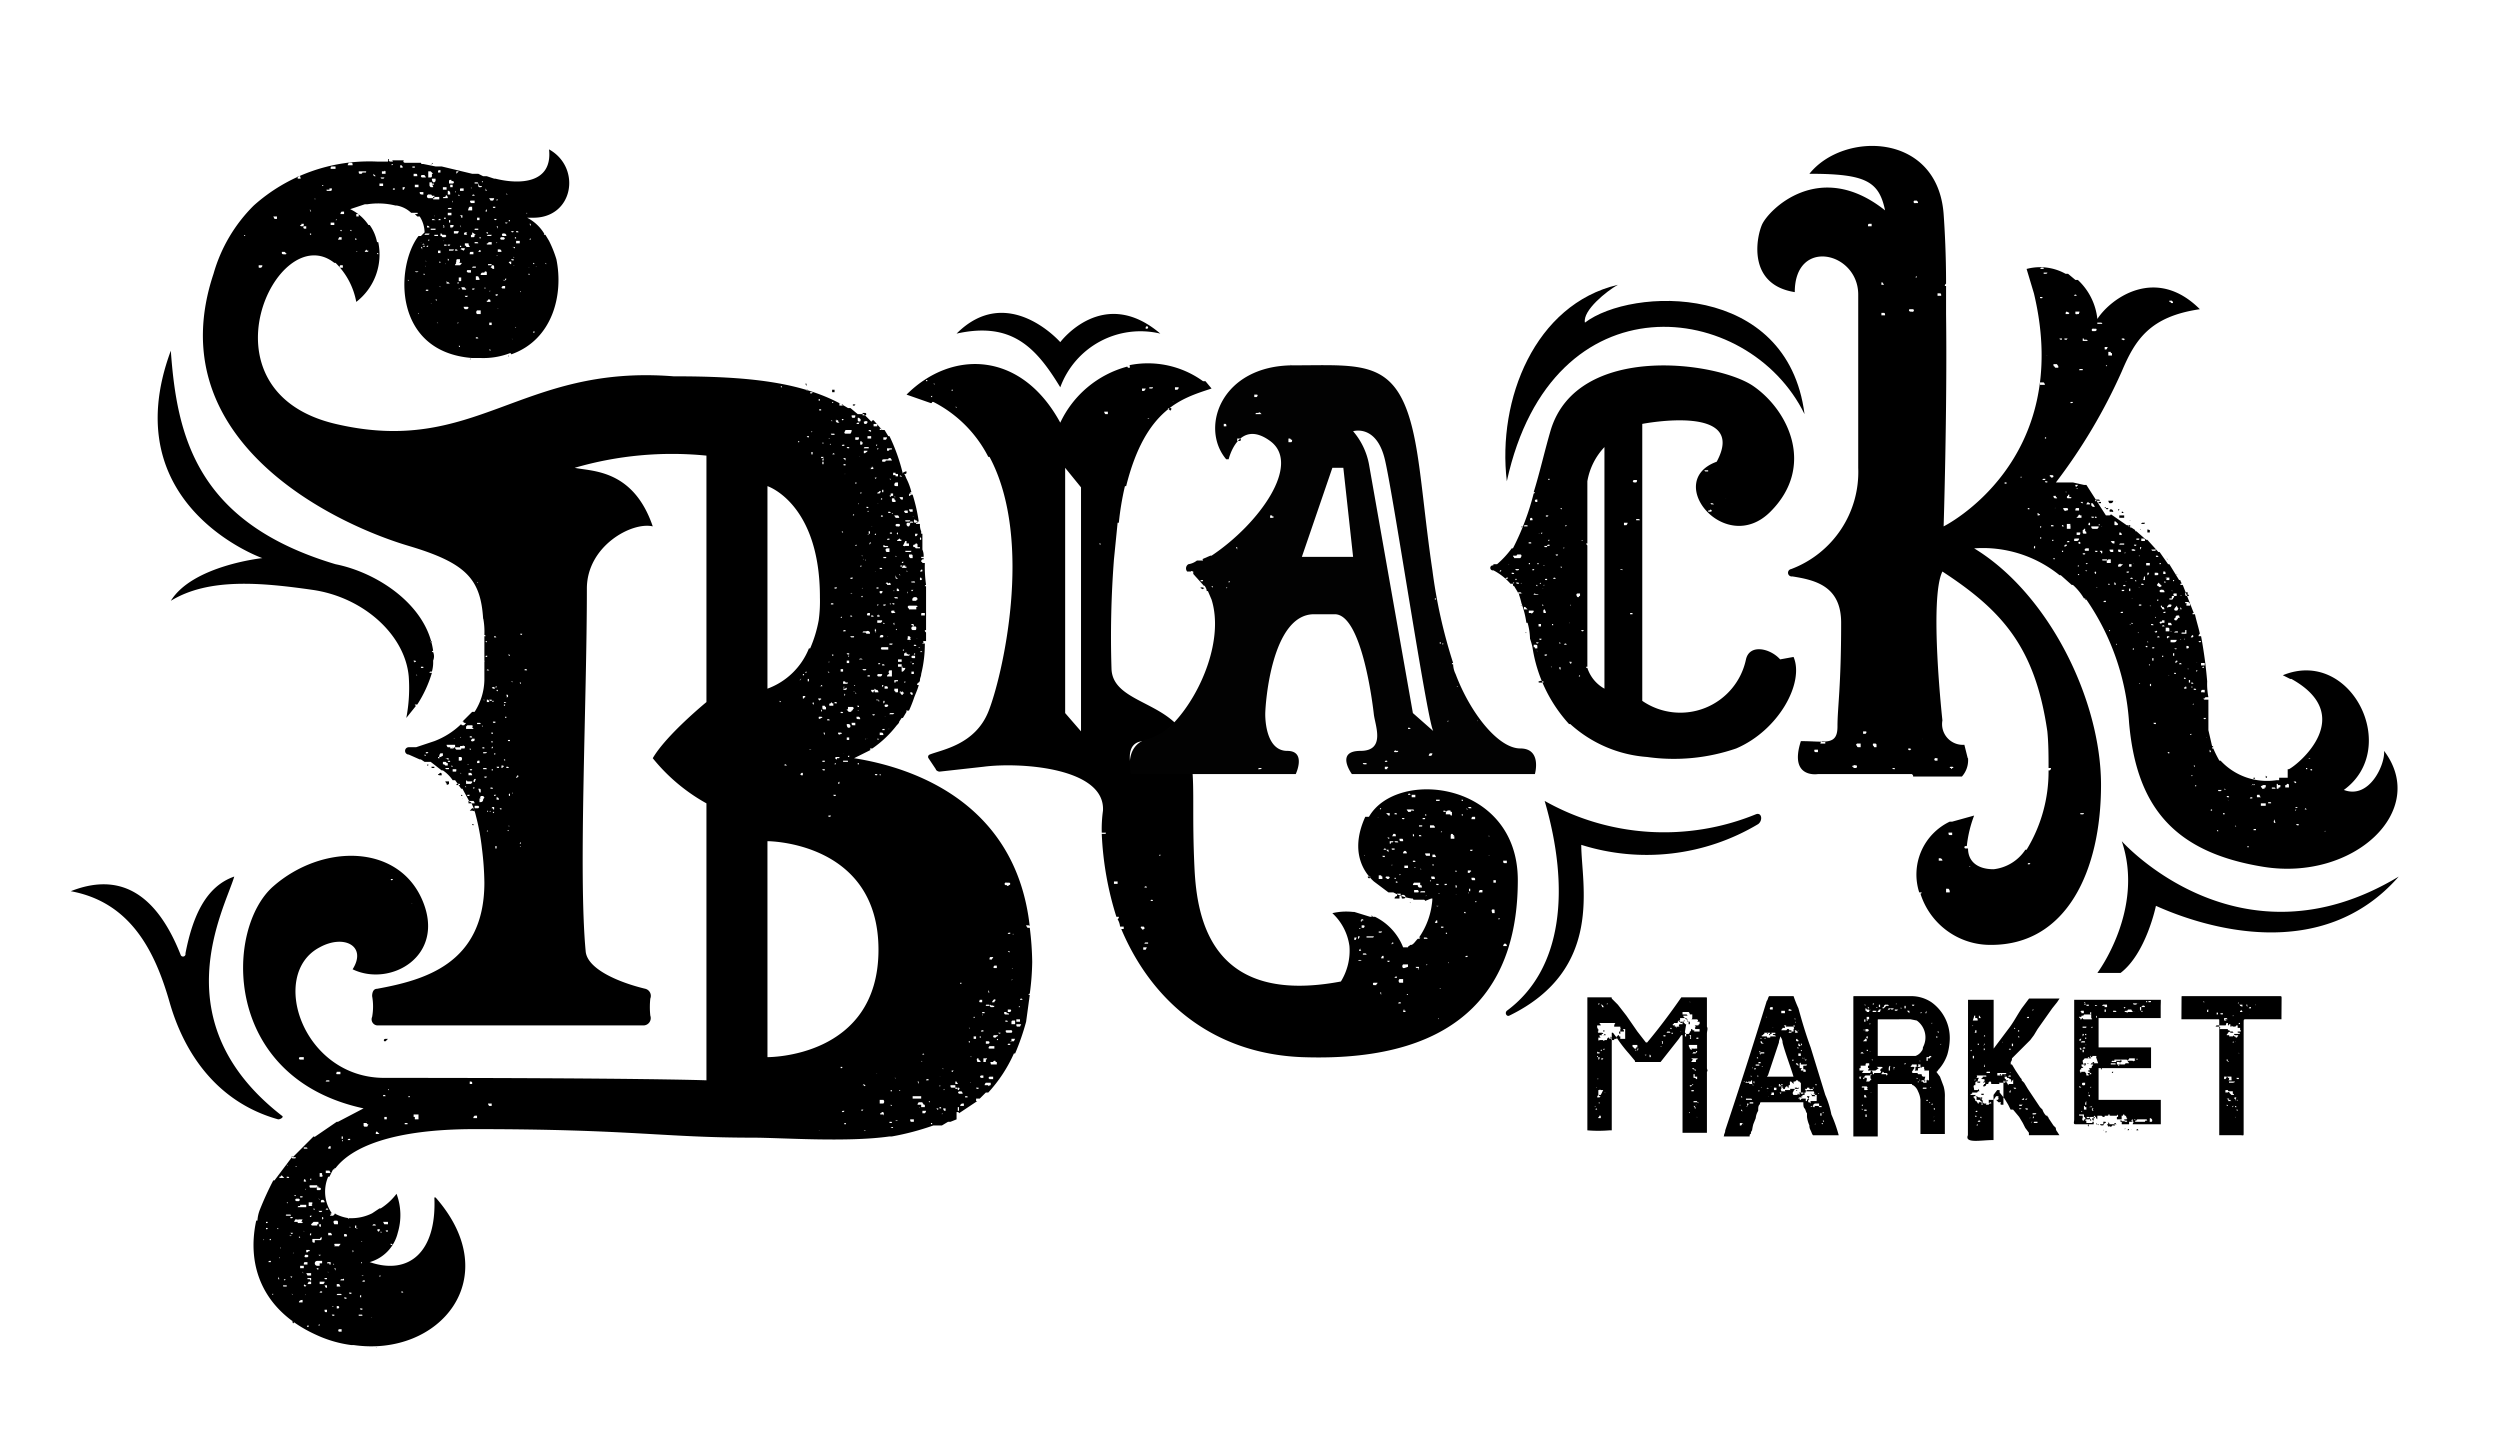 <svg xmlns="http://www.w3.org/2000/svg" width="2.8in" height="1.6in" viewBox="0 0 204.9 111.6"><path d="M139.9 84.8c0 .1.1.2 0 .3v5h-2v-8h-.1l-.2.3-1.5 1.9h-2c-.1 0-.1 0-.1-.1l-.5-.6a11.3 11.3 0 0 1-1-1.3l-.3-.4h-.1v8h-.2a10.8 10.8 0 0 1-1.8 0V79h1.9c.1 0 .1 0 .1.1l.5.5.7.9.9 1.3.7.9h.1c1-1.2 1.9-2.4 2.8-3.7h2c.1 0 .1 0 .1.1v2.3c.1.2 0 .3 0 .6zm-9.4 3.1zm.1-7zm.1 3.7s.1 0 0 0zm0 1zm0-5.2zm.5 3.1h-.2a.1.1 0 0 1-.1-.1v.2h.2v-.2zm-.4-.7zm.2.4zm-.2 3.4zm0 1.3a.1.1 0 0 0-.1.1zm2.4-6.3h-.3c-.1 0-.1-.1-.1-.2h-.5a.4.4 0 0 1 .1-.3h-1.3c0 .1.1.1.1.2h-.3v.2c.1 0 .1 0 0 .1h.1v.2c-.1 0 0 .1 0 .1h.2c.1 0 .2 0 .2.1h-.2a.1.1 0 0 1 .1.1c.1 0 .2 0 .2-.1a.1.1 0 0 1 .1.1h-.6V82c.1.1.1.1.1.2.1.1.1.1 0 .1h-.1v.2h.2c-.1.1-.1 0-.1 0h-.1c.1.1 0 .1.1.2h.2s.1 0 0-.1a.1.1 0 0 0-.1-.1h.2v.2h-.3c-.1-.1-.1-.1 0-.2h.3c0 .1.1.1.1 0h.2a.3.3 0 0 1 .1-.2c.1 0 .1 0 .1.1h.1c.1 0 .1-.1 0-.1 0-.1 0-.1.1 0h-.1a.3.3 0 0 0 .1.2h.2c0-.1 0-.1.1-.1h.1v-.2a.1.1 0 0 0 .1-.1c.1 0 .1 0 .1.1h.1v.2h.4zm-2.3 6.6a.1.1 0 0 0-.1-.1c0 .1-.1.1 0 .1h.1zm-.1-7.5zm0 4.4h.1s-.1 0 0 .1zm.1 1.3c-.1-.1-.1 0 0 0zm0-1.7zm.1 3.8zm-.1-4.6c.1 0 .1-.1 0-.1zm.1 3.1a.3.3 0 0 0-.1.2h.2c.1-.1.1-.1 0-.1zm0-1.7zm0 .4s0-.1-.1 0h.1zm0-5.5zm0 3.9c.1 0 .1-.1.1-.2h-.1zm0-4.5a.1.1 0 0 0 .1-.1h-.1zm.4 7h-.2s-.1-.1-.1 0h-.1v.4h.2zm-.4 1.6zm.2-3.2a.1.1 0 0 1-.1-.1h.1zm0 3.9v-.2h-.1s-.1 0 0 .1c-.1 0-.1 0-.1.1h.2zm-.2-8.4zm.1 7.1c-.1 0-.1.1 0 .1zm0-2.1zm0 .4zm0-.6zm0-4.4zm.1 2.2zm0 6zm0-8.4zm0 2.7a.1.1 0 0 0 .1-.1h-.1zm.1-3.8h-.1c.1.1.1.1.1.2h.2a.1.1 0 0 1-.1-.1zm0 4.4c-.1 0-.1.1 0 .1a.1.1 0 0 0 .1-.1h-.1zm0 1.9zm.1-5.7zm-.1 2.6zm0 2.4zm.7-4.5h-.6a.1.1 0 0 1 .1-.1c.1 0 .1 0 .1.1h.3c.1-.1.1-.1 0-.2h.2c-.1.1-.1.2 0 .2h-.1zm-.5.4zm0 5.1zm-.1-2.7zm.1-.3a.1.1 0 0 0-.1.1h.1zm0 4.7zm-.1-8.1zm.1 5.1zm0-3.1h-.1c0-.1 0-.1.1-.1zm0 5c.1.1.1 0 0 0zm0-6.6zm.1 2.7c0-.1 0-.1-.1-.1h.1zm-.1-2.6zm.2 1.2zm0 7.1zm0-6.5zm0-2.5c.1-.1.1-.1 0-.1zm0 1.4zm.1 5.9zm0-6.7zm.1 1.7zm0-2.2zm.1 1.3zm.2-.1v.2h-.1zm0-.3c-.1-.1-.1-.1 0-.1zm.2.3zm0-.6zm.2.9zm.1-.4zm.1 1.2c-.1 0-.1-.1-.1-.2h.1zm0-.4h.2c.1.1.1.1.1.2h-.3zm.2-.5zm.2 1.4zm.1-.5zm.1-.3zm.1.8zm.1-.3zm0 .7zm.1-.4zm.5.4h-.4c0 .1 0 .2.1.2h.3zm-.1.2h-.2a.1.1 0 0 0 .1.1h.1zm0 .2h-.1c.1 0 0 .1.1.1zm0-.8zm0 1.1zm.2-.4h-.1v.2zm0 .3zm.2.7zm.5-.5h-.2c.1.1.1.1.2-.1zm-.4-.4zm0-.3zm.2 1zm.1-.3zm.1-.4zm0-.2zm.2.3zm.1.5c0-.1 0-.2-.1-.2v.2zm.4-.8zm-.1-.5zm0 1zm.2.1zm.1-1h.2a.1.1 0 0 0-.1.1zm.2.3c0 .1.1 0 .1 0zm0-.6zm.2.2h-.1c0 .1.1.1 0 .2h.1zm.1-.2zm.1-.3h-.1c-.1 0-.1.1 0 .1h.1zm.3-.3h-.1a.1.1 0 0 0-.1.1h.3a.1.1 0 0 0-.1-.1zm-.1-.4zm.3.7zm0-.4v-.2h-.1c0 .1 0 .1.1.1zm1.1.1c0 .1 0 .1.1.2h.2c.1-.1.1-.1.1-.2.1 0 .1-.1.1-.2h.1c0 .1.1.1 0 .1h.1c.1 0 .1.1 0 .1h.5v-.2h-.3c-.1 0-.1-.1 0-.1h-.1c.1-.1.1-.1 0-.2h.3a.1.1 0 0 1 .1-.1V81h-.2c.1-.1.1-.1 0-.2h-.5c.1 0 .1-.1.1-.2v-.2h-.2a.3.3 0 0 0-.1-.2h-.5v.2h.3a.1.1 0 0 1 .1.1h-.3c-.1 0 0 .1 0 .1l.1.1h.2a.1.1 0 0 0-.1.1h.1c0 .1 0 .1.1.2-.1 0-.1 0-.1-.1l-.2-.2h-.4v.2h-.1c-.1.1-.1.1-.1.2h-.3a.1.1 0 0 1-.1.1c0 .1 0 .1.1.1h.1c-.1.1 0 .1 0 .1h.1c0 .1-.1 0 0 .1a.1.1 0 0 1 .1-.1h.2a.1.1 0 0 1 0-.2h.5zm-1 .1h-.1c0 .1 0 .1.1.1zm0 .2zm0-1.3zm.3.7a.3.3 0 0 1 .1.2h-.2v-.2h.1zm.7-.6h-.1v.2a.1.1 0 0 1 .1.1h-.2V81h-.3c0-.1.1-.1.1 0a.1.1 0 1 0 .2 0h.1zm-.6-.6zm.1.4zm0-.5zm.1 1.6h.1a.1.1 0 0 0-.1 0zm.1-1.5a.1.1 0 0 0 .1.1h-.1zm.1 1.4zm.2-.4h-.1c0-.1 0-.1.1-.1zm.1-.3zm0 1.2V82h-.1v.2zm0-1zm.1.3zm-.1 6.7zm.1-2.3zm0-2.9zm.1-2.9zm0 8.2zm0-7.1V81h.1v.2h-.1zm.7 1.8h-.1c.1 0 .1 0 .1-.1h-.6c-.2 0 0 .2 0 .3h.6zm-.5-.9h-.2c.1 0 .2.1.1.3h.1zm-.2 1.8h.2a.2.2 0 0 0 .2.2c-.1 0-.1.1-.2.2h.4v-.2h.1a.1.1 0 0 1 .1-.1h-.7zm0 1.7c.1 0 .1 0 .1.1h-.1zm.1.3a.1.1 0 0 1-.1.1zm0 2.5c-.1 0-.1 0 0 .1zm0-9c.1 0 0 0 0-.1zm.3 8.3zm-.3-7.3zm.1 3.9zm.5 1.4v-.2h-.2v-.2h-.1v.2s0 .1-.1 0h.1c0 .1 0 .1.1.1a.1.1 0 0 1 .1.1h.1zm-.6-2.2zm.1 4.5zm.1-1.8h-.2c0 .1 0 .1.1.1l.2-.2h-.1zm-.1-2.9h.1c-.1 0 0-.1-.1-.1h-.1zm.1 2.8zm.1.7s-.1 0 0-.1 0-.1-.1-.1h-.1c.1.1 0 .1 0 .1h.2zm-.2-1.1zm0-6.1v.2zm.3.9zm-.3 0zm.1 5.4zm.4-2.5c-.1 0-.1 0-.1.1h-.1a.1.1 0 0 1-.1-.1c.1 0 0 .1-.1.2h.3c-.1-.1.1 0 .1-.2zm0 5.4c-.1 0-.1-.1-.1-.2.1.3.1.3.1.2zm-.2-3.8h.1c0-.1-.1-.1-.2-.2h-.1a.1.1 0 0 0 .1.1h.1zm-.1-5zm.4 7.6h-.1c0-.1 0-.1-.1-.1h-.1c-.1 0-.1 0-.1.1h.3c.1.1.1.1.1 0zm-.3-4.4h-.1a.1.1 0 0 0 .1 0zm0 5.9zm0-1.2h-.1c.1.1.1.1.1.2h.1zm0-1.3h.1c-.1 0-.1 0-.1.1-.1-.2 0-.1 0-.1zm0-2.6zm0-4.2zm0-.5zm.1 8.6c0-.1.1-.1 0-.1zm0-2.7zm.1-.9zm-.1 1.8zm.2-3.8h-.1c-.1 0-.1.1 0 .1h.1zm.1 1.1zm0 2.5zm-.1 2.1zm.1-2.7zm-.1.3zm.1-4.1zm.1-1.1zm0 2.7zm11.3 7.2h-2.1c-.1-.1-.1-.2-.2-.4s-.1-.3-.1-.4a2.5 2.5 0 0 1-.2-.7v-.3c-.1-.1-.1-.3-.2-.4s-.1-.3-.1-.5h-3.5c-.1.1 0 .1-.1.2s-.1.3-.1.5a1.4 1.4 0 0 0-.2.6l-.2.5a4.3 4.3 0 0 0-.1.5.4.4 0 0 0-.1.3c-.1 0-.1.1-.1.2h-2c-.2 0-.1 0-.1-.1s.1-.2.1-.4c1.1-3.3 2.2-6.7 3.4-10.6.1-.1.1-.3.2-.4h2a10.4 10.4 0 0 0 .4 1c.3 1.1.6 2.1 1 3.2l1.2 3.9a7.5 7.5 0 0 1 .5 1.6 11.5 11.5 0 0 1 .6 1.7zm-8.5-1.1zm.3-.4h-.1c0 .1-.1.1 0 .2a.1.1 0 0 1 .1-.2zm.3.5h-.2v.2h.1a.3.3 0 0 0 .1-.2.1.1 0 0 0 .1.1zm-.3-2.4zm.1 1s.1-.1 0-.1zm0 .4zm0 .8zm0-1.8zm.1 1a.1.1 0 0 1 .1.1c0-.1 0-.2-.1-.2v.2zm0-1.1h.1a.1.1 0 0 0-.1-.1zm.1.5zm0 .3zm.1.9c.1.1 0 .1 0 0zm2-2.2a.1.1 0 0 0-.1-.1h-.1v.2h-.1a.2.2 0 0 1 0-.3c.1.1.1 0 .1 0h.3a.1.1 0 0 1-.1-.1h-.4c0-.1 0-.2.1-.2h-.3V86h-.2c0-.1 0 0 .1 0h.1v-.2h-.2a.1.1 0 0 0-.1.1h-.3c0 .1 0 .1.1.1s-.1 0 0 .1h-.1c-.1.1-.1.1 0 .1h.1a.2.2 0 0 1-.2-.2v-.2a.1.1 0 0 0-.1.1h-.6s.1.1.1 0h.3c-.1.1-.1 0-.2 0a.1.1 0 0 1-.1.1h.4c-.1.1 0 .1 0 .1h.3a.1.1 0 0 0 .1-.1v-.2a.1.1 0 0 0 .1.1.1.1 0 0 0 .1-.1v-.2h.1c0-.1 0-.1.1-.1-.1 0-.1 0-.1-.1-.1 0-.1.1 0 .1h.6zm-2 2zm0-1.4zm0 .1zm0 .4zm0 .5zm.1.3v.2zm0-.4c0 .1 0 .1-.1.1zm.5-.4h-.1c-.1 0-.1 0-.1-.1h-.1v.2s-.1 0 0 .1c0-.1 0-.1.1-.2h.2zm-.5-1.7zm.1 3.1zm.3-1zm-.3-.8h.5a.1.1 0 0 0-.1-.1h-.4zm0-1.6zm.1-.8c-.1-.1-.1-.1 0 0zm.1 1.8zm.1-1.9zm.3 2.7h-.2c-.1 0-.1 0-.1.1h.3zm-.2-2.3zm0 .2c.1 0 .1 0 0-.1zm0 1.5zm.2-.3h-.1c-.1 0-.1 0-.1-.1h.2zm-.2-1.6zm.1-.3h.2c0 .1-.1.1 0 .1h.1c0-.1 0-.1.1-.1h-.3s-.1-.1-.1 0zm.1.7zm.2.8h-.2a.1.1 0 0 0 .1-.1h.1zm0 1.1zm-.2-2.8zm.1-1.7zm.1 1.7h.3c0-.1 0-.1-.1-.1h-.2zm.3 2a.1.1 0 0 0-.1.1h.1zm-.3-2.9h.1c-.1 0-.1.1 0 .1v.2h.1a.1.1 0 0 0-.1-.1h-.1zm0 1.7zm.2.4c0 .1-.1.1 0 .1h-.1a.1.1 0 0 1-.1-.1h.2zm0 .3zm0-3.3zm.1.6v.2h.1c0-.1 0-.2-.1-.2zm0-.2zm.1 1.1h-.1a.1.1 0 0 0-.1.1h.2zm0 1.4zm.3-2.2h-.4c0 .1 0 .1.1.2a.1.1 0 0 1 .1-.1h.2zm-.2 2.8a.1.1 0 0 1-.1.1h.1zm0-.3zm-.1-3v.2h.1c-.1.1 0 .1 0 .1h-.1zm0-.6h.1c-.1-.1-.1-.1-.1 0zm0-.7zm.1.9h-.1c0 .1 0 .1.1.2h.1c-.1-.2-.1-.1-.1-.2zm0 2.1h.1s-.1-.1-.1 0zm0-2.5h.4l-.2.2h.1v-.2h.1c.1.1 0 .1 0 .1h.2c.1 0 .1 0 .1-.1h.5a.1.1 0 0 1-.1-.1h-.1a.1.1 0 0 1-.1-.1h-.9zm.1 1.8zm-.1 1zm.1.9h-.1a.1.1 0 0 1 .1-.1zm-.1-4.1h.5a.1.1 0 0 0 .1-.1h-.1c.1 0 .1 0 .1-.1h.1a.1.1 0 0 0-.1.1h.2c0-.1 0-.2.1-.2s-.1-.1 0-.1a.4.4 0 0 0 .1.3c.1 0 .1 0 .1-.1h.2a.1.1 0 0 0-.1.1h.8c.1-.1.1-.1 0-.1h.2c.1.1 0 .1 0 .1h.2c.1 0 0 0 0 .1h-.1a.1.1 0 0 0-.1.1h.3c0-.1.1-.1.1 0h.4a.1.1 0 0 1-.1-.1h-.1c.1 0 .1 0 0-.1h-.1c0 .1.1.1 0 .2h-.2a.1.1 0 0 1-.1-.1h.2v-.2c.1-.1 0-.1 0-.2h-.7a.1.1 0 0 0 .1-.1h-.2c.1.1.1.1.1.2h-.2c0 .1-.1.1-.1.2h-.4c0 .1 0 .1-.1.1h-.3c-.1 0-.1 0-.1.1.1 0 .1 0 .1.1h.4c-.1 0-.1 0-.1-.1h-.9c0 .1 0 .1.1.1h.3c0 .1 0 .1.1.1 0-.1-.1-.1 0-.2h-.3a.1.1 0 0 1 .1.1h-.1c.1-.1 0-.1 0-.1h-.3a.1.1 0 0 0 .1.1.1.1 0 0 0-.1.1h-.1zm.1-.3zm0 1.3c.1 0 0-.1 0 0zm0 1.3zm0 1.3zm.1-2.5zm.2.3c0-.1 0-.1-.1-.1h.1zm-.2.5zm0 1.9zm.2-5c-.1 0 0 0 0 .1zm0 .4zm.1 1.9zm0 3.5a.1.1 0 0 0-.1.1zm-.1.5zm2.1-1.4h.1c-.2-.7-.7-2-.9-2.8a.8.8 0 0 0-.2-.5c0 .2-.1.3-.1.5l-.9 2.7c-.1.1-.1.1 0 .1h2zm-1.9 1.6h-.1a.1.1 0 0 0 .1 0zm-.1-7zm0 3zm.1 3.4zm.4.3h-.2c0 .1 0 .2-.1.2h.3zm-.3-6.8h.2v-.2h-.2c0 .1-.1.1 0 .2zm0 2.2zm0 .4zm.1 3.7a.1.1 0 0 0-.1.1h-.1zm-.1-4.8v-.2c0 .1 0 .1.1.1h-.1zm0 4.7h.1a.1.1 0 0 0-.1.1zm.1-6.2zm0 1.2zm0 1.6zm.1 4.1zm0-5.6a.1.1 0 0 1-.1-.1zm.1-1.5zm-.1 2.6zm.1 3.8zm0-5.5zm.1.2zm.1 5.6h.1c-.1 0-.1 0-.1-.1h-.2v.2h.2zm-.2-.6zm0-4.1zm.1-.5zm0 5.4zm0-5.9h.2c-.1 0-.1 0-.1-.1h.4v.2h-.4zm.1-.7zm.2 6.1zm0 .6zm.1.1a.1.1 0 0 0 .1-.1h-.1c-.1 0-.1 0-.1-.1 0 .1.1.1.1.2zm-.2-6.7a.1.1 0 0 1 .1-.1c0 .1 0 .1-.1.1zm.1 1.1h-.1c.1-.1.1-.1.1 0zm0 5.8zm0-7.2a.1.1 0 0 1-.1-.1h.1zm0-.3c-.1-.1 0 0 0 0zm0 6.6a.1.1 0 0 0 .1-.1h-.1zm0-7.1zm0 1.2v-.2zm0 6h.1c.1 0 .1-.1 0-.1h-.1zm.1-4.5c-.1-.1 0-.1 0-.1zm0 4.1zm.1-4.3v-.2h.1zm.1 5.4zm2.3.7v-.2h.5V87h-.4a.1.1 0 0 0-.1-.1c.1.1.1.1.1.2h.3c-.1-.1-.1-.1 0-.2h-.1s-.1 0 0-.1a.1.1 0 0 0-.1-.1h-.5c-.1 0-.1 0 0-.1h.5a.1.1 0 0 0-.2 0c0-.1 0-.1-.1-.1h.3c.1-.1.1-.1 0-.1h-.5c0-.1.1-.1.1 0-.1 0-.1 0-.1.1h-.1c-.1 0-.1 0 0 .1v.2h-.1v.2h-.2c.1 0 .1-.1.1-.2h-.4a.1.1 0 0 1 .1.1h.4a.1.1 0 0 1-.1.1h-.2v-1a.1.1 0 0 1-.1-.1h-.1a.1.1 0 0 0-.1-.1h-.1c0 .1-.1.1-.2.1v.2l-.2-.2h-.1v.2c0 .1 0 .1-.1.1v.2h-.1c.1 0 0 0 0-.1h-.1c-.1.1-.1.1-.1.2h-.1c-.1 0-.1-.1 0-.1h-.2a.1.1 0 0 0 .1-.1h-.1v.2c-.1.1 0 .1 0 .2h.4c-.1 0-.1 0-.1-.1h.5a.1.1 0 0 1-.1-.1h.4c.1 0 0 0 0-.1h.2c0 .1.1 0 .1 0h.1a.1.1 0 0 0-.1.1h-.3c0 .1-.1.1-.1.2a.2.2 0 0 0 0 .3h.3c.1-.1 0-.1 0-.1h.1c0 .1.1.1.1 0h.2a.2.2 0 0 1-.1.3h-.1a.1.1 0 0 0-.1.1h.1c.1 0 0 0 0 .1h.1a.1.1 0 0 1 .1-.1h.3v.2h.1c0-.1 0-.1.1-.2 0-.1-.1-.1-.1-.2h.2a.3.3 0 0 1-.1.2c.1 0 .1.1 0 .1v.2h.1zm-2.4-7.4h.3v-.2h-.3zm0 1.4zm.1 4.4c-.1 0-.1 0-.1.1h.1zm.3-5h-.3v-.2h.4zm-.3-.6zm0-1zm0 1.2c0-.1.1 0 0 0zm0 6.2zm.2-5.4zm.2-1.1zm0 .3h.2c-.1.1-.1.1 0 .2h.2s-.1.1 0 .1v.2h-.3zm.1 6.3zm.2-5.1a.1.1 0 0 0-.1-.1h.1zm-.2.2zm0 .2zm0-2.2h.2c.1 0 0-.1 0-.1h-.1s0-.1-.1 0zm.1 6.8zm0-4zm.1-.1zm.1-3.1zm.1 4.4c-.1 0-.1 0-.1.1h.1zm.1-2.8h-.1c0 .1 0 .1.1.1zm0 1.8zm0-.6zm0-1.7c.1 0 .1 0 0-.1zm0 2.4zm.1-2.2s-.1 0 0 .1zm0 1.8zm0 1.7h.1a.1.1 0 0 0 .1.1c0-.1 0-.1-.1-.2h-.1zm.1 2.1h-.1c.1.1.1.1.1 0zm-.1-2.4zm.2-1.7a.1.1 0 0 1-.1-.1.1.1 0 0 0 0 .2h.1zm0 .6h-.1a.1.1 0 0 0 .1.1zm-.1-1.3a.1.1 0 0 0 .1-.1zm.2 1h-.2c.1 0 .1 0 .1.1s.1.1 0 .1h.1c.1 0 .1-.1 0-.1zm-.1.6zm.2.2h-.2v.2h.2zm.1.5h-.2V84h.4s0-.1-.1 0a.1.1 0 0 1-.1-.1zm.1.6c0-.1 0-.1.1-.1h.1a.1.1 0 0 0 .1-.1h-.5v-.2a.1.1 0 0 1-.1.1v.4h.2c-.1.1-.1.1-.1.2h.3c-.1 0-.1 0-.1.1h.2c0-.1 0-.2-.1-.2h-.1zm-.3 1.8zm0-3.3zm.1.2h.2s-.1.1-.1 0-.1-.1-.1 0zm0-.6c0 .1.1.1.1.2v-.2h-.1zm.1 4.3a.1.1 0 0 0-.1.1h.1zm.2-.1zm0-.7c.1 0 .1.1 0 .1s-.2-.1-.1-.1h.1zm-.1-2.2h.1c.1.1.1.1.2 0h-.3zm.2 1.8zm.3.4h.2c0 .1.1.1.1.2h-.3zm-.1.3zm.1 1.6zm.1-1zm.2.7h-.1a.1.1 0 0 0-.1.1zm0-.3h-.1a.1.1 0 0 0 .1-.1zm0-.5zm0 1.5zm.7-.7h-.2v-.2h-.3a.2.2 0 0 0-.2.2c0 .1 0 .1.1.1s0-.1 0-.1h.3a.1.1 0 0 1 .1.1h.2zm-.7-2.6zm0 .7zm0 1.7zm0 .7zm.2.9a.1.1 0 0 1-.1.1h.1zm0-.6c0-.1-.1-.1 0-.1zm0-2.5h.1a.1.1 0 0 0-.1-.1zm.1 2v.2zm0-2.3zm.1 1.3h-.1a.1.1 0 0 0 .1-.1zm-.1 2.1zm.1-.8zm.1.2h-.1.1zm0 .4zm-.1-2.2h.1s0-.1-.1 0zm.2.6zm0 1zm.2.8h-.1a.1.1 0 0 0 .1.1zm-.2-.6h.1v-.2h-.1zm.1.7zm0-1.6c-.1-.1 0 0 0 0zm.1.7c.1 0 .1-.1 0-.1zm.1.6h-.1a.1.1 0 0 0 .1.1zm.1-.3zm.1.8zm10.1-7.1a5 5 0 0 1-.2 1.2 3.5 3.5 0 0 1-.7 1.2c-.1.1-.1.2-.2.2l.3.4.3.8a2.8 2.8 0 0 1 .1.9v3h-2v-2.8a1.9 1.9 0 0 0-.2-.7 1 1 0 0 0-.4-.5.1.1 0 0 1-.1-.1h-2.8v4.3h-2V79c0-.1 0-.1.1-.1h4.7a3 3 0 0 1 1.6.5 3.6 3.6 0 0 1 1.5 3.1zm-7.5 5.4zm.1-6.9zm1.7 4a.2.2 0 0 1 .2-.2.1.1 0 0 0-.1-.1h-.4a.1.1 0 0 1 .1.1h.1l-.3.2h-.6c0-.1.1-.1.1-.2h-.1v-.2h.1v-.2h-.2c-.1 0-.1.1-.1.2h-.4v.2h-.1v.2h.4c-.1 0-.1.1-.2.2h.7c0-.1 0-.1.1-.2a.4.4 0 0 1 .1.3c.1 0 .1 0 .1-.1h.5c.1-.1.1-.1 0-.2zm-1.7 1.8zm0-1.2a.1.1 0 0 0 .1.1c0-.1 0-.2.1-.2h-.2zm.1-5.2zm.3 3.2h.1c-.1 0-.2 0-.2-.1h-.1a.1.1 0 0 0-.1.1h.3zm-.2 3c-.1 0-.1 0 0 0zm.1-3.5zm-.1 2.9zm0 1.9a.1.1 0 0 0 .1-.1h-.1zm0-5zm.1 5.3c-.1-.1-.1-.1-.1 0h.1zm0-1.9c-.1 0-.1 0-.1.1h.2v.2h.1c.1 0 .2 0 .2-.1h-.1c.1-.1.1-.1 0-.2h-.3zm0-.5zm.1 2.7zm-.1-5.9h.3v-.2c.1 0 .1-.1 0-.1zm.7 3.1a.1.1 0 0 1-.1-.1v-.2h-.4c-.1.1-.2.2-.2.3h.1c0-.1 0-.2.1-.1h.1v.2c-.1.1 0 .1 0 .1h.2zm-.7-4zm.2 5.3h-.1v.2h.2zm-.2-4.2zm0-2.5zm.1.8zm0 .7h.3c.1-.1.1-.1 0-.2h-.3zm.1-.2h-.1c-.1.1 0 .1 0 .2h.1zm-.1-1v.4h.1v-.2a.1.1 0 0 1-.1-.2zm0-1c.1.1.1.1.1 0h-.1zm.2 2.8h.1v-.2h-.1c-.1.2-.1.2 0 .2zm-.2 5.9h.2c0-.1 0-.1-.1-.1h-.1zm.2-8.4h-.1v.2c.1 0 .1 0 .1.1h.2V80h-.2a.1.1 0 0 0-.1-.1zm-.1 2.6zm.1 6.4c0-.1-.1-.1 0-.1v-.2h-.1v.2h.1zm-.1-3.1h.1zm0-1.1zm.1 2.9zm-.1-4.4zm.2-1.9zm-.1 3zm-.1 1.5zm.2-.8zm0-1.9h-.1a.1.1 0 0 1 .1-.1zm-.1 6zm.2-8.5h-.2v.2h.2zm-.2.3h.1a.1.1 0 0 0-.1-.1zm.1 2.4h-.1c0 .1 0 .1.1.1zm0-3.6v.2h.1a.1.1 0 0 0-.1-.1zm0 3.2zm0 3.2zm.1-4.3zm0 3.9zm.1-2.3c-.1.1 0 .1 0 0zm-.1-3.3a.1.1 0 0 0 .1-.1zm.1 2.5zm-.1.6h.1c-.1 0-.1 0-.1.1zm.1-2c0-.1 0-.1-.1 0h.1zm.1 5.6h-.1a.1.1 0 0 0 .1 0zm-.1 1.1zm0-5zm0 2.5a.1.1 0 0 0 .1-.1h-.1zm.4-5.3h-.2c0 .1 0 .1-.1.1h.3a.1.1 0 0 0 .1-.1h-.1zm-.3.7zm0 3.3c.1.1.1.1.1 0h-.1zm0-2.4zm0 3.9zm.2-5.1zm-.1 8.1zm0-5.5zm0 1.5c0 .1-.1.1-.1 0zm0-5a.1.1 0 0 0 .1-.1h-.1zm.1 7.3zm0-2.1c.1.1 0 .1 0 .2v-.2c0-.1 0-.1.1-.1zm.1.8zm0-6.2zm.2.4h-.1c0 .1 0 .1.1 0zm.1.2c0 .1-.1.1-.1.2h.2c0-.1 0-.1.1-.2zm2.6.8H154c-.1 0-.1 0-.1.1v2.9h3.1a1 1 0 0 0 .5-.4.4.4 0 0 0 .1-.3 1.7 1.7 0 0 0-.5-2.2zm-2.6-.9zm0 5.5zm0-5.8v.2h.1v-.2h-.1zm.6 5.8a.1.1 0 0 0 .1-.1.1.1 0 0 0-.1-.1h-.2a.1.1 0 0 0-.1-.1c0 .1-.1.1-.1.2h.3c.1 0 .1 0 .1.1zm-.3-5.3zm0-.2h.1l.2-.2h.2a.1.1 0 0 0-.1-.1h-.2c-.1.1-.1.1-.1.2h-.1zm.2 5.5zm.5-.7a.1.1 0 0 1-.1-.1.3.3 0 0 0-.1.2v.2h.1v-.3a.1.1 0 0 0 .1-.1h.1zm-.2-4.8c-.1.2-.1.2 0 .1h.1c.1-.1.1-.1.1 0h.1a.1.1 0 0 0 .1-.1h-.4zm0 .3zm.3-.1zm.1 5v-.2h.1zm.2-.2h-.1c-.1 0-.1-.1 0-.1a.1.1 0 0 0-.1-.1v.2h.3zm-.1-4.8h.2a.1.1 0 0 1 .1-.1h-.3v.2c-.1-.2 0-.2 0-.1zm0 .1zm.1 4.9zm0-5.5s.1-.1 0-.1zm.1 6zm.3-.5zm.3-.3zm-.3-4.9h.1c-.1-.1-.2 0-.1 0zm.3-.2v.2h.1v-.2h-.1zm0 4.8a.1.1 0 0 0 .1-.1h-.1zm.1-.3zm0 .8zm.2.2c-.1-.1-.1 0-.1-.1h.1zm-.1.4zm0-6zm.2.5h-.2l.2.2zm1.2 5.8c.1 0 .1 0 .1-.1h.1c.1-.1.1 0 .1 0h-.6s-.1-.1-.1 0h.2c0 .1 0 .1-.1.1h.2a.1.1 0 0 0 .1.1h.2v-.2h.2V85h-.4s.1-.1 0-.1v-.2h-.2c0 .1-.1.1-.1 0v-.2h-.7c0 .1-.1.1-.1.2h.2c.1 0 .1 0 .1.1l-.2.3a.1.1 0 0 0 .1.1h.3a.1.1 0 0 1 .1.1h.3c0 .1 0 .1.1.2h.2zm-1.1-.3zm.1-6a.1.1 0 0 0 .2 0h-.2zm.1 6.2zm0-5.6zm0-.5zm.1 5.1zm.2.9c.1 0 .1-.1 0-.1zm.1-.7h-.2c-.1.1 0-.1 0-.1v-.2h.1v-.2h.1a.1.1 0 0 0 .1.1h-.1c0 .1-.1.1 0 .1h.1c.1 0 .1 0 0 .1h-.1zm-.1-4.8a.1.1 0 0 1-.1.1zm0-.2zm.1 5.2zm.1.7h-.2c.1 0 .1 0 .1.1zm-.1-6.1h.1zm.4 4.4h-.3s.1.1.1 0h.2zm-.2-3.9c.1 0 .1 0 .1-.1a.1.1 0 0 0-.1.1zm.1-.5zm.4 6.6h.4s-.1-.1-.1 0-.1 0-.1-.1h-.1c.1 0 .2 0 .2.1h-.5c-.1 0-.1 0-.1.1h.3zm0-2.2h-.2a.1.1 0 0 0-.1-.1h.3c0 .1 0 .1-.1.1h.2V84h.1c.1 0 .1 0 .1-.1h-.3zm-.2-4.1zm.1.2zm0 0h.1v-.2zm.1 6.6c0-.1 0-.1-.1-.1h.1zm0-2.8zm.1 3.3c-.1 0-.1 0-.1.1h.1zm.1-2zm-.1-5.2zm0 6.8zm.2-3.1h.1a.1.1 0 0 0-.2 0h.1zm0 .1zm0 3.6h-.1c.1.1.1.1.1 0zm-.1.5zm0-2.4zm0-5.2zm0 8.1c.1 0 .1 0 0 0zm.1-3.7zm0 .7zm0 2.7zm0-6.1zm0 1.9zm0 2.8zm.2.8a.1.1 0 0 0-.1.1h.1zm-.1-1.1zm0-2.2zm0-3.3c0 .1.1 0 .1 0h-.1zm0 2.2zm.1.6zm0 .4zm0 4.1zm.1-5.6zm-.1-2.1zm.1 6.3zm-.1-5.1zm.1 7c0-.1 0-.1.1-.1h-.1zm.1.2h-.1c0 .1 0 .1.1 0zm-.1-5zm0-.4zm0-2.3zm.1 5.3zm0-3.8zm0 5.2h-.1c0 .1 0 .1.1.1zm0-7.3zm0 2.5zm.1 4.2v-.2zm-.1-.9zm0-5.7v.2zm.1 1.6zm.1 1zm.1-1.3a.1.1 0 0 0-.1-.1h.1zm-.2.1h.1c0-.1 0-.1-.1-.1zm.1 5.9zm.1-5.1h-.1c.1 0 .1 0 .1-.1zm-.2 5zm.1-6.4zm0 4.9zm.1-4.8h-.1a.1.1 0 0 0 .1.1zm0 2zm0-3.1zm.2 2.1s-.1.1 0 .1zm.3.2zm9.4 7.3h-2.5v-.2l-.3-.4-.2-.4-.3-.5-.5-.6h-.2l-.2-.4-.3-.5-.4-.5v-.2h-.2l-.3.4v3.7h-.1c-.9 0-2.3.3-2-.4V79.2h2.1v4l1.2-1.6c.4-.5.7-1.1 1.1-1.7l.6-.8h2.5l-.2.3-.4.5-1.2 1.7-.3.5-.3.4-1.5 1.5a.4.4 0 0 1-.1.3v.2h.1l.3.5.4.6c.1.1.1.1.1.2l.2.2.3.5.4.6.4.6.2.3.2.2a1.3 1.3 0 0 0 .3.5h.1c0 .1.1.1.1.2l.4.6.2.2a.4.4 0 0 0 .1.3zm-7.3-7.6zm.1 3.2h-.1.1zm0-2.6a.1.1 0 0 0-.1.1h.1zm3 2.9a.1.1 0 0 1 .1-.1h.3v-.4c0 .1-.1.1-.1.2h-.1c.1-.1 0-.1 0-.2h-.1a.1.1 0 0 0-.1-.1c-.1 0-.1-.1 0-.1h.2c0-.1 0-.1-.1-.1a.1.1 0 0 0-.1.1h-.3v-.2h-.3c.1 0 .1 0 .1.1h.4c-.1 0-.2 0-.2-.1h.1a.1.1 0 0 1 .1-.1h-.8v.2h.6v.2a.1.1 0 0 0 .1.1v.2h-.1c-.1 0-.1 0-.1.1h-.3c-.1 0-.1 0 0 .1h-.7c0-.1 0-.2-.1-.2a.1.1 0 0 0-.1.1c-.1 0-.1 0 0 .1h-.2a.2.2 0 0 1-.2.2c-.1 0-.1-.1 0-.1h.1c-.1 0-.1 0-.1-.1h.1v-.2c-.1 0 0 .1-.1.1s0-.1 0-.1.2-.2-.1-.2.1-.1 0-.2h.3c0-.1 0-.1-.1-.1h-.7c.1.1 0 .1 0 .2h-.1c0 .1 0 .1-.1.2h.1v-.2h.3a.4.4 0 0 0-.1.3h.2c0 .1 0 .1-.1.1h-.2a.1.1 0 0 0 .1-.1h-.1a.1.1 0 0 0-.1.1v.2h-.1c-.1.1 0 .2 0 .4h.3c.1-.1.1-.1.1 0s.1.1 0 .1h-.1a.1.1 0 0 1-.1.1h-.3c-.1 0-.1.1 0 .1h-.1a.1.1 0 0 0-.1.1h.5c-.1 0-.1 0-.1.1h-.1c-.1.1-.1.1 0 .1 0 .1.1.1.1.3h-.1c0-.1.1 0 .1 0h.1c0 .1.1.1.1.2h-.4c-.1 0-.1 0-.1-.1h.8v.2h.1v-.2c-.1 0-.1 0-.1-.1h-.1v-.2c0-.1 0-.1.1-.1s.1.1 0 .1c0 .1.1.1.1.2s0 .1.1.2h.2c0 .1-.1.1 0 .1h.2a.1.1 0 0 1 .1-.1h.1c0-.1 0-.1-.1-.1-.1.1-.1.1-.1 0v-.2h.4l.2-.3h.2a.1.1 0 0 1-.1.1h.1c0 .1 0 .2-.1.2h-.1l.2.2h.2c0 .1-.1.1 0 .2h.2V86h.2l.2-.2h-.2a.1.1 0 0 1-.1.1c0-.1-.1-.1-.1 0h.1a.1.1 0 0 0 .1.1v-.2zm-3-4.9a.1.1 0 0 1 .1.1c0-.1 0-.1.1-.1h-.2zm0 4.3zm.2 2.3zm-.1-5.5zm0 1.6zm.1-.8zm-.1 1.4zm-.1 2.4zm.1-1.8zm.1 3a.1.1 0 0 0-.1-.1h.1zm0-4.4h-.1v.2h.1zm-.1-3.4zm0 5.2zm0-4.7h.4c0-.1 0-.2-.1-.2h-.1v-.2c-.1 0-.1 0-.1.1zm.1 6c-.1-.1-.1-.1 0 0zm0-1.5zm.2-3.7h-.1c0 .1 0 .2-.1.2h.2zm-.1-1.6zm-.1.1zm.5 1.1h-.1.1zm-.4 7.5h.1c0-.1 0-.1-.1-.1zm.2-.5h-.2c.1 0 .1 0 0 .1h.2c-.1-.1 0-.1 0-.1zm0-1.1c0-.1 0 0-.1-.1h-.1a.1.1 0 0 1 .1.1v.2h.3c0-.1.1-.2 0-.2h-.1a.1.1 0 0 1-.1-.1zm.1-2.6zm-.1 4.8a.1.1 0 0 0-.1.1h.1zm-.1-5.9v-.2zm.1-3.1zm0 3.6zm0 1.4zm0 1.3zm-.1 1h.2c0-.1 0-.1-.1-.1s-.1 0-.1.1zm.1-7.7zm0 5.9zm.1-3.5zm0 .4h-.1c0 .1 0 .1.1.1zm.1 6.3h-.1a.1.1 0 0 0-.1.1h.2zm-.2-2.3zm0 .3zm.3 1.7h-.1a.1.1 0 0 0 .1.1zm-.1.5h-.1a.1.1 0 0 0 .1-.1zm.2-8.7c-.1.1 0 .1-.1.1s-.1-.2-.2-.2v.2h.2c0-.1 0-.2-.1-.2h.1zm-.3 4.2zm0-.9zm0 3zm.2-6.6zm-.1 3.7zm0 3.3zm-.1-7.4zm.2 4.9zm0 2.2h.1c.1 0 .1 0 .1-.1h-.2zm0-2.5c.1 0 0 0 0 0zm0 1.4zm0-5.4zm.1 4.7zm0 2.5c0-.1 0-.1-.1 0h.1zm-.1-3.8zm.3.6c-.1.1 0 .1-.1.2h.1zm-.1 3.4zm0 .4zm.1-5.1h-.2c.1 0 .1 0 .1.1s.1 0 .1-.1zm-.1 1.8zm0 4.3zm-.1.2zm.6-4.6h.1v.2h-.3c-.1 0-.1 0 0-.1a.4.4 0 0 0-.1.3h-.1c0-.1.1 0 .1-.1h.3zm-.5 4.2zm.1-7.7zm0 .7a.1.1 0 0 0-.1.1h.1zm0 .7c-.1 0 0 0-.1.1s.1 0 .1-.1zm0 4.4zm0 .9zm0-3.3zm.1-1.1zm.1.4h-.1.1zm0-1.2v-.2zm.1 2.9zm0-1.5zm.1-.5zm.3 1c0-.1 0-.1.1-.1v.2zm-.2-.7h.1a.1.1 0 0 0-.1.1c-.1 0-.1 0-.1-.1zm-.1-.6zm.1 1.3zm.2-.4zm-.1-.7zm.2 1.8zm0-.5zm0-.7h.1a.1.1 0 0 1-.1.1zm0 .5zm.1-.3zm0 1.1zm.1-.1zm-.1-1.9h.1c-.1.1-.1.1-.1 0zm.1.1zm0 .4zm0 .3zm.1.4zm-.1 1zm.2-1.1zm-.1-.8h.1v.2h-.1zm.1-1.3zm.1 2.8a.1.1 0 0 1-.1-.1h.1zm0-.6zm0-1.2zm0 1.3zm.1-2.2c.1 0 0 0 0-.1zm0 .9zm.2 1.7zm-.1-1.3zm-.1.8zm.1.7c.1.1 0 .1 0 .2zm0-.5zm.1-2.2zm0-.5zm.2 3.6h-.1a.1.1 0 0 1 .1 0zm-.1-3.1zm.2 2.8h-.1c0-.1 0-.1-.1-.2h.2zm-.1-2.9h.2c.1 0 .1 0 .1.1h-.1a.1.1 0 0 0-.1.1v-.2h-.2zm0 .2zm.2.4h.1c0-.1 0-.1-.1-.1a.1.1 0 0 1-.1.1h.1zm-.1.4zm.1 2.6zm.1.3c-.1.1-.1.1-.1.2h.1zm-.1-1.4h.1c0-.1 0-.1.1-.1zm.1.3zm.1.9zm-.1-4.9zm.1.3zm.1 1.2v-.2h-.1v.2zm0 4.1zm-.1-.5zm.2-.4zm0-3.7zm0 4h.2a.1.1 0 0 1-.1-.1h-.1c-.1 0-.1 0 0 .1zm0-4.7a.1.1 0 0 0 .1.1h-.1zm0-.2c.1 0 .1-.1 0-.1zm.1 5.4h.4v.2h-.4zm-.1-.8zm0 1.4zm.1-6.2zm0 1.3zm.3-1.5zm0 6zm0-5.8zm-.1 4.8zm0-4.3zm.1-.2c-.1 0-.1 0-.1.1h.1zm-.1 4.2zm.1.6zm0-4.3h-.1a.1.1 0 0 0 .1.1zm.2 5.9h-.2c0 .1.1.1.2 0zm-.2-1.4zm0-4.4zm.3 5.5h-.3c0 .1 0 .1.1.1h.1a.1.1 0 0 1 .1-.1zm-.1-.4h.2v-.2a.1.1 0 0 1-.1.1zm-.1-6.1a.1.1 0 0 0 .1.1h-.1zm.2.6zm0-.2zm.2 6.7zm-.2-7.2h.1c-.1.1-.1.1-.1.2zm0 5.5zm.1.3zm.1-5.1zm.1 5.8zm-.1-.3h.1a.1.1 0 0 1 .1-.1c-.1 0-.2 0-.2.1zm-.1-6.6zm.2 7.3h-.1a.1.1 0 0 0 .1.1h.1c0-.1 0-.1-.1-.1zm0 .4zm.1-8.3zm.1.8zm-.2-1.2zm.2.8h-.1c-.1.1-.1.1 0 .1h.1zm-.1-.6zm0 8.7zm.1-8.3zm.1 8.4a.1.1 0 0 1-.1.1h.1zm-.1-1zm0-8.2zm.1 1.7zm0 7c0 .1 0 .1-.1.1zm.1.7zm-.1-1.6zm.6 1.8h-.4c-.1 0-.1 0-.1.1s0-.1.1-.1h.2c-.1 0-.1 0-.1.1h.3zm-.4-9.1h.1c-.1 0-.1 0 0-.1h-.1v.2zm0 8.8h.1v-.2zm0-.3h.1c.1 0 .2 0 .2-.1h-.3zm.2-9.3zm0 .4zm.4 9.3zm0-9.4zm.1 9.6zm0-9.8h-.1s.1-.1.1 0zm9.8 0v1.3H172v2.4h4.3v1.7H172v2.6h5.1v2h-7c-.2 0-.1-.2-.1-.4v-9.8h7.1v.5zm-6.8 3.3h.6c0-.1 0-.1-.1-.1h-.2a.1.1 0 0 1-.1.1h-.2zm.1.6c.1.1 0 0 0 0zm0-2.1h.1c0 .1 0 .1.1 0s.1 0 .1.1v.2h.3c0-.1 0-.1.1-.1h-.7zm0 5.1a.1.1 0 0 0 .1.1h.1a.1.1 0 0 1-.1-.1h-.1zm0-.7zm1.5 3.4c-.1-.1-.1-.1-.1-.2h-.1c.1 0 0 0 0-.1a.1.1 0 0 0-.1.1h-.2c-.1 0-.1 0-.1.1s-.1.1 0 .1h-.4a.1.1 0 0 1 .1-.1h.2c.1 0 .1-.1 0-.1h-.4v-.2h-.4c0 .1 0 .1.1.1h.2v.2c-.1.1 0 .1 0 .2h.1c0-.1.1-.1.1-.2a.1.1 0 0 0-.1-.1h.2s.1.1 0 .1-.1 0-.1.1h.1a.1.1 0 0 0-.1.1c.1 0 .1 0 .1.1h-.1c.1 0 .1 0 .1.1h.4c.1 0 .1 0 .1-.1h.1v.2h.2c0-.1 0-.1.1 0s.1.1.1 0h.7c0 .1.1.1.1.2a.1.1 0 0 0 .1-.1c0 .1 0 .1.1.1a.1.1 0 0 0 .1-.1h.3c-.1 0-.1-.1-.1-.2h.1a.1.1 0 0 0 .1.1h.4v-.2h-.1a.1.1 0 0 0-.1-.1h.2c.1.1.1.1.2 0a.1.1 0 0 0 .1.1h.1c.1 0 0-.1 0-.1h-.1a.1.1 0 0 1-.1-.1h-.6v-.2h.1c0-.1-.1-.1 0-.1 0-.1-.1-.1-.1 0h-.5c-.1 0-.1 0-.1-.1h-.1c0 .1 0 .1-.1.1h-.2c0 .1 0 .1-.1.1s-.1-.1-.2-.1h-.3zm-1.4-8.4h-.1a.1.1 0 0 0 .1.1zm-.1-.6zm0 4zm.2-1.6h-.1c-.1.1-.1.1 0 .2zm0 .8a.1.1 0 0 1-.1-.1c-.1.1 0 .1 0 .2h.1zm1.2.7h.1a.1.1 0 0 1-.1-.1h-.3a.1.1 0 0 1-.1.1h-.1a.1.1 0 0 0-.1.1h.2c-.1-.1-.1-.1 0-.2-.1 0-.1 0-.1.1h-.2c.1.1.1.1 0 .1h-.2a.1.1 0 0 0-.1.1.1.1 0 0 0-.1.1.4.4 0 0 0 .1.3.1.1 0 0 1 .1-.1h.3c-.1.1-.1 0-.2 0s0 .1-.1.2a.1.1 0 0 0-.1-.1h-.2c0 .1 0 .2.1.2s0 .1-.1.1 0 .1 0 .1h-.1c0 .1-.1.1 0 .2h.4c0 .1.1.1.1.2h-.1c.1 0 .1 0 .1.1h.2c0-.1-.1-.1-.1-.2h.1a.1.1 0 0 0 .1-.1h-.1c-.1-.1-.1-.1 0-.1s.1-.1 0-.2h.2c.1-.1 0-.2.1-.2s0-.1.1-.2a.1.1 0 0 1-.1-.1h.1c.1.1 0 .1 0 .1h.4a.1.1 0 0 0 .1.1v-.2h.2c.1-.1.1-.1.1 0h.3c-.1.1 0 .1 0 .1h.1a.1.1 0 0 1 .1-.1h.1v.2h.7c.1-.1.1-.1 0-.2h.1a.1.1 0 0 0 .1-.1h-.8a.1.1 0 0 1-.1.1h.5v.2h-.1c0-.1 0-.1-.1-.1h-.9a.1.1 0 0 0-.1.1h-.3zm-1.3.7zm0 2.4zm.1-3.2zm-.1 1.3c0 .1.1.1.1 0h-.1zm.1-4.8h.2v-.2h-.2c-.1.1-.1.1 0 .1zm.8-.1a.1.1 0 0 0 0 .2h-.6a.1.1 0 0 1-.1.1h-.1c0 .1 0 .1-.1.1v.2h.1a.1.1 0 0 1 .1-.1.1.1 0 0 0 .1.1h.7c-.1 0-.1-.1 0-.1h-.1zm-.8 7zm0-1.9c0 .1 0 .1.1.1h-.1zm0 1.6zm0 1.5c.1 0 .1 0 0-.1zm0-8.6zm.1 2.2zm0 1.5h.1v-.2h-.1zm0-4.1zm.3 2.6h-.3v.2c.1-.1.1-.1.1-.2h.1c0 .1 0 .1.1.1h.1v.2h-.1zm-.3 7zm0-1.6zm.2-4.3h-.1a.1.1 0 0 0-.1.1h.2zm-.1 3.1h.1V86h-.2a.1.1 0 0 0 .1.2zm.2 1.3a.4.4 0 0 0-.1.3h.1c.1.1 0 .2.1.2h.3c-.1-.1-.1 0-.2 0h-.3a.1.1 0 0 0-.1-.1v.3h.2zm-.1.7zm1.5-7.9h-.2c.1 0 .1 0 .1-.1h-.1V80c0-.1 0-.2.1-.2h-.4c-.1 0-.1 0-.1.1h-.3c-.1 0-.1 0-.1-.1h.2c0-.1 0-.1.1-.1h.2c-.1-.1-.2-.1-.2 0v.1h-.5v-.2h-.2c-.1 0-.1-.1-.1-.2h-.1c.1.1.1.1 0 .2h.2c0 .1 0 .1.1.1h.6c.1.1.1.1 0 .1s-.1.1 0 .1h-.1c.1 0 .2 0 .2-.1h.2c0-.1-.1-.1 0-.2h.2a.1.1 0 0 0 .1.1h.2zm-1.6 9.4zm0-5.1c.1-.1.1.1 0 0zm.1-.7h-.1c0-.1.1-.1.1 0zm0 .2zm.1 1.2v.2zm0 4.5zm0-7.5c-.1 0-.1 0-.1.1h.1zm0 .6h-.1a.1.1 0 0 0 .1 0zm0 4.1zm0 1.8zm.2.6c-.1.1-.1.1 0 .2zm-.2-4.6zm.1 5.3zm-.1-6.8zm0 .6zm0 3zm.1-5.9zm.1 3.1zm-.1 3.1zm0-7.6zm0 2zm.1-1.4h-.1c0-.2.1-.1.1 0zm0 4.6zm.2 2.4h-.1V87h-.2a.1.1 0 0 1 .1.1c.1 0 .1.1.2 0h.1c-.1.1-.1 0-.1.1zm-.3 2zm.1-9.8c-.1 0 0 0 0 0zm0 7.4c-.1 0 0 .1 0 .1zm0-2.4zm.2.8h-.1a.1.1 0 0 1-.1.1h.2zm-.2 4.7zm.1-.4zm0-5.6zm.3.6h-.3a.1.1 0 0 0 .1-.1h.1c.1 0 .1 0 .1.1zm0 4.3a.1.1 0 0 1 .1.1h-.4c0 .1.1.1.1.2h-.1v-.2h.2a.1.1 0 0 1-.1.1h.2zm-.3-.8h.2c-.1-.1-.1-.1-.1 0zm.1-1.6c0-.1 0-.1-.1 0zm0-.8a.1.1 0 0 0 .1.1c-.1.2-.1.1 0 .2h-.1zm.1-4.2a.1.1 0 0 0-.1.1h.1zm-.1-1.3zm.1.4zm.1 7.6h-.1c-.1.1 0 .1 0 .2h.1c-.1-.1-.1-.1 0-.2zm0-5.9zm-.1.7zm0 4.2zm.2-1.7zm-.1 3.7a.1.1 0 0 1-.1-.1h.1zm.2-8.4c.1-.1.1-.1 0-.2zm-.1 3.5zm.2 5.2zm-.1-1.1zm0 .2zm0-4.2zm0 1zm.1 3.9zm.1-.4zm.1-9.1h-.1a.1.1 0 0 1 .1-.1zm.2 10.3zm-.2-5.6zm.2.5h-.1v-.2zm-.1 4.6c-.1-.1-.1-.1 0-.1h.2v-.2h.1c.1 0 .1 0 .1.1h-.1c0 .1-.1.1-.1.2zm0-5.3zm.5-4.6h-.3a.1.1 0 0 0-.1.1h.1a.1.1 0 0 0-.1.1h.4zm-.4-.3zm.2 5.2zm-.1 5.4h.1c-.1 0-.1-.1-.1 0zm.1-4.9zm0-4.7zm.1-.3h-.1v.2h.1V80zm-.1 8.7zm.2 1.3h-.1c-.1 0 0 0 0 .1zm-.1-5.9h.2s0-.1.1 0h-.3zm0 .6c0-.1 0-.1.1-.1s.1.1 0 .1h-.1zm0-5.5zm.1 9.9zm0-9.3h.1c.1.1.1.1.1.2h-.2zm0 9.6c.1 0 .1 0 .1-.1s.1 0 .1.1h-.2zm.1-5.5zm.4-3.7h.2c.1 0 .1 0 0-.1h-.2zm-.3 9.5zm0-5zm0-5.4zm.1 10.2zm0-4.6zm.1.3a.1.1 0 0 0 .1-.1h-.1zm0 3.6zm.6-8.4c0-.1-.1-.1-.1-.2h.1zm-.4 8.3zm0-4.5h.1c.1.1.1.1 0 .1h.4c0 .1-.1.1 0 .2h-.1a.1.1 0 0 0-.1.1c.1 0 .1 0 .1-.1h.4a.1.1 0 0 0 .1-.1h.3c-.1-.1 0-.1 0-.1h-.1c0-.1 0-.1-.1-.2h-1zm.8-4.3a.1.1 0 0 0 .1-.1h-.6a.1.1 0 0 1-.1-.1h.1a.1.1 0 0 1 .1.1.1.1 0 0 0 .1-.1c.1 0 .1 0 .1.1h.1v-.2zm-.7 8.9zm.1-9.2zm.2 5.7zm0-5.3zm0 8.8zm.1-9zm0 4.4h.1c-.1-.1-.1-.1-.1 0zm.1 4.6zm.2-.1h-.2v.3h.4a.1.1 0 0 1 .1-.1h-.1a.3.3 0 0 0-.1-.2.1.1 0 0 1-.1-.1c-.1 0-.1 0-.1.1zm-.2-9.3zm.3 10.4h-.2c.1 0 .2 0 .2-.1zm-.1-5.2c-.1.1-.1.1 0 0zm0 4.2zm0-9.1zm.9.5h-.2c0-.1-.1-.1-.1-.2h-.3a.1.1 0 0 1-.1.1h-.1c-.1.1-.1.1 0 .1s.2.1.2 0h.6zm-.6 9.1zm0-9.3zm0 4.2h.4c.1.1.1 0 .1 0h.1a.1.1 0 0 0-.1-.1h.3c0-.1-.1-.1-.1 0h-.1c-.1-.1 0-.1.1-.1h-.6c0 .1 0 .1-.1.1zm0-4.8zm.1 10.4c-.1 0-.1 0-.1.1a.1.1 0 0 0 .1-.1zm0-.6c0 .1 0 .1-.1.1zm.2-.2h.1a.1.1 0 0 0 0 .2h-.3v.2h.3a.3.3 0 0 1 .1-.2h-.1V89h.1c.1.1.1 0 .1 0v.2h.8a.1.1 0 0 1 .1-.1h.1c-.1-.1 0-.1-.1-.1h-1 .3a.1.1 0 0 0-.1.1h-.1c0-.1 0-.1.1-.1h-.4zm-.2-8.7zm0-.7zm.1 10.3zm0-10.8zm.1 10.8c0-.1 0-.1-.1-.1h.1zm0-1.1zm.1-4.4c0-.1.1 0 .1 0zm.5-4.9h-.4c-.1 0-.1 0 0 .1h.2a.1.1 0 0 1 .1-.1h.1zm-.4 5.3zm.1.2zm.2-4.9v-.2zm-.1 9.5zm.1.2h-.1s.1 0 0 .1h.1c.1 0 .1 0 0-.1zm-.1-5.8zm.2-3.8a.1.1 0 0 0-.1-.1h.1zm0 4.6zm.1 4.6zm0 .3zm.1-9.6v-.3h-.1v.2a.1.1 0 0 0 .1.1zm.3-.4h-.1c0-.1-.1 0-.2.1h.3zm-.3-.4zm.1.8a.1.1 0 0 0-.1.1h.1zm0-.6zm.1.6zm0 4.1zm.3-4.5a.1.1 0 0 1 .1-.1zm-.2.5zm.1 9.5zm0-10.3h.1a.1.1 0 0 0-.1-.1zm.2.1zm0 9.9zm0 .2zm0-10.2h.1c.1 0 .1 0 .1-.1h-.2zm.4.5a.1.1 0 0 1-.1-.1h.1zm-.3 8.9zm0 .4h.1c.1 0 .1 0 .1-.1a.2.2 0 0 0-.2-.2zm.3-.3zm10.5-8.3v.2h-2.9c-.2 0-.2 0-.2.3v9c0 .3 0 .2-.3.2h-1.7v-9.4c0-.1 0-.1-.1-.1h-3V79c0-.1 0-.1.1-.1h7.9c.2 0 .2 0 .2.2zm-6.9-.8zm.2.1zm.3-.5h.1c-.1-.1-.1-.1-.1 0zm0 .8zm.1.1zm.1-.5zm.2.2c-.1 0-.1.1-.1.2h.1zm.1-.4zm.5.1h-.3l.2-.2zm1.9 3.9c.1 0 0 0 0-.1h-.2c-.1 0-.1 0 0 .1h-.4a.1.1 0 0 1 .1-.1h.2v-.2h-.2c.1 0 .1 0 0-.1s-.2 0-.2-.2h.2c0-.1.1-.2.2-.1h.1c0-.1 0-.1-.1-.1h-.1s-.1-.1 0-.1h.1v-.2h-.2c0 .1.1.1 0 .1h-.1a.4.4 0 0 0 .1-.3h.5c0-.1 0-.2-.1-.2h-.2a.1.1 0 0 1-.1-.1h.5s-.1-.1 0-.1h-.1c-.1 0-.1 0-.1-.1h.2c.1 0 .1-.1 0-.1v-.2h-.2v-.2h-.1c-.1.1-.1.1 0 .1h-.3c-.1-.1-.1-.1-.1 0h-.1v-.2h-.1c-.1.2-.1.1-.1-.1h-.1c-.1.1 0 .1-.1.2h-.7a.1.1 0 0 0-.1.1h.3c.1.1.1.1 0 .2h.6c.1 0 .1 0 .1.1h.1c.1.1.1.1 0 .1h-.1c.1.1 0 .1 0 .1h-.1a.1.1 0 0 0 .1-.1h.4a.1.1 0 0 0 .1.1h-.3c0-.1-.1-.1-.2 0 0 .1-.1.1-.1.2h.3c-.1 0-.1 0-.1.1h.3c.1-.1.1-.1.1 0h.1a.1.1 0 0 0 .1.1c.1 0 .1-.2.2-.2zm-1.7-3.3c-.1-.1-.1-.1-.1 0s-.1 0 0 .1h.1zm.2-.8zm.2.8h-.2c0 .1 0 .1.1.1h.1zm.1 1.9zm0 3.8zm0-5.5v.2zm0 .2v.2h.2c-.1-.1-.1 0-.1-.1h.1c.1 0 .1 0 0-.1h-.2zm0 5h.1c.1-.1.1-.1.1-.2h-.2zm.1 1.8zm0-.7h.2c.1-.1.1 0 .2 0h-.1l.2.2h.2a.1.1 0 0 0-.1-.1v-.2h-.3a.1.1 0 0 1 0-.2h.2c-.1 0-.1 0 0 .1h-.2a.1.1 0 0 1 .2 0h-.5zm0-4.3zm0-.3zm.2 1.9h-.1c0 .1 0 .1.1.1zm-.2 3.4zm.3-.2h-.3c.1 0 .2 0 .2.1a.1.1 0 0 0 .1-.1zm-.2-6.9zm.1-.5v.2c-.1.1-.1 0-.1 0v-.2zm.1 4.2h-.1c.1 0 .2 0 .2-.1h.3l-.2.2h-.2c0 .1 0 .1-.1 0h-.1a.1.1 0 0 1 .1.1c.1 0 .1 0 .1-.1s.1-.1 0-.1h.4c0 .1 0 .1.1.1-.1 0-.1-.1 0-.1h.1v.9h-.3v-.2h.3c0-.1 0-.1-.1-.1h-.6zm-.2 1.9c0 .1 0 .1.1.1h-.1zm.1 1.9a.1.1 0 0 0-.1-.1c0 .1 0 .1.1.1zm-.1 1.1zm.4-3.5h-.4a.1.1 0 0 1 .1.1h.1c0 .1 0 .2-.1.2h.3zm.3 2.5h.1a.1.1 0 0 0-.1-.1h-.2s-.1.1 0 .1c0-.1.1-.1.2-.1h-.1c-.1 0-.1 0-.1-.1h.2zm-.5-.5h.2a.1.1 0 0 1-.1-.1h-.2c.1 0 0 .1 0 .1h.1zm.2 1.2h-.2zm-.3-4.9zm.1 2.2h.3c.1 0 .3-.1.1-.1h-.4zm0 2.7zm-.1.2zm.2-6.1zm0-2.6h-.1a.1.1 0 0 1 .1-.1h.1l-.1.1zm-.1 7.9zm.1-8.2h.2c-.1.1-.1.1 0 .2h-.2zm.1 3.1zm-.1 1.4h.1c0-.1 0-.1-.1 0zm0 3.8zm.2-7.7c0 .1.1 0 .1 0h-.1zm-.1 3.4zm0 5zm.3-3.2zm-.2-1zm0-1.1zm0-4.1zm.1 9.7zm0-6.5c0-.1-.1-.1-.1 0h.1zm-.1 5.8zm.3-1.3h-.1a.1.1 0 0 0-.1.1h.1v.2zm-.2-4.4zm.2 5.6zm-.1-8.5zm0 2.5v.2c0 .1 0 .1.1 0h-.1zm0 6.4c.1.1.1 0 0 0zm.3-2.1zm-.3-3.4h.2c.1-.1.1-.1 0-.1-.1-.1-.1-.1-.1 0h-.1zm.1-.4zm0 1.1zm.2 1.6h-.2a.1.1 0 0 0 .1.1h.1zm-.1 2.6h-.1a.1.1 0 0 0 .1.1zm0-.8c-.1 0-.1 0 0 .1zm.1-8c-.1.1-.1.1 0 .1zm0 1.8c.1 0 .1 0 .1-.1h-.1zm0 4.9zm.4-6.3h-.1v-.2h-.3a.1.1 0 0 1 .1.1zm-.3-.4zm.2.8c0-.1-.1-.1-.1-.2 0 .1-.1.1-.1.2h.2zm-.1 5.6zm.5-5.8h-.1c0-.1 0-.1.1-.1zm0-.2v-.2h-.1zm.2.6a.1.1 0 0 0-.1-.1h.1zm.1-.2zm0-.4h-.1c-.1.1-.1.1 0 .1h.1zm0-.4zm.1 0c.1.1 0 0 0 0zm0 .7zm.3-.5h-.1a.1.1 0 0 1 .1.1zm.2.4zM86.9 29a7 7 0 0 1 8.2-4.4c-4.7-4-8.2.7-8.2.7s-4.3-4.9-8.5-.7c4.5-1 6.5 1.1 8.5 4.4zm7-4.9a.1.1 0 0 1 .2 0 .1.1 0 0 1-.1.1h-.1z"/><path d="M112.2 64.2h-.3c-1.1 2.4-.5 4.2.7 5.3l1.2.9h.4a4.4 4.4 0 0 0 1.5.5h.1a.1.1 0 0 0 .1.1h.8a.1.1 0 0 1 .1.1l.5-.2h.1a6.2 6.2 0 0 1-1.1 3.2h.1c0 .1-.1.1-.2.1-.2.2-.3.4-.5.5h-.1c-.1.1-.2.1-.2.2h-.4a4.7 4.7 0 0 0-2.3-2.5h-.2a.1.1 0 0 0-.1-.1.1.1 0 0 0 .1.1h-.2L111 72h-.1a5 5 0 0 0-1.7.1 4.5 4.5 0 0 1 1.4 2.7 4.8 4.8 0 0 1-.7 2.9c-10.6 2-11.8-5.1-12-9.3s0-6.3-.2-8.3h-5s-.6-2.1 1.1-2.1a4.8 4.8 0 0 0 2.5-1.5c-1.9-1.8-5.1-2.1-5.2-4.4a83.3 83.3 0 0 1 .2-9l.3-3h.1a23.4 23.4 0 0 1 .5-3h.1c1.6-6.4 4.6-7.2 7-8l-.5-.6h-.2a7.7 7.7 0 0 0-6.1-1.3h.1v.2h-.1a.1.1 0 0 1-.1-.1 8.5 8.5 0 0 0-5.5 4.6c-3.2-5.9-8.9-6-12.6-2.3l2 .7a.1.1 0 0 0 .1-.1h.1a10.3 10.3 0 0 1 4.5 4.5h.1c3.7 6.9 1 18.2-.1 20.9s-3.8 3.1-4.8 3.5a.2.2 0 0 0-.1.3l.6.9c0 .1.2.2.3.2l3.6-.4c3.1-.4 10 .1 9.8 3.6a10.9 10.9 0 0 0-.1 1.8h.3s.1 0 0 .1h-.3a26.2 26.2 0 0 0 1.2 6.8h.2c0 .1 0 .1-.1.2a1.4 1.4 0 0 1 .2.6h.3v.2h-.2c2.4 5.7 7.3 10.2 14.8 10.5 13.7.5 17.7-6.4 17.7-14.5s-9.9-9.2-12.2-5.2zm-.4 3.3zm0-.2a.1.1 0 0 0 .1.1h-.1zm-1.7 6.1zm.5-.8zM96.3 28.4zm0 .6h.3c0 .1 0 .1-.1.2h-.2zm-.1 1.2h-.1a.1.1 0 0 1 .1 0zm-.5.5h.3c0 .1 0 .2-.1.2zM94.2 29h.3a.1.1 0 0 1-.1.1h-.2zm0 2.6H94c.1 0 .1-.1.2 0zm-.6-2.5h.3c0 .1-.1.1-.1.2h-.2v-.2h-.1c0 .1 0 0 .1 0zm-1.2 4.8zm-.6 5.3zm-.1.2zm-.3-3.6zm-16.8-6.4zm.7-.6a.1.1 0 0 0 .1.1zm.2.9zm.5-1.2c-.1 0-.1 0-.1-.1h.1zm.4 1.3h-.1a.1.1 0 0 1 .1-.1zm.2-1.1c0 .1 0 .1-.1 0h.1zm1.1 1.1h-.1a.1.1 0 0 1 .1.1zm.1-.8zm.2.2h.1a.1.1 0 0 1-.1.1zm.1 1.2zm.2.2c.1 0 .1 0 .1.1zm.9 1.3zm.4-.3zm9 25.6l-1.3-1.5V35.6l1.3 1.6zM90.1 30zm.1 11.9a.1.1 0 0 1-.1-.1h.1zm.2 4.4zm0-3.9zm0-3.7zm.2-7.5a.3.3 0 0 1-.1-.2h.3v.2h-.2zm.2 9zm.1 2.5zm.7 27h-.3v-.2h.3zm2.1.3h.1a.1.1 0 0 1 .2 0h-.3zm-.9-2.5zm.7 5.8c0-.1 0-.1.1-.1h.1c.1 0 .1.1.1.2-.1 0-.1 0-.1.1zm.4 1.8h-.2v-.2h.3zm.2-.5h-.3a.1.1 0 0 1 .1-.1h.2zm.5-3.5h-.3a.1.1 0 0 1 .2 0h.1zm.5-3.7H95c.1-.2.1-.1.1 0zm14 13.5zm.6-2.1zm.3-.1zm.5 1.3s.1 0 0 0zm3.6-5.5c.1 0 .1 0 .1.1-.1 0-.1.1-.2 0h.1zm-.4-.6h-.1c0 .1 0 0 .1 0zm-.1 2.1h.3a.1.1 0 0 1-.2 0h-.1zm0 .4zm-.3-1.2zm-.3-1.6h.2c.1 0 .1 0 0 .1h-.2zm0 2.1zm-.2-1.2zm-.4-1.2zm-.1.2zm-.2.3zm-.1.2h.6a.1.1 0 0 1-.1.1h-.5zm.3 2.4zm-.9-3c0-.1.1-.1.1 0h-.1zm.1 1.6c0 .1 0 .2.1.2h-.2c0-.1 0-.1.1-.2zm-.2-2.1v-.2zm0 1.1h.1s.1 0 0 .1a.1.1 0 0 1-.1.1zm-.2.3h-.1v-.2h.2zm.2 7.5zm.1-4zm.2-1.8h-.3a.2.2 0 0 1 .3 0zm0-3.2c-.1 0-.1-.1 0-.2h.1s.1.1 0 .1h-.1zm0 .3h.2c.1.1 0 .1 0 .2h-.2zm.1 2.4c0-.1 0-.1.1-.1h.1a.1.1 0 0 1 .1.1h-.3zm.2 4.2zm.2-2zm.1-2zm0 2.7zm.2 1.5zm.3-1.9h-.1c-.1 0-.1-.2 0-.2h.3c0 .1-.1.1-.1.2zm.4.6h.1v.2zm.3.1zm0-2.9h-.2a.3.3 0 0 1 .1-.2h.1zm.3 1.6zm0-.3zm.2 4.4zm.3-4.7zm0-1.4zm0 .1zm.3 1.8c0 .1 0 .1-.1.1h-.1a.1.1 0 0 1 .1-.1h.1zm.1-1.7zm.2 3.9h-.2a.1.1 0 0 1 .1-.1h.1zm.1 2zm.1-3.7h-.3a.2.2 0 0 1 0-.3h.3zm.1 2.3h.1c0 .1 0 .1-.1.1s-.1 0-.1-.1h.1c-.1 0-.1-.1 0-.1zm0-3.5h-.1a.2.2 0 0 1 0-.3h.4v.2zm.2 2.2c0-.1.1-.1.1 0h-.1zm.1-2.9h.1zm.1.8zm.2 2.6zm.2-.8zm0-2.5zm.3 4.7zm.1-1.6zm0-2.5h-.2c-.1-.1-.1-.1 0-.1h.2v.2h-.1zm.2.5h-.1.1zm-.1 2.3zm.2-1.7zm0-2.3zm.1-1.3h.1c.1 0 .2 0 .2.1h-.3zm.3.8zm-.1 1zm0 .2zm0 .2h.1c-.1.1-.1.1-.1 0zm.2 4.3zm.1-3.2zm.2-3zm3.8-10.8zm0 3.4zm-.1.8h.1a.3.3 0 0 1-.1-.2zm-.1-1zm-.4-2.4c0-.2.1-.2.1-.2h.2v.2h-.3zm-.3 8.3zm0-4.1h.2c.1 0 .1.1 0 .1a.1.1 0 0 1-.1.1h-.1zm.1 1.9s-.1-.1 0-.1zm.1-.2h-.1v-.2h.1zm0-3.4h.2a.1.1 0 0 1-.1.1h-.1zm-.2-3.5h.2a.1.1 0 0 1 .1.1h-.2a.3.3 0 0 1-.1-.2zm0 .2c-.1 0-.1 0-.1-.1zM120 72h.1a.1.1 0 0 0 .1.1h-.2zm-.1-5.4zm0-2.5c-.1 0-.1 0-.1-.1h.1zm-.1-1.3c.1 0 .1 0 .1.1h-.1zm-.6 4.4zm.5 3.5zm-.4-2.1a.1.1 0 0 1 .1.1h-.1c-.1 0 0 0 0-.1zm0-.6zm0 1.8c.1 0 .1.1.1.2h-.1zm.1.8h-.1a.1.1 0 0 1 .1 0zm-.3-4.8h.1v.2h-.3v-.2c0-.1 0-.2.1-.2a.1.1 0 0 1 .1.1h.1zm-.4 6.1zm0 3zm-.3-5.6h-.1a.1.1 0 0 0 .1 0zm-.1-.7zm.1 1.1h.2a.1.1 0 0 1-.1.1h-.1zm.3-.6zm.2-1.2s-.1.1 0 0zm-.3-4.2h.1c.1-.1.1 0 .1 0h.1c0 .1 0 .1-.1.1h.2v.2c0 .1 0 .1-.1.1a.1.1 0 0 0-.1-.1h-.3c0-.2 0-.2.1-.3zm-.1 3.7a.1.1 0 0 1 .1-.1h-.1zm0 .1zm-.2-3.8h.1a.1.1 0 0 1 .1.1h-.2zm0 1.6zm0 6.9zm0 1.1h-.1c-.1 0-.1 0-.1-.1h.2zm-.1-5.9zm-.1-2h.1l-.2.2h.1zm-.7 3.7h.1c.1 0 .1.1.1.2h-.2c-.1 0-.1-.1-.1-.2zm-.1-2.9c.1-.1 0 0 0 0zm.7 4.3h-.1s0-.1.1 0zm-.1-.7h-.1a.1.1 0 0 1-.1-.1h.2zm-.2-2.3h-.3v-.2h.2zm-.2.8h.2c-.1 0-.2 0-.2-.1-.1 0-.1 0-.1-.1h.1zm.1 3.2h.3c-.1.1-.2 0-.3-.1zm.3 1.4zm0 2.4zm-.2-12.5h.3c0 .1 0 .1-.1.1h-.2zm0 3.7zm0-.7zm-.4-1.8h-.1c0 .1 0 .1.1 0zm-.1.9h.3c.1.1.1.1.1.2h-.4zm-.3.9zm-.1-3.4zm0 1.6c.1 0 .1 0 .1.1h-.1zm-.2.3h.2c0 .1 0 .1-.1.1h-.1zm0 3.4zm.1.8h-.3c0-.1.1 0 .1 0h.3c0-.1 0-.1-.1 0zm.1.4zm-.8-1.4zm0 .9h-.1c.1-.1.1-.1.1 0zm-.3-2.5zm.1-.3s.1 0 .1.2h-.1zm.5.1h.1a.1.1 0 0 1 .1.1h-.2zm0-.8h.2c.1 0 .1.1 0 .1h-.2zm-.2 2.1zm-.4-4.6h.3v.2h-.3zm-.2-.1a.1.1 0 0 1 .1.1h-.2a.1.1 0 0 1 .1-.1zm-.2 1.3h.5a.1.1 0 0 1 .1.1h-.1a.1.1 0 0 1-.1-.1c0 .1 0 .1-.1.2h-.2c0-.1-.1-.1-.1-.2h-.1c0 .1.1.1.1 0zm.2 3.3zm0-1.6zm-1 5.2h.3c0 .1 0 .2-.1.2h-.2zm-.1-1h.1s.1.1 0 .1h-.1zm0 .3zm.3-.9h.1s-.1.2-.1 0zm.2-2.2zm.2.3h.1c.1.1.1.1.1.2h-.3c0-.1 0-.1.1-.2zm-.2-2.7h.2c0 .1 0 .1-.1.1a.1.1 0 0 1-.1-.1zm0 .9h.1c-.1 0-.1-.1-.1-.2zm-.2.8h.2c.1 0 .1.1.1.2h-.2c-.1 0-.1-.1-.1-.2s-.1 0 0 0zm-.1 1.4zm-.1-1.1h-.1a.1.1 0 0 1-.1-.1h.1c.1 0 .2 0 .2.1zm-.2.6h-.2c-.1-.1 0-.1 0-.1h.2zm0-3h.1a.1.1 0 0 1 .1.1h-.2zm-.1 1.7h.1c.1 0 .1.1.1.2h-.3zm-1 .4zm.6 1.1l-.2-.2h.2zm-.1-1.2h.1c.1 0 .1.1 0 .1zm-.1 1h-.2a.1.1 0 0 1 .2 0zm-.1.6h-.1a.1.1 0 0 1-.1-.1h.2zm-.3-.2zm-.1-3.8h.1a.1.1 0 0 1-.1.1zm-.1.8h-.1a.1.1 0 0 1 .1 0zm-.8 1.5zm.1.6zm-.3-.7zm.3 3.5c-.1.1-.2 0-.2-.1h.2zm.2.5zm0-.2zm.1-4.1zm.2 2.7zm.1-1.3zm.1 2.2h.2a.1.1 0 0 0 .1.1v.2h-.3zm.3.4h.1c0-.1 0 0-.1 0zm.2-.8zm.3.7h-.1c-.1-.1-.2-.1-.1-.2h.2a.1.1 0 0 1 .1.1zm.1-5.2h-.1l-.2-.2h.3zm.1 2.3h-.1v-.2h.3a.1.1 0 0 1-.1.1h-.1zm0 1.3zm.1.5c-.1 0 0-.1 0-.1h.2c-.1 0-.1 0-.1-.1h-.1zm.2 1h.1c0 .1 0 .1-.1.1zm.4 1.7h-.4a.2.2 0 0 1 .2-.2h.2zm.2.2zm.2-.2h-.2c0-.1-.1-.2 0-.3h.1a.2.2 0 0 1 .2.2zm0-2.7h.3v.2h-.3zm.3 1.8zm-.2 1zm.4.2h-.1a.1.1 0 0 1 .1.1zm-.1-.6zm.3-1.7zm0-1.1h.1c.1 0 .1 0 .1.1h-.2zm.4 2.6h-.3v-.2h.3c.1.1.1.2 0 .2zm.1-.4c-.1-.1-.1-.1-.1-.2h-.4a.3.3 0 0 1 .1-.2h.5v.2h.1c0 .1.1.2 0 .2h-.2zm.5.4h-.4a.1.1 0 0 1 .1-.1h.2c.1 0 .1 0 .1.1zm.1.3h-.1a.1.1 0 0 0 .1-.1zm.2-.7zm0-2.6h-.2a.3.3 0 0 1-.1-.2h.4v.2h-.1zm.1 2c.1 0 .1.1 0 .1zm.3.7zm0 2zm.2.6h.1v.2h-.2zm.1 1.8zm0 1.3h.1a.1.1 0 0 1-.1-.1zm0 2.1zm.1 2.9s-.1-.1 0-.1zm.1-2.5c0-.1.1 0 .1 0h-.1zm.2 1.2zm0-5.3zm.1 2.8zm.2-2.3zm0-3.4zm0 2.4c.1 0 .1 0 .1.1h-.1zm.2 2.4c.1.1 0 .1 0 .1zm.1 1zm.1-3.1zm0-.6zm.2 2.4zm.2-3.6zm.1 3.1zm.1-3.6zm.2 3.9zm0-9.2zm0 .7zm.3 5.8zm.1.7zm0 2.1a.1.1 0 0 1 .1-.1h.1a.1.1 0 0 1-.1.1h-.1zm.2 2.4zm.1-5zm0 1.3zm.2 2.5zm.2-1.8zm.1-5.7h-.2c-.1 0-.1-.1-.1-.2h.2a.1.1 0 0 1 .1.1zm.1 1.8h-.1a.1.1 0 0 1 .1-.1zm.1-1.9zm.3 3.5zm.1-2.4h-.3a.3.3 0 0 1 .1-.2h.2zm.2-.7h-.1c.1 0 .1 0 .1.1zm.3-2.3c.1-.1.1 0 0 0zm.2-1.6h-.2c0-.1.1 0 .1 0zm.3 6.3h-.2c0-.1-.1-.2 0-.3h.1c.1 0 .1 0 .1.2zm.1-2.5h-.2v-.2h.2zm.3 3h-.1a.1.1 0 0 1 .1-.1zm.6 2.2h-.3a.3.3 0 0 1 .1-.2h.1c.1.1.1.1.1.2zm0-6.8h-.2c-.1 0-.1-.1-.1-.2h.3z"/><path fill="#020202" d="M92.7 60.7h13.5s.9-1.9-.7-1.9-1.8-2.2-1.8-3 .5-8.2 4-8.2h1.7c2.2 0 3.1 7.3 3.2 8.2s1 3-1.1 3-.7 1.9-.7 1.9h15s.6-2.1-1.2-2.1-4.1-2.9-5.3-6.1a1.9 1.9 0 0 1-.2-.8h-.1c0-.1 0-.1.1-.1a42.4 42.4 0 0 1-1.7-7.6c-.6-4-.9-7.9-1.4-10.5-1.3-6.9-4.1-6.3-10-6.3s-7.7 5.1-5.5 7.7h.2s.8-3.4 3.4-1.5-.9 6.8-4.8 9.4h-.1l-.7.3c.1 0 .1 0 .1.1h-.5a1.5 1.5 0 0 1-.7.3.4.4 0 0 0-.1.6h.3c.1-.1.1 0 .2 0v.2l.9 1a.1.1 0 0 1 .1-.1h-.1c.1.2.2.3.2.5h.1l.3.7c1 3.2-.8 7.6-3 10a4.8 4.8 0 0 1-2.5 1.5c-1.7.7-1.1 2.8-1.1 2.8zm18.3-1.5h-.1a.3.3 0 0 1 .1.2zm1 .7h-.2a.1.1 0 0 1-.1-.1h.3zm10-.5zm-.9-2.9h.1c-.1 0-.1 0-.1-.1s-.1-.1 0-.1zm-.1 1zm-1.3-2zm-.4-1.9a.1.1 0 0 0 .1-.1h.1c-.1.1-.1 0-.1 0h-.1zm-18.8-21.4h-.2V32h.1c.1 0 .1 0 .1.1s.1 0 0 .1zm.7 1.4a.1.1 0 0 1-.1.1h.1zm0-2.8zm.4 2.6h-.2v-.2h.2a.1.1 0 0 1 0 .2zm.2-4.4zm1 .6h.2c.1 0 .1.1 0 .2h-.2zm.6 1.6h-.5a.1.1 0 0 1 .1-.1h.1c.1 0 .1-.1.2 0zm.5.9h-.1a.1.1 0 0 1 .1.1zm9.8 28.2h-.2v-.2h.2c.1 0 .1.1 0 .1zm.1-.7a.1.1 0 0 1-.1.1h-.2a.1.1 0 0 1 .1-.1c.1 0 .1 0 .1.1h.1zm.7-.7h-.2c-.1-.1 0-.1 0-.1s.1-.1.1 0h.2a.1.1 0 0 1-.1.1zm.9-2c.1 0 .2 0 .2.1h-.2zm.3 1.5h-.1c.1 0 .1.1.1.2zm1.6.8h-.2a.3.3 0 0 1 .1-.2h.2a.3.3 0 0 1-.1.2zm1.7-4.5zm-.2-2.5zm-.1 4.2c-.1 0-.1 0 0-.1zm-.5-6.4h.1c0 .1-.1.1-.1 0zm-.2-.1c.1 0 .1 0 .1.1h-.1zm-.1 2.5zm-.3-6.1h.1c0 .1 0 .1-.1.1zm-.4-1.5zm-.4-3.5zm-3.3-6.4c.7 2.9 3.6 22.3 4 22.3l-1.7-1.5-3.6-20.4a5.8 5.8 0 0 0-1.3-2.7s1.9-.6 2.6 2.3zm-4.3.7h.9l.8 7.3h-4.2zm-3.4-8.3h.2a.2.2 0 0 1-.2-.2zm-.2 5.9h.1a.1.1 0 0 1 .1.1h.1c0 .1 0 .2-.1.2h-.2zm-1.5 6.3h.1a.1.1 0 0 1 .1.1h.1c0 .1-.1.1-.2.1h-.1zm-5.6 5.3h.1c0 .1 0 .1-.1.1h-.1c0-.1 0-.1.1-.1zm.2.7h-.1c0 .1-.1 0-.1 0s-.1 0-.1-.1h.1c.1 0 .2 0 .2.2zm.4-1.7zm2.2 3.3zm1.9 13.1h.2c0 .1-.1.1-.2.1h-.1a.3.3 0 0 1 .1-.1zm-.9-16.3a.1.1 0 0 0 .1-.1h-.1zm-.2 2.4zm-.1-2.1zm-.6-2.8zm-.1.7h.1v.2zm-.1 1.3zm-.1 4.1zm-.3-2.4zm-.1-.2h.1a.1.1 0 0 1-.1.1zm-.1-2.1zm-.2 2.6h.2c-.1.1-.1.1-.1 0h-.1zm-.3-2.1zm0 .3zm-.2 0zm0 2.5zm-.5-.7a.1.1 0 0 1-.1-.1h.1zm.2 1.9z"/><path d="M143.9 64a19.9 19.9 0 0 1-17.3-1.1c2.1 7.2 1.5 13.8-3.1 17.2-.2.2 0 .5.2.4 7.8-3.8 5.9-10.8 5.9-14a17.8 17.8 0 0 0 14.5-1.7c.4-.3.3-1-.2-.8zm2-12.7c-.8-.9-2.5-1.3-2.8 0a5.5 5.5 0 0 1-8.5 3.4V32s8.7-1.7 6.1 3.1c-4.4 1.6.7 7.8 4.4 4.1s1.5-8.3-1.4-10.3-14.4-3.6-16.6 3.6c-.5 1.7-.9 3.5-1.4 5.1h.1a.1.1 0 0 1-.1.1 21.2 21.2 0 0 1-1.7 4.5h-.1a7.7 7.7 0 0 1-1.2 1.3h-.3c0 .1 0 .1-.1.1a.2.2 0 0 0 .1.4 4.9 4.9 0 0 1 1.4 1.1h.2c0 .1 0 .2.1.2l.3.5c.1.1.1.1.1.2a6.4 6.4 0 0 1 .2.7 7.5 7.5 0 0 1 .4 1.6h.1a5.1 5.1 0 0 1 .2 1.3 6.4 6.4 0 0 1 .2.7 12 12 0 0 0 3 6.3h.1a10.5 10.5 0 0 0 6.3 2.7 15.7 15.7 0 0 0 7.3-.7c3.5-1.5 5.6-5.4 4.7-7.5zM140 35.9h-.2a.1.1 0 0 1-.1-.1h.3zm.3 3.2c0 .1-.1.1-.2.1s-.1 0-.1-.1h.1c.1-.1.1-.1.2 0h.1c0-.1 0 0-.1 0zm.2-.5h-.2a.1.1 0 0 1-.1-.1h.1a.2.2 0 0 1 .2.2zm.9-.5h.1a.3.3 0 0 1-.1 0zm-18.2 5.7zm-.2.3h-.1c.1-.2.2-.1.1 0zm.3.1zm.1-.6zm.2 1a.1.1 0 0 1-.1.1h-.1a.1.1 0 0 1 .1-.1h.1zm0-1.1h.1a.1.1 0 0 1-.1 0zm10.5-6.9c.1 0 .1.1 0 .2h-.2c-.1-.1-.1-.1 0-.2h.2zm-.3-2.2h.1c-.1 0-.1 0-.1-.1zm-4.3 7.2h.1c.1-.1.1 0 .2 0h-.3v-.2zm-.2.9zm-.6 6.6zm0-2.3c.1.1 0 .1 0 .1zm-.1-3.2zm-.2-4.7zm-.1 1.4h.1a.1.1 0 0 1-.1.1zm.1 9.8h-.2a.1.1 0 0 1 .1-.1.1.1 0 0 1 .1.1zm-.2-7.9c-.1 0-.1 0 0-.1zm0 5zm-.1-.6zM128 39a.1.1 0 0 1-.1-.1h.1zm0 4.8a.1.1 0 0 1-.1-.1h.1zm-.1 1.1zm-.1-7.1zm.1 3.8zm-.1 8.3a.1.1 0 0 1 .1.1h-.1zm-.1-8h-.1.1zm-.1.8h.1a.1.1 0 0 1-.1.1.1.1 0 0 1-.1-.1zm-.3 2a.1.1 0 0 1 .2 0h-.2zm-.1 1.5zm0 2.2c.1 0 .1 0 .1.1h-.1zm-.1-3.2zm0 6.7h.1c0 .1-.1 0-.1 0zm.1-9.2zm-.1-2.8zm-.2-3.4h.1c0 .1 0 .1-.1.1zm0 5h.1a.1.1 0 0 1-.1.1zm.1.5h-.2a.1.1 0 0 1 .1-.1h.1zm-.3-2.5h.2a.1.1 0 0 1-.1.1h-.1zm-1.1 5.1zm-.1-1.3zm.1.6h.2a.1.1 0 0 0-.1.1h-.1zm.3-4.2zm.1 5.6a.1.1 0 0 1-.1-.1h.1zm-.1-1zm.2 1.7h-.4a.1.1 0 0 1 .1-.1c.1.1.2 0 .3.1zm0 2.4h.2v.2h-.2zm0-.8zm.2-.4zm-.1-2.1c0-.1.1-.1.1 0h-.1zm-.5 3.5zm.2-.6h.1a.1.1 0 0 1-.1-.1zm.2 1.1zm.1.5h.1c.1 0 0 .1 0 .1h-.1c-.1-.1 0-.1 0-.1zm0 1.2zm.2-4a.1.1 0 0 1 .1.1h-.1zm.1-1.6h.1c-.1.1-.1 0-.1 0zm0-1.6h.1c-.1.1-.1 0-.1 0zm.1 3.4zm.1.5h-.1c-.1 0-.1 0-.1-.1s-.1 0 0-.1a.1.1 0 0 1 .1-.1c.1.2.1.2.1.3zm0-2.4c.1-.1 0 0 0 0zm-.1-.8v-.2zm-.1 1.2h-.1a.1.1 0 0 1 .1 0zm-.1-3.3c.1-.1 0 0 0 0zm0 6.6zm.1-.3zm.1 2.4h.2a.1.1 0 0 1-.1.1h-.1zm.2-6.1h-.1c-.1 0-.1-.1 0-.1h.1zm0-2.7h-.2a.1.1 0 0 0-.1-.1h.3zm-.2-4.3zm-.1 2.4zm-.1-1.1h-.1zm-.2 1.9h.1a.1.1 0 0 1 .1-.1c0 .1 0 .1-.1.1h-.2a.1.1 0 0 1 .1 0zm-.1 2.5h-.1c0-.1 0-.1.1-.1zm-.1-1zm0-4.1h-.1a.1.1 0 1 1 0-.2h.1zm-.2-1zm-.2.5zm-.2 1.9a.1.1 0 0 1 .2 0h.1c-.1 0-.1 0-.1.1h-.2zm-.1 1.9h.1c.1 0 .1 0 .1.1h-.2a.1.1 0 0 1 0-.1zm0 1.7c.1 0 .1 0 .1.1h-.1zm-.1.6zm.1.5zm0 .7zm0-2.7zm-.3 3.6h-.1c.1 0 .1 0 .1.1zm-.1-4.8zm0 2.2zm-.4-1.7zm.2 3.3h-.1a.1.1 0 0 0 .1-.1zm-.4-2.8zm-.4 1.9h.1a.1.1 0 0 1 .1.1h-.2zm.3.8h-.1c0 .1-.1.1-.1 0h.1a.1.1 0 0 0 .1.1zm-.1-2c0-.1-.1-.1-.1-.2h.3a.1.1 0 0 1 .1-.1h.2a.1.1 0 0 1 .1.1.3.3 0 0 1-.1.2h-.5zm.4.9a.1.1 0 0 1-.1.1h-.1a.1.1 0 0 1-.1-.1h.2a.3.3 0 0 1 .1 0zm-.3.8h.1c0 .1 0 .1-.1.1zm0 .3h.2a.1.1 0 0 1 .1.1h-.2a.1.1 0 0 0-.1-.1zm.4 1.9h.1c.1-.1 0 0-.1 0zm.2-1h-.3a.1.1 0 0 1-.1-.1h.2a.1.1 0 0 1 .1.1h.1zm-.1-5.3c0-.1 0-.2.2-.2a.1.1 0 0 1 .1-.1h.1c.1 0 .1 0 .1.1h-.5zm.1 6.9zm.1-.5h.1l.2.2h-.3zm.2 2.1s0 .1-.1 0zm.1-1.9zm.2 2.6zm.2-2.3s-.1.1-.1 0h-.2v-.2h.3c.1 0 .1 0 .1.1zm.1 4zm.3-.7zm-.1-.2h.1c0 .1 0 0-.1 0zm.1-.2h-.2c0-.1 0-.1-.1-.1v-.2h.1c.1 0 .2 0 .2.1zm0-.4a.1.1 0 0 1-.1-.1h.2a.1.1 0 0 1-.1.1zm.5 3.2h-.3c-.1 0-.1 0-.1-.1.1 0 .2-.1.3 0h.1zm-.3-1.4zm.4 1.8zm.2 1zm0-6.8c0-.1 0-.1.1-.1h-.1zm.1.5zm.1 1.9zm0-1.2zm0 3.6zm.3.7zm.1-3.5zm0-2.8v-.2zm.2 8.1zm.1-4.6v-.2zm.3 1.5c-.1 0-.1 0-.1.1s-.1 0-.1-.1.1-.1.1 0h.1zm0-5.2zm.1 7.9zm0-4.4zm.1 3.7zm.2-1.4h-.1a.1.1 0 0 1 .1.1zm0-8.8zm.1 4.6a.1.1 0 0 0 .1-.1h.1c-.1 0-.1.1-.2 0zm.2 7.3zm.1-4.1c-.1.1-.1.1-.1 0s-.1 0-.1-.1h.2zm0-.8zm.1.7zm.1-6.2zm.2 3.3zm0-8.4zm.1 6a.3.3 0 0 1-.1-.2.1.1 0 0 1 .1-.1h.2v.2a.1.1 0 0 0-.1.1h-.1zm.1 4.3zm.1 2.2h-.1a.1.1 0 0 1 .1-.1zm.3-3.8a.1.1 0 0 1-.2 0h.2zm.3 3.1c-.1 0-.1 0-.1-.1h.1V42c0-.1-.1-.1-.1-.2h.1v-5.1a5.4 5.4 0 0 1 1.4-2.8v19.8a3 3 0 0 1-1.4-1.7zm2.3-13.1zm.3 2.3zm.1 2.7h.1a.1.1 0 0 1 .1.1c-.1-.1-.2 0-.2-.1zm.4 3.2zm.1-6.8h-.2v-.2h.3a.3.3 0 0 1-.1.2zm.2 2.1zm.3 5.2h-.2c0-.1 0-.1.1-.1h.1zm.3-2.2zm0-5.6h.2a.1.1 0 0 1 .1.1h-.3zm.3 9.2z"/><path d="M147.9 31.2c-1.4-10.9-14.2-10.4-18-7.5-.2-1 1.8-2.6 2.7-3.1-6.8 1.6-9.9 9.4-9.1 16.1 3.7-16.9 19.8-14.9 24.4-5.5z"/><path d="M161.8 42.2a10 10 0 0 1 7 2.2h.1l.9.8h.1a4.8 4.8 0 0 1 .9 1.1h.2c-.1 0-.1 0-.1.1h.1a20.1 20.1 0 0 1 3.5 10.1c.6 6.8 3.6 10.6 11 11.8s13.6-4.6 9.9-9.5c.1 1.1-1.2 4-3.3 3.2 4.7-3.4.6-11.7-5-9.4l.6.3h.1c5.4 3 .6 7-.2 7.4h-.1v.7h-.7v.2h-.2a5.2 5.2 0 0 1-4.6-1.6h-.1a9.3 9.3 0 0 1-.5-1h-.1c0-.1 0-.1.1-.1a.1.1 0 0 0-.1-.1l-.3-1.3v-2.5h-.3a.1.1 0 0 1-.1-.1h.1a.1.1 0 0 1 .1-.1h.2a5.7 5.7 0 0 1-.1-1.3 36.9 36.9 0 0 0-.5-3.7h-.2c0-.1 0-.1.1-.2-.1-.5-.3-1.1-.4-1.6h-.2c0-.1 0-.1.1-.1l-.9-2.3h-.1c-.1 0-.1 0-.1-.1h.1c0-.1-.1-.2-.1-.3h-.1l-.8-1.3h-.1l-.7-1h-.1l-.9-1h-.1l-.8-.7c-.1 0-.1 0-.1-.1l-.3-.2h-.1c0-.1-.1-.1-.2-.2h-.1l-1.3-.9c0 .1-.1.1-.2.1h-.2L171 37h-.2l-.9-.2h-1.4a45.4 45.4 0 0 0 5.4-9.1c1.1-2.6 2.3-4.5 6.4-5.1-3.6-3.6-7.3-.9-8.4.8a5.1 5.1 0 0 0-1.6-3.2h-.2l-.6-.5h-.2a4.3 4.3 0 0 0-3.2-.4l.6 2c3.3 13.8-7.4 19.1-7.4 19.1s.3-9.5.2-17.4v-2.3h-.1c0-.1 0-.1.1-.2 0-2.3-.1-4.3-.2-5.7-.5-6.7-8.2-6.8-11-3.3 4.6 0 5.7.6 6.2 3-5.4-4.3-9.6 0-10.1 1.2s-1.1 4.9 2.7 5.5c0-4.5 5.2-3.3 5.2.2v14.2a8.5 8.5 0 0 1-5.5 8.3.3.3 0 0 0 .1.6c1.9.3 4 .8 4 3.8 0 5.3-.3 6.9-.3 8.5s-1 1.2-3 1.2c-1 3.1 1.4 2.7 1.4 2.7h7.7c.1.1.1.1.1.2h4a2 2 0 0 0 .5-1.5h-.1a.1.1 0 0 1 .1.1l-.3-1.2a1.7 1.7 0 0 1-1.8-2s-1.1-10 0-12.2c4.9 3.2 7.6 6.2 8.6 13.1.1 1 .1 2.1.1 3h.2c0 .1 0 .1-.1.2h-.1a12.3 12.3 0 0 1-1.8 6.5h-.1a3.6 3.6 0 0 1-2.6 1.6c-1.4 0-2.1-.7-2.1-1.7h-.2a.1.1 0 0 1 0-.2h.1a9.9 9.9 0 0 1 .6-2.5l-1.8.5h-.2a4.8 4.8 0 0 0-2.5 5.8h.2a.1.1 0 0 1-.1.1 6 6 0 0 0 5.8 4.2c6.2 0 9-6.1 9-13.1s-4.3-15.7-10.4-19.4zm30.5 22.2zm-3-11.1zm2.6 8.6zm-.1-4.7zm-.1.5zm-.1 9zm-.9-6.8zm-.1.7zm0 4.8h-.1s.1-.1.1 0zm-.1-6.7zm-9.4 2.8h.1a.1.1 0 0 1-.1-.1zm.2 2.2h-.2c.1 0 .1 0 .1-.1h.1zm.5 1.7a.1.1 0 0 1-.1-.1h.1zm.2.8zm0-4.1h-.1c-.1 0-.1 0-.1-.1h.3l-.1.1zm1.2 3.9zm1.8-1.3zm.1 1.8zm.3-1.7zm.1 3.7zm.4-5.5h.2c.1.1 0 .1 0 .1h-.2zm.3 4.2zm.7-1.1zm-.2-2.7zm.9 3.1zm.6-2.9a.1.1 0 0 1-.1.1.1.1 0 0 1 .1-.1zm.2 1.3h-.1a.1.1 0 0 1-.1-.1h.2zm.2 3.8zm.4-5.1h-.1a.1.1 0 0 1 .1-.1.1.1 0 0 0 .1.1zm.4-1.7zm.1 4.4zm.7-4.4zm0 1.6zm-.4 1.1h.1a.1.1 0 0 1-.1-.1zm-.1-3.4a.1.1 0 0 1-.1.1h.1zm-.2-1.5zm0 .7h-.1s-.1-.1 0-.1h.1zm-.1-1c-.1 0-.1.1-.2 0h.2zm-.3.9c-.1 0-.1 0-.1-.1h.1zm-.3 1.6zm0 .9zm-.1-2.1zm-.2-.4h.1a.1.1 0 0 1-.1-.1zm-.1 3.1h-.1c0 .1-.1.1-.2 0h.3zm-.1-.7c0 .1 0 .1-.1.1h.1zm-.1-1.5zm-.1.1a.1.1 0 0 1 .1.1c-.1.1-.1 0-.1 0s-.1 0-.1-.1a.1.1 0 0 0 .1 0zm-.8.3h.1a.1.1 0 0 1 .2 0v.2h-.3zm-.1 2.2zm0 1.7zM187 68zm-.1-5.5a.1.1 0 0 1-.1.1h.1zm-.3-1c.1 0 .1 0 .1.1h.2c0 .2 0 .2-.1.2s0 .1-.1.1h-.1v-.2zm-.1 3.2h-.1c-.1-.1 0-.2 0-.3zm-.3-2.9h.2a.1.1 0 0 1 .1.1h-.3zm-.5-.8h.1c0-.1 0-.1.1-.1h-.1a.1.1 0 0 1-.1-.1zm-.2.6h.2v.2c-.1 0-.1 0-.1.1h-.2c0-.1-.1-.1-.1-.2zm-.2 1.5h.4v.2h-.4zm-.3-.7h.2c0 .1 0 .1.1.2h-.3a.2.2 0 0 1 0-.2zm-.1 2.9h-.2c0-.1 0-.1.1-.1h.1zm-.2-4.2h.1c0-.1 0-.1.1-.1h-.2zm0 .5c0-.1.1-.1.1 0h-.1c-.1 0-.1 0-.1-.1zm-.1 1.1h-.2a.1.1 0 0 1 .1-.1h.1zm-.1-1.1h.1a.1.1 0 0 1-.1 0zm-.3.2zm0 4.8c.1 0 .1 0 .1.1h-.1zm-.1-2.2zm-.2-.5zm-.1-1.2h-.1a.1.1 0 0 0 .1.1zm-.4-1.8zm.1.2h-.3c0 .1.1 0 .3 0zm-.3 2.2zm0 1.6c.1.1.1.1 0 .1zm-.5-1.9c0-.1-.1-.1-.1-.2zm-.1-2.5zm0 2a.1.1 0 0 1 .1.1h-.1a.1.1 0 0 1-.1-.1h.1zm-.2-2.6zm-.1 1.4zm0 .6a.1.1 0 0 1 .1.1.1.1 0 0 1-.1-.1zm-.1 2h.1c.1.1 0 .1 0 .1h-.1zm-.4-3.7h.3a.1.1 0 0 1-.1-.1h-.2zm-.1 4.1zm-.3-1.9zm-.1-1.6h-.1a.1.1 0 0 1 .1.1zm-.1-.4zm-.1-1.7c.1.1.1.1.1.2h-.1zm-10.8-15.1h.1a.1.1 0 0 1-.1.1zm-.1-.6zm.2 1.4a.1.1 0 0 1-.1-.1h.2c-.1 0-.1 0-.1.1zm.1-2.6c0 .1-.1 0-.1 0-.1 0-.1-.1 0-.1 0-.1.1 0 .1 0zm-.3-.9h.3c0 .1 0 .2-.1.2h-.2zm.4.3zm.1.7zm.1.8c-.1 0-.1 0-.1-.1h.2c0 .1 0 .1-.1.1zm.1 1.3h.2a.1.1 0 0 0-.1.1zm.2.3h-.1c.1 0 .1 0 .1.1zm0-.9a.1.1 0 0 1-.1.1.1.1 0 0 0-.1-.1h.2zm.1-1h-.3c-.1-.1 0-.2.1-.2h.2zm.3-3.2h-.1v.2a.1.1 0 0 0 .1-.2zm.2.5h-.1c-.1 0-.2 0-.2-.1h.3zm-.1-.1h.2c.1.1 0 .1 0 .1h-.2zm-.3 4.7zm0-4h-.1c-.1-.1 0-.1 0-.2.1 0 .1 0 .1.1zm.3.3c-.1 0-.2 0-.2-.2h.6c0 .1 0 .1-.1.2h-.3zm.4.6zm0-.9c0-.1.1-.1.1 0h-.1zm.1-.5zm-.4 5.2h-.1c.1 0 .1 0 .1.1zm0-.8h-.1a.1.1 0 0 0 .1-.1.1.1 0 0 1 0 .2zm.2 1.2s0 .1-.1 0c.1 0 .1 0 .1.1zm0-2.9h-.1a.1.1 0 0 1-.1-.1h.2zm.2 2.4zm.1-2.1zm0-.3a.1.1 0 0 1-.1-.1h.2v.2h-.1zm.1-.3zm.1 3.6zm.1-1.1zm0 1zm.1.9h-.2a.1.1 0 0 1 .1-.1h.1zm.1-3.4h-.3c-.1 0-.1 0-.1-.1h.4zm.5-2.5zm.1 1.1h-.1s-.1 0-.2-.2h.3zm-.3.5h.2v.2h-.2c-.1-.1-.1-.1-.1-.2h.1zm0-1zm-.2-1.5zm0 5.3c.1 0 .1 0 .1.1h-.1zm.1 3.9c-.1-.1 0-.1 0-.1s.1 0 0 .1zm.1-5.6h-.3c-.1-.1 0-.2.1-.3h.2zm.2.4zm.2 1.4c-.1 0-.1 0-.1-.1s-.1 0 0-.1a.1.1 0 0 1 .1.1zm0-3.7zm.3-.6h.1c.1.1.1.1.1.2h-.2v-.2h.1zm-.1-.4zm-.1 9.6c-.1 0-.1 0 0-.1zm.1-1.3zm0-6.5h.2c0 .1.1.1 0 .2h-.1a.1.1 0 0 1-.1-.1zm0 1.3a.1.1 0 0 1 .1-.1c.1-.1.1 0 .1 0h.2l-.2.2h-.2zm.3.8s.1-.1 0 0zm-.2-.3zm.2 3.4h-.1a.1.1 0 0 1 .1-.1h.1c0 .1 0 .1-.1.1zm0-1.9h.2c0 .1 0 .1-.1.1h-.1zm.2 5.7zm0-4zm.2-3.2h.2a.1.1 0 0 1-.1.1h-.1zm.2 2.5zm0-1.1h.1v.2h-.1zm.1-.8a.1.1 0 0 1 .2 0h-.2zm.2 1.6h-.1a.1.1 0 0 1 .1 0zm0-2.9h.1a.1.1 0 0 1-.1 0zm0-.2zm.2-.8h-.1c-.1 0-.2 0-.2-.1.1 0 .1-.1.2 0h.1v.2zm-.3 1.2zm0 .1h-.2v-.2h.2zm-.1 7.3zm0-2.5c-.1-.1 0-.1 0-.1zm.1-.2a.1.1 0 0 1 .1.1h-.1zm.2 2.2h-.1c0-.1 0-.1.1-.1zm.1-3.5zm0-2.2a.1.1 0 0 1 .1.1h-.1zm.1 6zm.4-3.9h-.2c0-.1 0-.1.1-.1h.1zm0 .8zm-.2-2.3c0-.1 0 0 .1 0h-.1zm.1-2.6s-.1.1-.1 0h.1zm-.1 2.8zm-.1 3.5h.1s0 .1-.1 0zm.2 4.2h-.1s.1-.1.1 0zm0-4.5zm.1-.3zm0-3.4h.1a.1.1 0 0 1 .1.1h-.2zm.2 1.5zm.1-1.8h-.1c-.1-.1 0-.1 0-.1 0-.1 0-.2.1-.2zm.5 2.1c-.1.1-.1 0-.1 0h.1zm.3-2.7h.2a.1.1 0 0 1 .1.1.1.1 0 0 1-.1.1h-.2zm.4.9l.2.2h-.1c0 .1-.1.1-.2 0a.1.1 0 0 1-.1-.1c0-.1.1-.1.1-.2zm0-1.7h.1c0 .1 0 .1-.1.1zm.3.7h.1a.1.1 0 0 1 .1.1h-.1a.1.1 0 0 1 .1.1h-.2zm.3.6a.1.1 0 0 1-.1-.1h.3v.2h-.2c-.1-.1-.1-.1 0-.2zm.4.9a.1.1 0 0 0 .1.1h-.1zm0 .6c0-.1 0-.1.1-.1h.1a.3.3 0 0 1-.1.2.1.1 0 0 1-.1.1h-.1c-.1 0-.1 0-.1-.1h.2zm1 3.4s.1 0 0 .1zm.1.6zm-.1.7zm-.1 5.4zm-.1-.7zm-.1-6a.1.1 0 0 0 .1.1h-.1zm-.1-2.3h.1a.1.1 0 0 1-.1 0zm.1-.3h-.1a.2.2 0 0 1 .2.2h-.1zm-.2.1h.1a.1.1 0 0 0-.1.1.1.1 0 0 1-.1.1h-.1a.1.1 0 0 1-.1-.1c0-.1.1-.1.1-.2h.1c-.1 0 0-.1 0-.1zm0 2h-.3s0-.1.2-.1h.1zm-.3 3.3h.1s.1.1 0 .1h-.1zm0-1.4h-.1v-.2h.1zm.1.5a.1.1 0 0 1 .1-.1c.1 0 .1.1 0 .1a.1.1 0 0 1-.1.1zm0 1zm.1-.6zm.1-1.5h-.1c0 .1-.1.1-.2 0h.3zm-.1-4.3h-.2c-.1-.1-.1-.2 0-.2h.2zm-1.2.4zm0 .5h.1a.3.3 0 0 1 .1.2h-.1a.1.1 0 0 1-.1-.1c-.1-.1-.1-.1-.1-.2h.1zm.1.5a.1.1 0 0 1 .1-.1h.1a.1.1 0 0 1-.1.1h-.1zm.2 1.2h.2a.1.1 0 0 1 .1.1v.2h-.3zm.1-1.4zm.1-.2c-.1-.1-.1-.2 0-.2a.1.1 0 0 1 .1-.1h.1c.1 0 .1.1 0 .2h-.2zm0 1.4v-.2h.2a.3.3 0 0 1 .1.2h-.2a.1.1 0 0 0-.1 0zm-.2-2.6zm-.1-.9c-.1 0 0 0 0-.1a.1.1 0 0 1 .1.1zm-.2.6h.1c.1.1.1.1.1.2h-.3a.1.1 0 0 1 0-.2.1.1 0 0 1 .1 0zm-.8 4.7h.1c.1 0 .1.1 0 .1h-.1zm0-.8zm.3-3.4h.1a.1.1 0 0 1-.1-.1zm0-.8c.1-.1 0 0 0 0zm0 2.6c-.1 0-.1 0 0-.1zm0-.1zm-.1-.5zm-.1 3.7h-.1.1zm.1 1.5zm.1-.9zm.1-.6zm0-.6zm-.2-1.4h.1c0-.1.1 0 .1 0a.1.1 0 0 1-.2 0zm.2-2.6h.1c0 .1 0 .1-.1.1zm-.2-1.6zm-.1 3.7h-.1c-.1 0-.1 0-.1-.1h.1a.1.1 0 0 1 .1.1zm-.2-.6zm-.2-2.6zm-.1-1.1h.1c.1 0 0 .1 0 .1a.1.1 0 0 1-.1.1zm.3 2.1h-.1c.1 0 .1 0 .1.1zm-.1-.9zm0-.5zm0-1.3h-.3v-.2h.3v.2zm-.2-.3c.1-.1 0 0 0 0zm0 7h-.1s-.1-.1 0-.1h.1zm0-.5c.1.1.1.1 0 .1zm0 .4zm.2 1.6c-.1 0-.1-.1 0-.1zm.1 1.7a.1.1 0 1 1 0-.2zm.1-2.1v-.2h.1v.2h-.1zm.3 5.2h-.1a.1.1 0 0 1-.1-.1h.2zm.1-2.9zm.1-.9zm.1-3.3h-.2a.1.1 0 0 1 .2 0zm.2-1.2c-.1.1-.1.1-.2 0a.1.1 0 0 1 .1-.1h.1zm0-.2h.2v.2h-.2zm.1 3c-.1 0-.1 0-.1-.1h.1zm0-2.5h-.1a.1.1 0 1 1 .2 0zm.1 4.6zm.1 2.7zm0-1.3c.1-.1 0-.1 0 0zm0-5.1h.1c0-.1 0-.1.1-.1s.1 0 .1.1h-.1c0 .1-.1.1-.1 0h-.1zm.2.3a.1.1 0 0 1-.1.1h.1zm.1 9.2h-.1a.1.1 0 0 0-.1-.1h.2zm-.1-6.4h.1a.1.1 0 0 1-.1 0zm.2-3.6h.1s-.1.1-.1 0zm.1.9h-.1v-.2h.5a.2.2 0 0 1-.2.2h-.2zm.1 7.5zm.1-1.6zm0-1.1zm0-1.4zm.1 1.3zm.1 3.3zm.1-.8zm0-9.1a.1.1 0 0 0-.1.1h-.1a.1.1 0 0 1 0-.2c0-.1 0-.1.1-.2h.2c0 .1.1.2 0 .2h-.1zm.1 3.7a.1.1 0 1 1 .2 0h-.2zm.1 6zm.2 3.6zm.1-8.5h.1c.1.1 0 .1 0 .1h-.1zm.1 3.2zm.1-1zm0-1.3h-.1c-.1 0-.1 0-.1-.1h.1c0-.1.1-.1.1 0zm0-3.5h.1a.1.1 0 0 1 .1.1.1.1 0 0 1-.1.1h-.1zm.1 1.7zm.4 1.7h-.1c0-.1.1-.1.1 0zm-.1-.4h.1c.1.1.1.1 0 .1h-.1zm.2.5h.1a.1.1 0 0 1 .1.1h-.2zm0-5.5zm.4 2.7zm-.1-.2a.1.1 0 0 1 .1-.1h-.1zm.2 2.9zm.1 1zm-.3-3h-.1a.1.1 0 0 1 .1 0zm-.1.6h.1a.1.1 0 0 1-.1.1zm-.4 5.3h-.1a.1.1 0 0 1 .1-.1zm-.1-.9zm.2-2.5zm.1 1.6h.1a.1.1 0 0 0-.1 0zm.1 4.4a.1.1 0 0 1-.1-.1h.1zm0-5.2zm-.1.1h-.1c.1-.1.1-.1.1 0zm-.3-1.7zm-.2-1.2c0-.1.1 0 .1 0h-.1zm.1.9h.1v.2h-.1zm.1 5zm.2 2.8c0 .1-.1.1-.1 0h.1zm0-1.4zm.2 3.9zm.1-.5zm0-1.1h-.1a.1.1 0 0 1 .1-.1zm.1-5.8zm.1 3.7c.1-.1 0 0 0 0zm.1-4.2zm.1 6.3zm0-1.4zm.1-.9zm.1 1.5zm.2 2zm0-5.2h.1a.1.1 0 0 1-.1 0zm-.1-.5c0-.1 0-.1.1-.1h-.1zm.2-.3h-.1c.1.1 0 .1.1.1zm-.1-.8h.1a.1.1 0 0 1-.1-.1zm-.1 0h.1a.1.1 0 0 1-.1.1.1.1 0 0 1-.1-.1zm0 1.1zm0-2.8h-.1a.3.3 0 0 1 .1 0zm-.1-.4h-.2s0-.2.1-.2h.2v.2a.1.1 0 0 1-.1 0zm-.1-2a.1.1 0 0 1 .1-.1s.1 0 0 .1h-.1zm.2-.2h-.3v-.2h.3zm-.1-1.1zm-.5-.9h.3a.1.1 0 0 1-.2 0 .1.1 0 0 1-.1-.1.1.1 0 0 1-.1.1h.1zm0-1.1zm-.4-.9zm0 1.5c.1.1.1.1 0 .2h-.1c-.1 0 0 0 0-.1zm-.2-1.8a.1.1 0 0 1 .1-.1h-.1zm0 2.5zm0-3.1h-.3c0-.2 0-.2.1-.2h.2zm-.4-.3h.2c.1 0 .1 0 .1.1h-.3zm0-.7a.1.1 0 0 1 .1-.1h.1v.2c.1 0 .1 0 .1.1h-.2a.1.1 0 0 1-.1-.1zm0 3h.1v.3h-.4c0-.1 0-.1.1-.1h.2zm-.3-3.1zm.2 2.6zm-.2-2.9zm0 .6h-.1c.1-.1.1 0 .1 0zm-.2-.9zm-.2-.8a.1.1 0 0 1 .1-.1h-.1zm-.1.9zm-.2-.5h.1a.1.1 0 0 1-.1.1zm-.2-.9zm-.3-.9a.1.1 0 0 0 .1.1h-.1zm-.6-.7zm-.3.5h.1a.1.1 0 0 1 .1.1h-.2zm-.4-.5h.4a.1.1 0 0 1-.1.1h-.2a.3.3 0 0 1-.1-.2zm0-.1zm-.3-1.5c0-.1.1 0 .2 0v.2h-.2zm-.2.9h-.3v-.2h.2a.1.1 0 0 1 .1.1zm0-.5zm-.2-1h.2a.1.1 0 0 1-.1.1h-.2a.1.1 0 0 1 .1-.1zm-.2.6h.1a.1.1 0 0 1-.1-.1zm0 1.4h.1a.3.3 0 0 1-.1.2zm-.3-1.6zm0 .9h.2c.1 0 0 .1 0 .1h-.2zm-.2.5h.2a.1.1 0 0 1-.2 0zm-.2-1.5h-.2a.1.1 0 0 1-.1-.1h.1c.1 0 .1 0 .1.1zm-.2-.5h.1c0 .1 0 0-.1 0zm-.2-.7c-.1.1 0 0 0 0zm0 7.5zm-.1-1.4h-.2a.1.1 0 0 1 .1-.1c.1 0 .1 0 .1.1zm0-.4h.1a.1.1 0 0 1-.1 0zm0-2.3h-.1c.1-.1.1-.1.1 0zm-.1-.7h-.4a.1.1 0 0 1 .1-.1h.3zm-.2-2.7h.1a.1.1 0 0 0 .1.1h-.2zm-.2.3h.4v.2h-.4zm-.1-.5h.1a.1.1 0 0 1-.1.1zm-.2-.6h.1c-.1 0-.1 0-.1-.1zm-.1 1.6h.1l.2.2a.1.1 0 0 1-.1.1h-.1c-.1 0-.1 0-.1-.1zm-.2-.8h-.1c-.1 0-.1 0-.1-.1a.1.1 0 0 1 .1-.1.2.2 0 0 1 .2.2.1.1 0 0 1-.1 0zm-.1-.9h.2a.2.2 0 0 1-.2.2h-.1a.3.3 0 0 1-.1-.2zm-.1 2.1zm-.4-1.5c0-.1.1-.1.1 0h.2a.1.1 0 0 1-.2 0h-.1zm-.2 1.5h-.1a.1.1 0 0 1 .1 0zm-.1-1.9h-.2c0-.1 0-.1.1-.1h.1zm-.4-.3h.2a.1.1 0 0 1 .1.1h-.3s0 .1-.1 0l.1-.1zm-.1.6h-.2a.1.1 0 0 0-.1-.1v-.2h.1s.1.1.2.3zm-.4-1.6zm-.2 1.2a.1.1 0 0 1 .1.1h.1c0 .1 0 .1-.1.1h-.2c0-.1.1-.1.1-.2zm-.2 2.4c.1 0 .1.1.1.2h-.2a.1.1 0 0 1-.1-.1v-.2a.1.1 0 0 0 .1-.1h.1zm-.4-2.4h.2c0 .1 0 .1.1.1h-.1a.2.2 0 0 1-.2-.2zm0 1.1h.1v.2h-.4a.1.1 0 0 1 .1-.1c.1-.2.1-.2.2-.1zm-.1-.4h-.3c0-.1 0-.2.1-.2h.2zm-.3-1zm0-1.1h.2a.1.1 0 0 1-.1.1c0 .1 0 .1-.1 0zm0 .3c.1 0 .2-.1.2 0h-.2zm0 4.1h.3a.2.2 0 0 1-.2.2h-.2v-.2a.1.1 0 0 0 .1 0zm7.7-19.5h.2c.1.1.1.1.1.2h-.1a.1.1 0 0 1-.1-.1h-.1zm-2.9 1.6zm-1 1.5h.2a.1.1 0 0 0 .1.1h-.1s0 .1-.1 0h-.1zm-1.1 1.1h.2c0 .1 0 .1.1.1v.2h-.3zm0 1.1h-.1c0 .1-.1.1-.1 0h.2zm-.3-1.5h.2s.1 0 0 .1a.1.1 0 0 1-.1.1h-.1zm-7.7 15.1zm1.4-1.9h.1s.1.1 0 .1h-.1zm0-.8zm.2 3zm.4 1.1h-.1c0-.1 0-.2.1-.2zm.2-2.9a.1.1 0 0 1 .1.1h-.1zm.3 2.1h-.1c0-.1 0-.1.1-.1zm0-4.8h.1a.1.1 0 0 1 .1-.1h.1c.1 0 0 .1 0 .1h-.3zm.4-10.2h.1a.3.3 0 0 1-.1 0zm.1 10.4h-.1a.1.1 0 0 1-.1-.1h.2zm-.1-3.6h-.1c0-.1 0-.1.1-.1zm-.2 5.5zm.1 3zm.2-1.5zm0-.1zm.1 2.1c.1-.1.1-.1 0 0zm.1-4.5h-.1a.3.3 0 0 1 .1 0zm0-.6zm.1-.3zm0 3.5h.2c0 .1 0 .1.1.1h-.3zm.1 1.2h.1c0 .1 0 .1-.1.1zm.2 1.6c-.1 0-.1 0-.1-.1h.1zm.1-.3zm-.1-1.4zm.1-2.5h-.1a.1.1 0 0 1 .1 0zm0-.3c-.1 0-.1 0 0 0zm.2 5.2zm.7-.3zm0-1.5h-.1c0 .1-.1.1-.1 0a.1.1 0 0 1 .1-.1h.1zm-.3-1.3zm-.1-.4h.1a.1.1 0 0 0 .1.1h-.2zm.6 3.9zm0-2.5h-.2a.1.1 0 0 1 .1-.1h.1zm.1-1.1h-.3v-.4h.3a.1.1 0 0 1-.1.1h.1zm-.2-.6a.1.1 0 0 1 .1-.1h-.1zm.1-2h.1c.1 0 .1.1 0 .1h-.2a.1.1 0 0 1 0-.2c0-.1 0-.1.1-.1zm-.4-.4h.1c0-.1.1 0 .1 0h-.2zm-.2 1.3h.4a.1.1 0 0 1 0 .2h-.1c0 .1-.1 0-.1 0s-.1-.1-.1-.2a.1.1 0 0 1-.1-.1zm0 3.5h.1c0 .1 0 .1-.1.1zm-.1-1.3zm-.2-2.8zm-.2-.3a.1.1 0 0 1 .1.1h-.2c-.1-.1-.1-.1-.1-.2h.2zm0-3zm.2-7.6h-.2a.1.1 0 0 1-.1-.1c-.1 0-.1-.1-.1-.2h.3c0 .1.1.1.1.2zm.7 7.4h-.1c.1 0 .1 0 .1.1zm.1-9.8a.1.1 0 0 0-.1.1h-.1c-.1 0-.1 0-.1-.1h.3zm.2 8.6h-.1a.1.1 0 0 1 .1.1zm.8-.9zm0-.6zm.2-4.5h-.3a.1.1 0 0 1 .1-.1h.2zm1.2-3.7v-.2h.3a.1.1 0 0 1 .1.1h-.4zm-.3.3h.2c.1.1 0 .2-.1.2h-.2a.1.1 0 0 1 .1-.2zm-1 .8h.1c.1 0 .1 0 .1.1h.2a.1.1 0 0 1 .1.1h-.4V25zm-.1.7zm-.1-2.8c0 .1 0 .1-.1.1s-.1.1-.1 0h-.1v-.2h.3s.1 0 0 .1zm-.4-1.4a.1.1 0 0 1 .2 0h-.2zm-.3 8.7h.2c0 .1-.1.1-.2.1zm-.1-7.3a.1.1 0 0 1-.1.1h-.2c0-.1 0-.2.1-.2zm-.3-1.8a.1.1 0 0 1 .1-.1h-.1zm-.2 2.8h.1c-.1 0-.1 0-.1-.1zm0 7.2zm-.1-6h-.1a.1.1 0 0 1-.1-.1h.2zm-.4-3.2zm-.1 0h-.2v.1zm-.4 12.2zm-.1 2.1h.1c.1 0 .2 0 .2.1s-.1.1-.2.1a.1.1 0 0 0-.1-.1v-.2zm-.1-10.7zm-.1-5.7zm-.3-.2h.3c0 .1-.1.1-.2.1h-.1zm-.2-.4h.1c.1 0 .1 0 .1.1h-.3zm-.2 2.4h.3c0 .1 0 .1-.1.1s-.1 0-.1-.1zm.3 1.9zm-.2 5.1h.3a.3.3 0 0 1 .1.2h-.4zm0 11.8h.1c0 .1 0 .1-.1.1zm-.1-.9h-.1c0-.1 0-.1.1-.1h.1a.1.1 0 0 1-.1.1zm-.2-9.1zm-.2 8.2zm-.3-4.9zm-.2 2zm.1 3.3zm-.6-2.6h-.1c0-.1.1-.1.1 0zm-.9 3.8zm-.5-3.4h.1c.1 0 .1.1 0 .1h-.1zM149 58.9h-.2a.1.1 0 0 1-.1-.1c0-.1 0-.1.1-.1h.2zm.6-.7h-.4a.2.2 0 0 1 .2-.2h.2zm7.7-41.3h.1s-.1 0-.1-.2zm-.4-3.2h.2c.1.1.1.1.1.2h-.2a.1.1 0 0 1-.1-.2zm-4.8 46.5h-.1c-.1 0-.1 0-.1-.1h-.1a.1.1 0 0 1 .1-.1c.1 0 .1-.1.2 0h.1c0 .1 0 .2-.1.2zm.4-1.7h-.2a.1.1 0 0 1-.1-.1c-.1-.1-.1-.1 0-.2h.3zm.4-1.1h-.2v-.2h.2c.1 0 .1.1 0 .2zm.5-41.6h-.3c0-.1 0-.2.1-.2h.2zm.4 42.7h-.2c0-.1-.1-.1-.1-.2s0-.1.1-.1h.1a.1.1 0 0 1 .1.1zm.4-38.1h.1c0 .1.1.1.1.2h-.2zm.3 2.7h-.3v-.2h.2c.1 0 .1.1.1.2zm.3 36.8zm.6.4h-.1c-.1 0-.2 0-.2-.1h.1c.1 0 .1 0 .1.1h.1zm.6-34.2l-.2.2h.2zm.4 32.5h.1c.1 0 .1 0 .1.1h.1c-.1 0-.2.1-.3 0zm.3 1.2zm0-37h-.1c-.1 0-.2-.1-.1-.2h.3a.1.1 0 0 1-.1.2zm.1-5.2zm.3 2.4h-.1a.1.1 0 0 1 .1-.1zm.5 37.8a.1.1 0 0 1-.1.1h.1a.1.1 0 0 1 0-.1zm2.2 2.4a.1.1 0 0 1 .1-.1h.1a.1.1 0 0 1 .1.1h-.1c0 .1-.1.1-.1 0h-.1zm-1.9-38.7zm.4 4.8zm.8 32.7a.1.1 0 0 1 .1-.1h-.1zm-.4.4h.1v.2h-.2a.1.1 0 0 1 .1-.2zm.2-37.9h-.1v-.2h.2c.1 0 .1.1.1.2zm.4-5.4zm-1 50.6zm.6.9h.1a.2.2 0 0 1 .2.2h-.3zm.3 1.3h.2zm.3-3.2zm.3 4.7h-.3v-.3h.2a.3.3 0 0 1 .1.2zm.2-4.7h-.2c-.1 0-.1-.1-.1-.2h.3zm1.5 2.6h-.1c0-.1.1 0 .1 0zm4.8-.2h-.1c0-.1 0-.1.1-.1h.1s0 .1-.1.1zm2.1-2.6h-.2c.1 0 .2 0 .2.1zm.5-2.8h-.2c.1 0 .2 0 .2.1zm1.8 1.3h-.1c-.1 0-.1 0-.1-.1h.3s0 .1-.1.1z"/><path d="M173.9 66.2c1.9 5.6-2 10.8-2 10.8h1.9c2.1-1.6 2.9-5.5 2.9-5.5 4 1.8 13.6 4.8 19.9-2.4-13.1 7.9-22.7-2.9-22.7-2.9zM23.1 88.7c-9.9-7.7-4.7-16.9-3.9-19.6-2.3.8-3.4 3.2-4 6.3a.2.2 0 0 1-.4.1c-2.1-5.3-5.2-6.7-9-5.2 4.9.9 6.9 4.9 8.1 9.1s3.9 8.2 8.9 9.6c.2 0 .5-.2.3-.3zM21.5 43s-5.7.6-7.5 3.5c3.1-1.9 7.4-1.5 11.6-.9s7.6 3.7 7.9 7.1a13 13 0 0 1-.2 3.4l.8-1a.1.1 0 0 1-.1-.1h.2a10.1 10.1 0 0 0 1.2-2.6h-.2a.1.1 0 0 1 .1-.1h.1a2.8 2.8 0 0 0 .1-.9.9.9 0 0 0 0-.7h-.1a.1.1 0 0 1 .1-.1c-.5-3.7-4.5-6.4-8-7.1C16.1 40.1 14.5 33 14 26c-4.7 12.7 7.5 17 7.5 17zm13.8 6.8c.1 0 .1 0 .1.1h-.1zm-1.7 4.6zm.3-2.3zm.1-.5c0-.1-.1-.1-.1-.2h.1a.1.1 0 0 1 .1.1H34zm0 1h.1c0-.1.1 0 .1 0h-.1a.3.3 0 0 1-.1 0zm.8.2s.1 0 0 0zm-.3-.9h.1c.1 0 .1 0 .1.1h-.2zm-.1 1.9zm-.1-.5zm0 1.3zm0-1.2zm-.2-3.9zm-.2-1.8zm0 1.5zm-.2 1.7h.1c-.1 0-.1 0-.1-.1zm-.1-1.2zm-.6.6h.1a.1.1 0 0 0-.1-.1zm-.1-4.1zm-.8 2.3z"/><path d="M78.4 88.4h.1a.1.1 0 0 1 .1.1l1.5-1H80v-.2h.3l.5-.5h.2a11.8 11.8 0 0 0 2.1-3.2h.1a19.9 19.9 0 0 0 .9-2.6l.3-2.2h-.1a.1.1 0 0 1 .1-.1 21.1 21.1 0 0 0 .2-2.6 24.6 24.6 0 0 0-.2-2.8h-.2c0-.1-.1-.1-.1-.2h.2a.1.1 0 0 1 .1.1c-1.1-10-9.3-13-14.4-13.8l1.4-.7h-.1c0-.1 0-.1.1-.1h.1a8.9 8.9 0 0 0 2-1.9c.1-.1.2-.2.2-.3l.2-.3h.1l.3-.5c0-.1-.1-.1-.1-.2h-.1a.1.1 0 0 1 .1.1h.3a10.4 10.4 0 0 0 .4-1c.1-.3.3-.7.4-1.1h-.1c-.1-.1 0-.1 0-.1a.1.1 0 0 1 .1-.1.3.3 0 0 0 .1-.2c0-.2.1-.3.1-.5a10.1 10.1 0 0 0 .3-2.5h-.2c0-.1.1 0 .1-.1-.1 0 0-.1 0-.1h.2v-.7c-.1-.1-.1-.1-.1-.2h.1v-3.6h-.1a.1.1 0 0 1 .1-.1 10.9 10.9 0 0 1-.1-1.8h-.2a.1.1 0 0 0-.1-.1c0-.1 0-.1.1-.2h.1v-.2c0 .1 0 .1-.1.1s-.1 0-.1-.1h.2a1.3 1.3 0 0 0-.1-.6V41h-.1v-.2a1.3 1.3 0 0 1-.1-.6h-.3s-.1-.1.1-.2h.1a14.2 14.2 0 0 0-.5-2.2h-.1a.1.1 0 0 0-.1.1h-.1c0-.1 0-.2.1-.2s0-.1.1 0a.1.1 0 0 1-.1-.1h.1a4.9 4.9 0 0 0-.4-1.1c-.1-.2-.1-.3-.2-.4H74a15.1 15.1 0 0 0-1.1-3.1h-.1l-.3-.5h-.2l-.7-.8h-.1a.1.1 0 0 1-.1.1l-.6-.6h-.5l-.6-.5h-.2c-3.6-2.2-8.4-2.6-14.3-2.6-12.6-1-16.2 6.6-27.7 3.9s-4.8-16.9-.1-13.2h.1a6 6 0 0 1 1.7 3.2 4.9 4.9 0 0 0 1.8-4.9h-.1a3.5 3.5 0 0 0-.6-1.4h-.1a3.7 3.7 0 0 0-1.5-1.3l1.2-.4h.2a5.9 5.9 0 0 1 2.3.1h.1a2.3 2.3 0 0 1 1.2.6h.5c.1 0 0 .1 0 .1H34l.2.2h.2a2.5 2.5 0 0 1 .4 1.3l-.4.4h.3a.1.1 0 0 1-.1-.1h-.3c-1.9 2.5-2.1 9.5 4.4 10h.7a6.1 6.1 0 0 0 2.4-.4.1.1 0 0 1 .1.1c3.4-1.2 4.3-4.9 3.7-7.8A9.4 9.4 0 0 0 45 17l-.3-.5h-.2c.1 0 .1 0 .1-.1a3.5 3.5 0 0 0-1.4-1.3h.4c3.4.1 4.1-4.1 1.4-5.6.3 2.8-2.4 2.9-4.4 2.4h-.1l-.6-.2h-.3l-.4-.2h-.5l-2.5-.6h-.5l-1-.2h-.1a.1.1 0 0 1-.1-.1h-1.3c-.1 0-.2-.1-.1-.2h-1a.1.1 0 0 1 .1.1H32c-.1 0-.2-.1-.1-.2h-.1v.2h-.9a14.2 14.2 0 0 0-10.1 3.6 12.8 12.8 0 0 0-3.3 5.6C13 33.2 27.1 40.1 33.5 42c4.7 1.4 5.9 2.7 6.1 6a.1.1 0 0 1 .1-.1h-.1a6.1 6.1 0 0 1 .1 1.4.1.1 0 0 1 .1.1h-.1V53a5 5 0 0 1-.8 2.6h-.2l-.8.8h.1c0 .1 0 .1.1.1s.1.1 0 .1a.1.1 0 0 1-.1.1h-.1a.1.1 0 0 1-.1-.1 6.4 6.4 0 0 1-2.2 1.4l-1.5.5h-.6a.3.3 0 0 0 0 .6l.9.4h.1l.3.2h.5l.9.7h.1a3 3 0 0 1 .8.8h.2l.5.7h.1l.6 1.1h.1a4.9 4.9 0 0 1 .4 1.1 18.6 18.6 0 0 1 .5 2.7 24.6 24.6 0 0 1 .2 2.8c0 6.7-5 8-8.8 8.7-.3 0-.4.3-.4.6a4.8 4.8 0 0 1 0 1.7.5.5 0 0 0 .5.7h21.7a.6.6 0 0 0 .6-.8 6.5 6.5 0 0 1 0-1.4.6.6 0 0 0-.4-.8c-2.1-.5-4.8-1.6-4.9-3.1-.6-6.4.1-20.3.1-29.7 0-3.5 3.7-5.5 5.4-5.1-1.6-4.7-5-4.5-6.4-4.8a28.5 28.5 0 0 1 10.8-1v20.2s-3.3 2.7-4.4 4.6a15 15 0 0 0 4.4 3.7v22.7s-5-.2-26.4-.2c-6.7 0-9.5-8.5-5.3-10.7 2-1.1 3.9-.1 2.7 1.8 3.1 1.5 7.7-1.1 5.7-5.7s-8.2-4.6-12.2-1.1-4.2 15.7 7.4 18.2l-2.1 1.1h-.1l-1.9 1.3h.1a.1.1 0 0 0-.1-.1L24 92.1h.2s.1 0 0 .1H24a.1.1 0 0 1 0-.2l-1.5 2h-.1a25.6 25.6 0 0 0-1.1 2.4 2.9 2.9 0 0 0-.2.9H21c-.8 3.7.5 7.4 5 9.4a9.8 9.8 0 0 0 2.8.8h.2c7 1 12.5-5.5 6.7-12.1h-.1c.2 4.5-2.1 6.4-5.3 5.3a3.3 3.3 0 0 0 2.3-2.4 5 5 0 0 0-.1-3.2 4.9 4.9 0 0 1-1.3 1.2h-.1l-.6.4a3.8 3.8 0 0 1-1.7.4h-.2c0 .1-.1 0-.1 0h.1a3.4 3.4 0 0 1-1.2-.4h.1l-.2.2h-.2c-.1 0 0-.1 0-.1h.1a.1.1 0 0 1-.1-.1h.1a3.1 3.1 0 0 1-.3-3h.1l.3-.6h.1c0-.1 0-.1.1-.1 1.3-1.7 4.6-3.2 11.4-3.2 12.8 0 15.5.7 22.8.7 2.3 0 7.7.4 11.2-.1h.2a21.4 21.4 0 0 0 3.4-.9h.7l.5-.3h.2l.5-.2zM31 18.1a.1.1 0 0 1-.1-.1h.1zm-.2-.7zm-.1.5zm-.4-1.8zm0 .5zm-.6.2zm.4 1h.1a.1.1 0 0 1-.1.1h-.2c0-.1.1-.1.1-.2zm-.4-1.9zm15.2 6zm-.1-3c-.1 0-.1 0-.1-.1zm.7-4.9zm-1.3-.6zm-.2.2zm0 1zm-19.6-1.1zm.9-.2zm.1 1.5zm.1 1.7c-.1 0-.1 0-.1-.1h.1zm.5 0zm.5-4h-.1c0-.1.1-.1.1 0zm.1 3.9zm.2-2zm.2.1s.1 0 0 0zm.4 1.2h-.3v-.2h.3zm.3-.3zm.1 1.3h.2v.2h-.3zm.2-.5c-.1 0-.1 0-.1-.1h.1zm.1 3h-.2a.1.1 0 0 1 .1-.2h.1zm.1-3.8zm0-.6h-.3a.3.3 0 0 1 .1-.2h.2zm.3 3.6zm0-5.6zm.3 3.4a.1.1 0 0 1-.1-.1h.1zm.5 1.7h-.1s0-.1.1 0zm.2.2zm-.3-3.3h.2v.2h-.2zm-.1 2h.1c0 .1.1.1 0 .1h-.1zm0-1.1zM29 15zm-.2-.6zm.8-1.5v.2zm-.3-.5zm1 .8zm.7 0zm.3-.4zm.1-.3h-.3v-.2h.3zm1.3-.4zm.2.1zm0 1.3zm.4.4zm.2-1.6zm0-.4zm-.1 0zm0 .7zm.2 1.4zm.1-.8zm.1-.7zm.1 1zm.3.4zm.2-.1zm.3-.8v.2h-.1c-.2 0-.2-.1-.2-.2h.3zm0-.6zm-.1 2.4zm.2 2.5h-.2c.1-.1.1-.1.2 0zm.2-2.4zm.6-2.7h-.1a.4.4 0 0 1-.1-.3h.3v.2zm.1.4zm-.3-.3h.1c.1 0 .1.1 0 .1h-.1c.1.1.1.1.1.2h-.2c-.1-.1-.1-.1-.1-.2v-.2h.2zm.7 4.1h.1a.1.1 0 0 0 .1.1h.2c.1.1.1.1 0 .2h-.2a.1.1 0 0 1-.1-.1h-.7a.1.1 0 0 1 .1.1v-.2h.3v.2a.1.1 0 0 1 .1-.1.1.1 0 0 1 .1.1zm.6-4.4zm-.1-.1zm.1 1h.1c.1.1.1.1.1.3h-.2zm.4-.3h-.2v-.2h.2zm1.3 1.8c0-.1 0-.1.1-.2h.2c0 .1 0 .1-.1.1h.1v.2h-.3c-.1 0 0-.1 0-.1zm.6-.3zm.5 1h-.1v.2h-.3v-.2h.2v.2h.1zm.1-.2a.1.1 0 0 1 .1-.1h-.1zm.3-.7zm0 .4h-.1c0-.1 0-.1.1-.2zm.2-.1zm.6 5.6zm0-1.9h.1c-.1.1-.1 0-.1 0zm0-1.1c.1 0 0 .1 0 .1zm0-1.3h.1v.2zm-.8.5zm.1.1h-.1a.1.1 0 0 0-.1-.1h.2zm.5.4zm0 1.2c0 .1 0 .1-.1.2h.1zm-.5-1.5h.3a.1.1 0 0 1-.1.1h-.3a.4.4 0 0 1 .1-.1zm-.3 1zm.1.7zm.1-1h.1a.1.1 0 0 1 .1-.1h.2v.2h-.4zm.1 1.7h.3a.1.1 0 0 1-.1.1H40zm.1 2.2h.1c-.1.1-.1 0-.1 0zm0-.9a.1.1 0 0 1 .1-.1h-.1zm.2 3.7h-.2v-.2h.2v.2zm0-3.6zm0-1.1h-.1a.3.3 0 0 0 .1-.2h.1c.1 0 .1.1.1.2v.1s-.2 0-.2-.1zm.2.6zm.1-4.5a.1.1 0 0 1-.1-.1h.2a.1.1 0 0 1-.1.1zm-.1-1c-.1 0-.1 0-.1-.1h.2c0 .1 0 .1-.1.1zm-.2-.8h.2a.3.3 0 0 1-.1.2h-.2c0-.1-.1-.1-.1-.2h.2zm0-.1zm-.1 2.5zm-1.7 5.5zm-.1-.2zm-.2-1.2h.1a.1.1 0 0 1-.1-.1zm-.6.9h.1c-.1.1-.1.1-.1 0zm0 1.2zm-.1-1.7h.1c0 .1 0 .1-.1.1zm0-.1zm.2 0h-.1V20h.2v.2c0 .1 0 .1-.1.1h-.1zm.1-2.1zm0-.5h-.1a.1.1 0 0 0 .1-.1h.3a.3.3 0 0 1-.1.2zm-.1-2zm.1.2c-.1-.1-.1-.1-.1-.2zm-.1 1.5c.1 0 .1 0 .1.1h-.1zm.8.1h-.2c-.1 0-.1 0-.1-.1h-.1v-.2h.3c0 .2.1.2.1.3zm.2-2.7zm0 .3zm.7 1.7c-.1 0-.1 0-.1-.1h.1zm0 1.3zm0-.2h-.2c.1-.2.2-.2.2 0zm-.4 1.3h-.3a.1.1 0 0 1 .1-.1h.2zm-.2.4h-.1c.1 0 .1 0 .1.1zm.1-2.2zm0-.3h.2a.1.1 0 0 1 .1.1h-.3zm-.1 1h-.3c0-.1 0-.2.1-.2h.2zm-.2.6zm.6-2.6h-.3c0-.1 0-.1.1-.1h.2zm-.2.4h-.1c0 .1 0 .2-.1.2h-.2v-.2h.1v-.2zm-.3-.6zm-.1-.2zm-.2 3.7zm-.3-1.4zm0 .9a.1.1 0 0 1-.1.1h.1zm-.1.8zm-.2 1.1h.2c.1 0 .1 0 .1.1h.1v.1h-.3zm.8-1.2h-.2c-.1 0-.2-.1-.1-.2h.3zm.2.1zm0 1.2h.1a.1.1 0 0 1-.1.1h-.1c0-.1 0-.1.1-.1zm.1 2.2h.1v-.2zm.1-2.4zm0-.8h.2c0 .1.1.1.1.3H39zm.1.6zm.2-1.9c0-.1 0-.1.1-.1h-.1zm.3-2.6h.1zm-.7-2.1h-.3c-.1-.1-.1-.2 0-.2h.3zm-.5 2.6h-.3c-.1 0-.1-.1 0-.2h.2a.1.1 0 0 0 .1.2zm-.1-.7zm-.3-.2h-.1s.1 0 .1.2zm0-1.4h-.2c.2 0 .2.1.2.3zm-.3.7h.2v.2h-.1V15zm-.1 1zm-.9 2.5h-.2c.1 0 .1 0 .1.1.1-.1.2 0 .2.1h-.1zm.1.5zm-.3-.1h-.4c-.1 0-.1 0-.1-.1.1 0 .1 0 .1.1h.4c0 .1.1.1 0 .1zm-.9-1.4zm0 .7zm.2-.3zm.1 6a.1.1 0 0 0-.1-.1h.1zm0-5.8v-.2h.2v.2h-.3zm.5-.7h.1c.1 0 .1 0 .1.1h-.2zm.2-1.3zm0-1.3zm.5-.8c0-.1-.1-.1 0-.2zm.3-1.4zm0 .3zm0 .7zm-.1-.6c.1.1 0 .1 0 .2zm-.3 3h-.1v-.2h.2a.1.1 0 0 1 .1.1.1.1 0 0 0-.1.1H37a.1.1 0 0 1 0 .1zm-.1-.4h-.1v-.2h.1zm.4-1zm-.3.2v.2h-.3v-.2h.3zm0-.3h-.3a.1.1 0 0 1 .1-.1h.2zm-.3 1.1v-.2zm-.4 1.5h.1a.1.1 0 0 1-.1 0zm.4.3h.2a.1.1 0 0 1-.1.1h-.1zm.1-.8h.4a.1.1 0 0 1-.1-.1h-.3zm.2.3zm.4.5zm-.2.4h.2a.1.1 0 0 1 .1.1h-.2v-.2zm.2-1.3h-.2v-.2h.4a.3.3 0 0 1-.1.2zm.2-1.6zm-.2-1.8zm.1-.8zm-.1.2s.1-.1 0 0zm-.1-.4zm-.7 1.3s.1 0 .1.2h-.4a.1.1 0 0 1 .1-.1h.1s.1-.3.1-.1zm-.2 1.8h.1c.1 0 0 .1 0 .1h-.1zm-.1.6c.1 0 .1 0 .1.1s.1 0 0 .1h-.2a.1.1 0 0 0 .1-.2zm0 .7zm0-1.6zm-.7-.7c0 .1 0 .1-.1.1h.1zm.1 1.2h-.3a.1.1 0 0 1 .1-.1zm0-1c0-.1 0-.1.1-.1h-.1zm-.1.7c0-.1.1-.1 0 0zm-.5-.4zm.2 1.4h.4c0 .1 0 .1-.1.1h-.3zm.8-.4H36v.2zm0-.3H36c-.1 0-.1 0 0-.1h.1zm0-.7zm-.1-1h-.5v-.2h.5zm-.1-1zm-.7.6h.1a.1.1 0 0 1 .1.1h.2v.2h-.5a.1.1 0 0 1 .1-.3zm-.2 2.6c0-.1.2 0 .2.1H35zm0 .6h.2a.1.1 0 0 1-.1.1h-.3a.1.1 0 0 1 .1-.1zm-.3 1.9zm.1.7zm.1.1c-.1 0 0 0 0-.1zm0-.2zm0-.2v-.2c0 .1 0 .2.1.2a.1.1 0 0 0-.1 0zm0-.7zm.1-.5h-.1a.1.1 0 0 0 .1-.1h.1a.1.1 0 0 1-.1.1zm.1-.6h.1a.1.1 0 0 1-.1.1zm-.2 1.2zm-.1-.6h-.1c0-.1 0-.1.1-.1zm-.3-.4h.1c-.1 0-.1 0-.1.1zm-.1 1.2zm-.1.8zm-.3.7zm-.5.4c0 .1 0 .1-.1 0h.1zm.1-.5zm0-1.1zm.2 4.3zm.2-2.1zm.1.9zm.1-.9zm-.2-1.3h.3a.2.2 0 0 1-.3 0zm.3 3.5s-.1 0 0-.1zm.1-3.4zm.1-2.1h.1v.2zm0 0zm.1.2zm.1 3.2c.1-.1 0 0 0 0zm0-.7zm.1-.4a.1.1 0 0 1-.1-.1h.1zm.1 1.9zm.2-.6h-.2c0-.1 0-.1.1-.1h.1zm.1 2.1zm.1-1.1h.1a.1.1 0 0 1-.1 0zm0-4zm.1-1.3zm.2 5.4zm0-2.5zm.1-.4zm.1 2.6a.1.1 0 0 1-.1-.1h.1zm.1 3.2zm.1-.6zm0-3.8a.1.1 0 0 1 .1.1zm.2-.8zm0 .1a.1.1 0 0 1 .1-.1h-.1zm.2 1.3zm.1 1.1zm.1-2h.2a.1.1 0 0 0 .1.1h-.3zm.1 0c-.1 0-.1 0-.1-.1zm.1 1.3zm0-4h.4a.1.1 0 0 1-.1.1h-.3zm.2 6.8c0 .1 0 .1-.1.1h.1zm.1-.6zm.2-1.7zm0-3.2c0-.1 0-.1.1-.1-.1-.1 0-.1 0-.2s0-.2.1-.2h.2v.2a.1.1 0 0 1-.1.1h.2c.1 0 0 .1-.1.2h-.4zm.1 3.4zm.1 1.3h.1c-.1.1-.1.1-.1 0zm.2 2a.1.1 0 0 1-.1-.1h.1zm0-4.5a.1.1 0 0 1 .1-.1h-.1zm.4 3.6zm.2-2.2h-.2a.3.3 0 0 1-.1-.2h.3a.1.1 0 0 1 .1.1zm0-1h-.1a.1.1 0 0 1-.1-.1h.3s-.1 0-.1.1zm.1 2.4zm.2 2.7h-.1c.1-.1.1 0 .1 0zm.1-2.8zm.4 1.4zm-.1-.4h.1a.1.1 0 0 1 .1.1H39zm.4-1.9h-.3a.2.2 0 0 1 0-.3h.3zm0-1.4zm.3.4zm.1-1.1h-.1c0-.1.1-.1.1 0zm.1-1.1h-.5c0-.1 0-.1.1-.2h.2a.1.1 0 0 1 .2 0zm0 2.1c.1 0 .1 0 .1-.1h.1c.1 0 .1.1.1.2h-.3zm.2 4.2zm.1-.1a.1.1 0 0 1-.1-.1c.1 0 .1 0 .1.1zm.2-1.5zm.1-2.5zm.1-.6h.1c0-.1.1 0 .1 0a.1.1 0 0 1-.2 0zm.2-1.3zm0 2.4c.1 0 0 0 0 .1h.1c-.1 0-.1 0-.1-.1zm.3.3zm-.1-4.9h-.2v-.2h.2c.1.1.1.1.1.2H41zm0-1.6zm.1 3.4zm1-1.4c.1.1 0 .1 0 .1zm-.1-.8h.1a.1.1 0 0 1-.1 0zm-.1 5.9zm0-4.5h-.1a.1.1 0 0 0-.1-.1.1.1 0 0 1 .1-.1h.1zm0-2.1zm-.4 1.5zm0 .2zm.2-3.2h.1c0 .1 0 .1-.1.1zm.1-.3zm-.2.5c0 .1-.2.1-.2 0h.2zm0 1.3zm-.2 3.3h.1c0 .1-.1.2-.3.1h.2zm-.1-2.3zm-.1.9h.1a.1.1 0 0 1-.1-.1zm.2 2.2h-.2a.1.1 0 0 1-.1-.1h.1c-.1 0-.1 0 0-.1h.2zm.2-.4zm.1 6s-.1-.1 0-.1zm.2-1.6c0 .1.1.1.1.2zm0-2.7zm.2-3.6H42a.1.1 0 0 1-.1-.1h.2v.2zm0 .4h.1c-.1 0-.1.1-.1 0zm.1 4zm.1 1.1h-.1c.1-.1.1 0 .1 0zm.2-3.7zm.1-3.2h-.3V17h.3zm-.3-.3zm.1-.5zm.1-.1h-.1c-.1 0-.1 0-.1-.1h.1c.1 0 .1.1.1.2zm.5 0zm.4 3.5a.1.1 0 0 1-.1-.1h.1zm-.1-.6h.1a.1.1 0 0 1-.1 0zm.2-1.2zm.3 6.5c0 .1-.1 0-.1 0a.1.1 0 0 1 .1-.1zm.6-.3zm-.2-2zm-.2-2.9zm-.1-.2h.1a.1.1 0 0 1-.1 0zm-.1-3.5zm-.1.6zm0 2.6a.1.1 0 0 1 .1.1h-.1zm-.2-.9zm0-1h-.1a.1.1 0 0 1 .1-.1zm-.1-1.3h.1v.2zm-.1 1.8zm.1.2zm-.1 5.4zm-.1-5.6zm.1-4.6c-.1.1 0 0 0 0zm-.1 1.2zm0 .8s-.1-.1 0-.1zM43 13zm-.1 7.8zm-.2-1.5h.1a.1.1 0 0 0-.1-.1zm0 1.9c-.1 0-.1-.1 0-.1a.1.1 0 0 0-.1-.1zm-.1-6.6zm-.2-1.3zm-.1-.5zm-.1 3.9c.1 0 .1 0 .1.1h-.1zm0 .9c-.1 0-.1 0-.1-.1h.1zm-.1-1.4a.1.1 0 1 1-.2 0h.2zm-.2-1zm.1-.6zm-.2-1.2v-.2zm-.2.4zm0-.6c-.1 0-.1 0-.1-.1zm-.3 1.9h.1a.1.1 0 0 1-.1-.1zm0 1.3h.1c.1.1.1.1.1.2h-.3a.1.1 0 0 1 .1-.2zm-.1-2.5zm0 2.8h.1c.1.1.1.1 0 .2h-.2a.1.1 0 0 1 0-.2h.1zm-.2-3.1zm-.2-1zm-.1 1h.1a.1.1 0 0 1-.1.1zm-.2-1.3zm.1.6zm-.1.1h.1c-.1 0-.1 0-.1-.1zm-.2-1zm-.4.5zm0 .4h-.1v-.2zm-.3-1.1zm0 1.2zm-.1-.9c.1 0 .1.1 0 .1zm-.2.4h.2a.1.1 0 0 1-.1.1h-.1a.1.1 0 0 1-.1-.1v-.2zm-.3-.6zm-.1.3h.2a.1.1 0 0 1 .1.1h-.3zm0 .3zm0 .6zm-.2-1.2zm0 1.4a.1.1 0 0 1 .2 0h-.2zm-.1-.7s.1.1 0 .1zm-.1 1.2zm-.2 0h.2zm0-.6zm0-1.1zm-.2.3zm0 1.8zm-.4-2.7zm.1 1.2h.2v.2h-.3c0-.2 0-.2.1-.2zm-.1.6h-.1c-.1 0 0-.1 0-.1zm-.2-2.1zm-.1.1h.2l-.2.2zm-.2-.2zm-.2.4zm0 .6h.1a.1.1 0 0 1 0 .2h-.3v-.2a.1.1 0 0 1 .1-.1h.1zm-.3-.8zm-.2-.4zm-.1 1.7h.2v.2h-.3v-.2zm-.2.7c-.1.1 0 0 0 0zm0 .1zm-.1-1.1zm0-.9h-.2c0-.1 0-.2.1-.2h.1zm-.1-.6zm-.4.5v-.2zm-.2-.7c.1.1.1.1 0 .1s0 .1-.1 0h.1zm-.3.7h.2l.2.2h-.1v.2a.1.1 0 0 1-.1.1h-.2v-.2zm-.1.9zm0 .4zm-.1 1.4zm-.2-2.4h.1c0 .1.1.1.1.2h-.3a.1.1 0 0 1 0-.2zm-.4-.4h.1V11zm0 1.4H34v-.2h.3zm-.2-.9h-.2v-.2h.2c.1 0 .1.1.1.2zm-.1-1zm-.2.2h.2v.1h-.2zm-.2 0zm-.4-.1v-.2zm-.1 2H33v-.2h.2zm0-.3zm-.1-.7zm-.1-1.5zm-.1.5h.1c.1.1.1.1.1.2h-.2zm-.3.7zm-.1 1.2zm-.1.1h-.1c0-.1 0-.1.1-.1s.1.1 0 .1zm-.2-2.1h.1a.1.1 0 0 1-.1.1zm-.1 1.4h.1a.3.3 0 0 1-.1-.2zm0 1.1zm-.3-.6zm.1-.8zm-.4-.5h.1c0-.1.1 0 .1 0v.2h-.3v-.2zm0 .5h.1a.1.1 0 0 1-.1.1h-.1a.1.1 0 0 1-.1-.1h.2zm-.2-.3zm-.2 1zm-.2-.8h-.1c-.1 0-.1-.1-.1-.2zm-.4-1.5zm-.1.7zm-.2 1.2zm-.7-.8h.7c-.1 0-.1 0-.1.1h-.3a.1.1 0 0 1-.1.1h-.1c-.1 0-.1-.1-.1-.2h-.1zm-.3.8zm0 1.7zM29 13zm-.2-2.4c.1 0 .1.1.1.2h-.4a.3.3 0 0 1 .1-.2zm-.6-.1zm-.2 1.4zm-.2.7zm-.1 1.5zm-.1 1.2h-.1c.1-.1.1-.1.1 0zm-.5-4.3a.1.1 0 0 1 .1-.1h.3v.2h-.4zm-.1 1.7h.2c0 .1 0 .2-.1.2h-.3c-.1-.1 0-.1 0-.1h.2zm-.3-1.1zm-.2.4zm-.4-.9zm-.2 1.3zM26 14zm-.2-.5s.1.1 0 .1zm-.3 1.1c-.1 0-.1-.1-.1-.2zm-.5-2zm-.1 3.2h.2v.2h-.2c0-.1-.1-.1 0-.2h.1zm-.2-.7zm0 .5h.2c0 .1 0 .2-.1.2h-.1a.1.1 0 0 1-.1-.1h.1zm-.6-3.9h.5c0 .1.1.2 0 .2h-.2v-.2h-.2zm-.6.8zm-.4 5.4h.2a.1.1 0 0 1 .1.1c.1 0 .1.1 0 .1h-.1c-.1 0-.2 0-.2-.1zm-.3-4zm-.4 1.1h.3v.2h-.2zm-1.2 4h.3c0 .1 0 .1-.1.2h-.1c-.1 0-.1 0-.1-.1zm-1-2.4H20c0-.1.1-.1.1 0a.1.1 0 0 1 .1.1zm19 28.4c-.1.1-.1 0-.1 0h.1zM34 59.8zm.9-.9h.2a.1.1 0 0 1-.1.1h-.1zm-.4.8zm.1-.4h-.1c.1 0 .1 0 .1.1zm.2-.2a.1.1 0 0 1 .1.1h-.1zm.1.2zm.2.7H35a.1.1 0 0 1 .1-.1zm.2-1.2zm.3 1.4h-.2s-.1-.1 0-.1h.2zm-3.8 22.2l-.2.2h-.1c-.1-.1 0-.2.1-.2h.2zm2.6-.6zM43 52.1h.1a.1.1 0 0 1 .1.1H43zm-.2-2.9a.1.1 0 0 1-.1.1c-.1-.1-.1-.1 0-.1zm-.1 5.7zm0 6zm0-7.6a.1.1 0 0 1-.1-.1h.1zm-.1 6.4zm-.5-3zm-.1-3.6c0 .1 0 .1-.1 0h.1zm0-4h-.1.1zm-.3 1.8a.1.1 0 0 1 .1.1h-.1a.1.1 0 0 0-.1-.1zm-.1 5.7c0-.1 0-.1.1-.1h-.1zm0-.8zm.1 2.1h.1c0 .1 0 .1-.1.1s-.1-.1 0-.1zm-.1-3.5h-.1c.1-.1 0-.1 0-.2h.1c.1.1 0 .2 0 .2zm-.2-.7zm-.1 1.1h.2c-.1.1-.2.1-.2 0zm.2-1.7zm-.1-2.1zm-.1-3.5zm0 3.3zm0 4.2h.1c0 .1 0 .1-.1.1zm-.2 5h.1a.1.1 0 0 1 .1.1h-.1c0 .1 0 .1-.1.1zm.2 1.3zm-.3-8.6zm.1 5.4zm-.6 4zm0-2c0 .1 0 .1-.1.1h.1zm-.1 3.7h.1a.1.1 0 0 1-.1.1zm-.1 0zm-.2 2zm-.1-2c-.1 0-.1-.1 0-.1zm0 1.6h-.1c0-.1.1-.1.1 0zm-.7-5.6h-.2c0-.1 0-.2.1-.2h.1zm0-1.4zm0 .3zm.7-3.9h-.1v-.2h.1a.3.3 0 0 1 .1.2H40zm.1-1zm-.1-.6c.1-.1 0 0 0 0zm-.1.7zm0 1.7zm-.2 3h-.1c-.1 0-.1-.1 0-.1s.1 0 .1.1zm-.1.3h.3c0 .1-.1.1-.3.1zm0 1.3h.2a.1.1 0 0 1 .1.1h-.3zm.2-.6zm.1 1.2zm.1-1.5zm.1-1.9zm.1 6.4c-.1 0-.1 0 0-.1zm-.1 1.3zm.1-3.3h.1a.1.1 0 0 1 .1.1h-.2zm.2-5.6zm-.1.5zm.2 1zm-.2.8c.1-.1.1 0 .1 0a.1.1 0 0 1-.1.1zm0-.4c-.1 0 0-.1 0-.1a.1.1 0 0 1 .1.1h-.1zm.1-.7h-.1s-.1-.1 0-.1h.1zm-.1 2.9c.1 0 .1 0 .1.1h-.1zm.2-1.3h.1c0 .1 0 .1-.1.1zm.1-.6h-.1a.1.1 0 0 1 .1.1zm0-1.9h-.1c-.1 0-.1 0-.1-.1h.2zm0 .6a.1.1 0 0 1 .1-.1h-.1zm.2 1.4zm.1 1.6c0 .1 0 .1-.1.1a.1.1 0 0 1-.1-.1h.2zm-.1-4.6zm-.1-.1zm0 6.2zm0 1a.2.2 0 0 1 .2.2h-.2v-.2zm.1 2.5zm.1-2.9zm0-11zm-.1 2.7c-.1 0-.1 0-.1-.1h.1zm-.1-.3h-.1a.1.1 0 0 1 .1-.1zm-.2-4.2h.1c.1.1.1.1 0 .1h-.1zm-.2 4.2c.1 0 .1-.1.2 0 .1 0 .1.1 0 .1h-.1c-.1-.1-.1-.1-.1-.2zm0 1.1h.2c-.1.1-.1.1-.2 0h-.1a.1.1 0 0 1-.1-.1h.2zm-.1-1.5zm0-1h-.3c0-.1.1-.1.2 0h.1zm-.2-4.3zm-.1 2a.1.1 0 0 1-.1-.1h.1zm0 1.1c.1 0 0 .1 0 .1h-.1c0-.1 0-.1.1-.1zm-.1.6c0-.1-.1-.1-.1-.2zm-.1 1.1h.1zm-.1 2s.1-.1.1 0c-.1-.1-.1-.1 0-.1zm-.1 2c.1.1.1.1 0 .1zm-.1.2h.1a.1.1 0 0 0-.1-.1zm-.3-.4h.2a.1.1 0 0 1 .1.1h-.3zm-.3 4.8a.3.3 0 0 1 .1-.2h.1c-.1.3-.1.3-.2.2zm.1.5a.1.1 0 0 1-.1.1c0-.1-.1-.1 0-.1h.1zm0-1.1zm.2-1.5zm-.2-3.4zm0 2c0 .1 0 .2-.1.2s-.1.1-.1 0h-.1a.3.3 0 0 1 .1-.2h.2zm-.4-.2h.1a.1.1 0 0 1 .1.1h-.2zm0 1a.1.1 0 0 1 .1.1h-.1zm.1 1.8a.1.1 0 0 1-.1-.1h.2a.1.1 0 0 1-.1.1zm-.2-.5c0 .1-.1 0-.1 0h.1zm0 .7h.2a.3.3 0 0 1 .1.2h-.3zm-.1-3.9h.4c.1.1 0 .1 0 .2a.1.1 0 0 1 .1.1h-.6v-.2zm-.2 3zm.1 1.1zm-.5-3.1c0-.1.1 0 .1 0h-.1zm-.2.8h.2c0-.1 0-.1.1-.1h.1s.1-.1.1 0h.1c0 .2 0 .2-.1.2h-.2c0 .1 0 .1-.1.1h-.3c-.1-.1-.1-.1-.1-.2h.2zm.4 1.8zm-.3-1h.2a.2.2 0 0 1 0 .3h-.2zm-.5-1.5h.1c0-.1 0 0 .1 0h-.1a.1.1 0 0 1-.1-.1zm-.3.1zm-.2 1.5h.1a.1.1 0 0 1 .1.1h-.1a.1.1 0 0 1-.1-.1c-.1.1-.1 0 0 0zm.2.8c0 .1 0 .1-.1.1h-.1a.1.1 0 0 1-.1-.1h.3zm-1-1.2zm.1.3h.1c0 .1.1.1 0 .1h-.1zm.3 1.5h-.1c-.1 0-.2 0-.2-.1h.1a.1.1 0 0 1 .2 0zm-.1-1.5H36a.4.4 0 0 1 .1-.3h.2v.2zm.3.6h-.1v-.2h.2a.1.1 0 0 1 .1.1h.1v.2h-.2zm.4 1.6c-.1.1-.2.1-.2 0s-.1-.1-.1-.2h.3v.2zm.1-1.8h-.2a.1.1 0 0 1 .1-.1.1.1 0 0 1 .1.1zm0-1.2h-.2a.3.3 0 0 1-.1-.2h.7v.2a.1.1 0 0 0-.1.1h-.3zm.3.1a.1.1 0 0 1-.1-.1zM37 60a.1.1 0 0 1 .1.1H37zm.1-.1zm.2.6h-.2v-.2h.3c0 .2 0 .2-.1.2zm.4 1.1h-.3a.1.1 0 0 1 .1-.1h.1c.1 0 .1 0 .1.1zm0-1a.1.1 0 0 1 .1.1zm.1 1.8a.1.1 0 0 1 .1.1h-.1zm.1.4c0-.1 0-.1-.1-.1h.1zm.2-1.1c.1 0 .1 0 .1.1zm.1-.4c0-.1.1-.1.1 0h.4c0 .1 0 .1-.1.2h-.4zm.1.4zm0 .7h.2a.1.1 0 0 1-.1.1h-.1zm.1.5h.4a.3.3 0 0 1 .1.2h-.5zm.3.4zm.1 1.6a.1.1 0 0 1-.1-.1h.2c-.1 0-.1 0-.1.1zm-.1-1.2h-.2l.2-.2h.1c0 .1.1.1.1.2s-.1 0-.2 0zm.4-.2h-.2v-.2h.3c.1.1.1.1 0 .2zm.1-1.6h.1a.1.1 0 0 1 .1.1v.2h-.1zm.1.8h.1c-.1-.1 0-.1 0-.2h.2c.1.1.1.1 0 .1h.1c0 .1-.1.1-.1.2a.2.2 0 0 1-.2.2h-.1zm.1.9h.1a.1.1 0 0 0-.1-.1zm.2 1.6zm.1-.5zm0-3.8h.2a.1.1 0 0 1-.1.1c-.1 0-.1 0-.1-.1zm.1 1.4zm.2 6.2zm.2.7h-.1a.1.1 0 0 1 .1.1zm0-1.7zm0-1.3zm.3 1.2zm0-2zm0-1.8c-.1 0-.1 0-.1-.1h-.1a.1.1 0 0 1 .1-.1h.1zm0-1.2h.2a.1.1 0 0 0-.1.1h-.1zm.2 4.4h-.1v-.2h.1zm0-.9zm.1 1.2zm.2 2.6zm.1-2zm0-4.1H41a.1.1 0 0 0-.1-.1h.2zm.2 5.3zm0-4.6zm.1-4.7a.1.1 0 0 1-.1-.1h.1zm.1-3.5c-.1 0-.1 0-.1-.1h.1zm0 2c0-.1 0-.1.1-.1h-.1zm0 2h.1a.1.1 0 0 1 .1.1h-.2zm.2 4.8c.1.1 0 .1 0 .1zm0-1.3zm-.1 1.7h.1c0 .1-.1.1-.1 0zm.1 1.8zm.1-4.6a.1.1 0 0 1 0-.2zm0-1c0 .1 0 .1-.1.1h.1zm0-4.8zm.2 5.5s.1.1 0 .1zm0 7.6zm.1-5.4zm.1-6.7zm.1-.5zm.1 1.2zm0 4.8zm0-2.2h-.1c0-.1.1-.1.1-.2a.1.1 0 0 1 .1.1.1.1 0 0 0-.1.1zm0-6.2a.1.1 0 0 1-.1.1h.1zm.1 5.9zm.1.9zm.1 2.5zm-.1 2.5h.1s0 .1-.1 0zm.1-.2h-.1a.1.1 0 0 1 .1-.1zm.4-7.6zm0-1.3zm.1 5.1zm0-10.8zm.6 3.5zm.5 7.2zm-9.6 10.8zm-.2-2.3zm-.7.3h-.1a.1.1 0 0 1 .1 0zm-.6-1.6zm-1.1-.4h.1a.1.1 0 0 1-.1.1c-.1 0-.1-.1 0-.1zm0 1.7zm-.2-2.2zm-7 15.3h-.3a.1.1 0 0 1 0-.2h.3zm7.3 15.5zm-.1-.4c.1.1.1.1 0 .1a.1.1 0 0 1-.1-.1zm-1.3 1.4zm.2-1zm.6.5c.1 0 0 0 0 0zm0-.6zm.2-.5zm0-.8h-.2c.1 0 0-.1 0-.1h.2zm-.4-.8h.4v.2h-.3zm-.1 2.5zm-.1-1.7c.1 0 .1.1 0 .1zM31 98h.1c.1.1 0 .1 0 .1a.1.1 0 0 1-.1.1c-.1-.1-.1-.2 0-.2zm-.2 2.4zm0-.4zm-.2-.6zm0-1.8h.1a.1.1 0 0 1 .1.1h-.2c-.1 0-.1 0 0-.1zm-.1.5zm-.1-.7zm-4.1.4h-.1c-.1-.2 0-.2 0-.2h.1zm-.6 1.9zm-.7 3a.1.1 0 0 1-.1-.1c.1-.1.1-.1.1 0h.1a.1.1 0 0 1-.1.1zm0 .7c.1-.1.1 0 0 0zm-.6-2.5zm.1 1.9zm-.7-.9c.1-.1.1 0 .1 0h.1a.1.1 0 0 0-.1.1zm.1.4zm-.2-1.7zm0-3.7h-.2c-.1 0-.1-.1 0-.1h.3c.1.1 0 .1 0 .1h-.1zm.1 1.6h.1c-.1.1-.1.1-.1 0-.1.1-.1 0 0 0zm0-.2h.2a.1.1 0 0 1-.1.1zm0 .5zm.4-1.6h.2v.2h-.3zm.5.2h.1c0 .1 0 .1-.1.1h-.3v-.2a.1.1 0 0 1 .1-.1h.3zM25 94zm.1.1h-.2c0-.1 0-.2.1-.2zm-.2 1zm.2.4zm-.4 4.2zm0-.3zm.3-1.8zm0 3.1h.2v.2h-.3c0-.1 0-.2.1-.2zm.1-.4H25c-.1-.1 0-.1 0-.2h.2c.1.1.1.1 0 .2zm.1-.4h-.1v-.2h.2a.1.1 0 0 1 .1.1h-.1zm0-2.3zm-.1-1.2zm-.2 1.7c0 .1.1.1 0 .1zm-.4.5a.1.1 0 0 1 .1.1h-.1zm-.3-.5zm.1 1.3zm.3 2.8c-.1.1 0 0 0 0zm0-1v-.2h.3v.2h-.3zm.3.4c-.1 0-.1 0-.1-.1s0 .1.1.1zm.2 0h.4v.2h-.3zm.8-5.3zm0 .5zm0-2.2h-.5c0-.1-.1-.1 0-.2h.6v.2zm-.2 1.7a.1.1 0 0 1 .1.1h-.1zm-.3.6h.2a.1.1 0 0 0-.1.1h-.1zm0 3.4h.1a.1.1 0 0 1-.1-.1zm-.1 1.7h.2v.2c-.1 0-.1 0-.1-.1h-.2v-.1zm0 .3h.2v.2h-.3zm.1 1.1a.1.1 0 0 1 .1-.1h-.1zm.1-4.9h-.1c0-.1 0-.1.1-.2zm.5-.8h-.4a.1.1 0 0 1-.1-.1l.2-.2h.4v.2H26zm.1-2.2a.1.1 0 0 1 .1.1zm0 1h.3a.1.1 0 0 1-.1.1h-.1zm.3.5a.1.1 0 0 1 0 .2zm.1 1.3zm0-2.5h-.2c0-.1 0-.2.1-.2h.1c.1.1.1.1.1.2zm-.4-3zm.1.6h.1c.1 0 .1 0 .1.1s.1.1 0 .2h-.2zm.1-2.4zm-.2 1h.1a.1.1 0 0 1-.1-.1zm0 2.6h.1a.1.1 0 0 1 0 .2H26s-.1-.1 0-.1c-.1-.1-.1-.1 0-.2h.1zm-.2-4zm-.3.1zm0 2.1zm-.2 1.1c.1-.1.1 0 .2 0h-.1v.1zm-.1 1.9h.3c0 .1 0 .2-.1.2h.1a.1.1 0 0 1-.1.1h-.2zm0-1.1h-.2c-.1.1-.1 0-.1 0h.1a.1.1 0 0 0 .1.1h.1zm-.1-2.9zm-.3-.5h.2a.1.1 0 0 1 .1.1h-.3zm.1 1.1zm-.3-.4zm-.1 3.3h.2c0 .1 0 .1-.1.1h-.1zm0 .7h.5v.2h-.7a.1.1 0 0 1 .1-.1h.1zm-.1-.3h-.2a.1.1 0 0 1 0-.2h.2c.1.1.1.1 0 .2zm-.2-.5zm0-2.3h-.1c.1-.1.1-.1.1 0zm-.1.3zm-.1 2h.1c.1 0 0 .1 0 .1zm-.1 2zm0-.2a.1.1 0 0 1-.1.1h-.1V97h.2zm-.2-1.4zm0-.3zm-.1-1.1c.1-.1.1-.1 0 0zm-.1-1.4a.1.1 0 0 1-.1-.1zm-.1.9h.1a.1.1 0 0 1 .1.1h-.2zm-.1 2.3a.2.2 0 0 1 .2-.2c0 .1-.1.1-.1 0h-.1zm-.1 2.1h.2a.1.1 0 0 1-.1-.1.1.1 0 0 1-.1-.1zm-.4-4.4h.1a.1.1 0 0 1 .1-.1l.2.2h-.4zm.5 8.4a.1.1 0 0 1-.1.1c0-.1-.1-.1 0-.1h.1zm0-.5zm-.1-1.7h.1a.1.1 0 0 0-.1 0zm-.1-1.1zm-.2.8c-.1-.1 0-.1 0-.1zm-.1.7c.1 0 0 .1 0 .1zm0 1.8h-.1v-.2zm-.7-3.9zm.1 1.2zm0-2.4zm.1 3.2zm.2-2.4zm0 1.3zm.2-1.1c-.1 0-.1-.1 0-.1zm.1-.5zm.1.7zm.1-2.1zm-.2-.7zm.3 2.6zm-.4-3.5zm0 2.3zm0 .2zm-.1-.7zm-.1-1.4zm-.2-.1zm-.1.5zm-.1 3.6h-.1c0-.1 0-.1.1-.1zm0-.2zm-.2-2.1zm0 3zm-.2-2.2h.1c.1 0 0 .1 0 .1h-.1zm0 .5h.1c.1 0 0 .1 0 .1h-.1zm-.5.9zm0-.4h.1a.1.1 0 0 0-.1 0zm.1 3.8zm.2-3.4s.1.1 0 .1zm.1 2.2zm.1 2zm.2-1.6zm.1.2zm.1-.9H22a.1.1 0 0 1 .1-.1h.1zm0 1.8zm.2.8c0 .1-.1.1-.1 0h.1zm.2-.6zm0-1.9zm.1-.9c.1 0 .1 0 0 0zm0-.5a.1.1 0 0 1 .1-.1h-.1zm.2 3zm.1-1.7zm0 3.9zm.1.5zm0-3.1zm.3 2.1zm-.1-1zm.2-.4h-.2c-.1 0-.1 0-.1-.1h.3zm0-3.1c-.1 0-.1 0-.1.1h.1zm0-.4zm.1 4.7h-.1c.1 0 .1 0 .1.1zm.2 1.7zm.1-1.2zm0-1.1a.1.1 0 0 1 .1.1l-.1-.1zm.2 2.4H24c0-.1-.1-.1 0-.2 0 .1.1.1.1.2zm0-1.8H24c.1 0 .1 0 .1.1zm.1-2.7zM24 100c.1-.1.1-.1.1 0h.1c0-.1 0-.1-.2 0zm.2-.5zm0 .3zm.3 4.1zm.3 1.1zm0-1h-.3c0-.1.1-.2.3-.2zm.1-.3zm.2 2.1zm.2.2h-.1c-.1 0 0-.1 0-.1h.1zm0-1.4zm.1-.7zm.3 1.6h-.2a.1.1 0 0 1 .1.1h.1zm0-.4zm.1-.4zm0-3.4zm0-2.2h-.1a.1.1 0 0 1-.1-.1v-.2h.7c-.1 0-.1-.1 0-.1a.1.1 0 0 1 .1-.1h-.1a.2.2 0 0 1 0 .3h-.5zm.9 1.2zm.1 1.8h-.1c-.1 0-.1 0-.1-.1h.2zm0 .5h-.1.1zm0-1.3zm-.4.9zm-.1-2.1c-.1.1-.1.1-.2 0h.2zm-.1-.3zm-.2.8h.4v.2h-.2v.2H26a.1.1 0 0 1 0-.4zm.1.5v.2H26c-.1-.1 0-.1 0-.1h.1zm-.1.6zm0 .8s-.1.1 0 0zm.2 3.4h-.1a.1.1 0 0 1 .1-.1zm.1 1.2zm.1-3.9h-.2a.1.1 0 0 1 .1-.1h.1v.2zm0-.7h-.2v-.2h.4c0 .1 0 .1-.1.2zm.2.1h.2v.2h-.1zm.2 2.2h-.1c-.1 0-.1-.1-.1-.2h.2zm.1-1.7zm0-1.5c0-.1-.1-.1 0-.1zm.1-.8h-.2a.1.1 0 0 1 .1-.1h.2v.2H27zm-.1-1.7zm.2 7.1zm.9-7.6zm0 .1zm-.2.5h.1c0 .1-.1.1-.1.2h-.4a.1.1 0 0 1 .1-.1h-.1c0-.1 0-.1.1-.1h.3zm-.4 1.3h.2c-.1 0-.1 0-.1-.1h-.1zm0 .4h-.1c0-.1 0-.1.1 0zm-.1 3.4h.1c-.1 0-.1.1-.2 0h.1zm.1-3.1h.1v.2zm.1 2.5zm.1.6h.1a.1.1 0 0 1 0 .2h-.1zm0-.9a.1.1 0 0 1 .1-.1h.2a.1.1 0 0 1 .1.1h-.4zm.3-.7h-.3v-.2h.2zm-.5-3.4h.1a.3.3 0 0 1-.1 0zm-.2 3.5zm0 3.6zm.2-1.3h-.1a.1.1 0 0 1-.1-.1h.2zm.3 1.4zm.3-.1h-.2c-.1 0-.1-.2 0-.2h.2zm.1-1.8h.1zm0-.5c0 .1 0 .1-.1.1h.1zm.1-1.9h-.3a.1.1 0 0 1 .1-.1h.1c.1-.1.1 0 .1.1zm-.1-.7zm.2 2.2a.1.1 0 0 1-.1-.1h.1c.1 0 .1 0 .1.1zm.1-1.1zm0-.4zm.1.6zm.2 2.5zm.1-1.6zm0-.4h-.1a.1.1 0 0 1-.1-.1h.2v.2zm.1-1.9zm.1.8zm-.1-2.3zm0-.2c.1.1.1.1 0 .2zm.1-.7s-.1 0 0 0zm0 5.2zm.4.8h.2c.1 0 .1 0 .1.1h-.3zm0-5.2h.1c-.1-.1 0-.1 0-.1h-.1zm.1 1.4zm.1 2.4a.1.1 0 0 1 0-.2zm.1 1h-.1a.1.1 0 0 1-.1-.1h.2zm-.1-2.8h.2c-.1.1-.1 0-.2 0zm.2-1.1zm-.2 0c.1 0 .1.1 0 .1zm-.2.2zm.2 5.5zm.1.6zm.2.5zm.3-3a.1.1 0 0 1-.1.1h.1zm0-1.1zm.2 1.8h.1a.1.1 0 0 1-.1 0zm3.2.5zm-.7-2.6h.1a.1.1 0 0 0 .1.1h-.2zm-1 1.3zm-.1 2.3zm-.1-4.4zm-.3 2.6zm-.3-3.1h.1a.1.1 0 0 1-.1.1zm-.2 5.9h-.1a.1.1 0 0 1 .1 0zm-.1-5.1zm-.1-.1c-.1 0-.1 0-.1.1h.1zm-.2-.7h.1c-.1 0-.1 0-.1-.1zm0 .1zm-.3-.6zm-.1.3zm.1.7zm-.2-3.5zm0 5.4zm-.1-1.9h-.2a.1.1 0 0 1 .1-.1h.1zm-.1-3.3h-.1c-.1.1-.1 0-.1 0h.2zm-.4-1.1zm0 .8h.1a.1.1 0 0 1 0-.2h-.1zm-.2-.8h.1c0 .1-.1 0-.2 0v-.2h.1zm-.3-.3zm0 3.1zm-.1-.2zm-.1-2.6s-.1-.1 0-.1zm0 .9zm-.2.9zm-.2-1.7h.1a.1.1 0 0 1-.1-.1zm-.1.4h.2c0 .1.1.1 0 .2h-.1c-.1 0-.1 0-.1-.1v-.1zm-.4-1zm-.1.7zm-.2-.8h.1a.1.1 0 0 1 .1.1v.2h-.3c-.1-.2-.1-.3.1-.3zm-.2 1.3zm-.4-.3h.2c.1.1.1.1.1.2h-.3zm-.2-1.9a.1.1 0 1 1 .2 0h-.2zm0 2.2zm.4-5.2h-.4v-.2h.3zm0-2h-.2c0-.1 0-.1.1-.2h.1zm0-.3zm.2 1.4zm.1-.4zm.1-.6zm2.6-2.3H30a.1.1 0 0 1 .1 0zM27 85.9h-.3a.1.1 0 0 1 .1-.1h.1c.1 0 .1 0 .1.1zm.9-.6h-.3c-.1-.1 0-.1 0-.2h.3zm1.2 2.2zm.5-1.6zm.2 1.2zM28 90.4h.1v.2H28zm.1.4c-.1 0-.1-.1 0-.1zm.3-.2zm.3.1h-.2a.1.1 0 0 1 .1-.1h.1zm0-1.2h.1c0-.1-.1-.1-.1 0zm.4 1.9zm.4-.5zm.6-1.3h-.2a.1.1 0 0 1-.1-.1v-.2h.2a.1.1 0 0 1 .1.1h.1zm.4-.3v.2zm.6.9h-.3c0-.1 0-.2.1-.2zm.3-3.1c0-.1 0-.1.1-.1a.1.1 0 0 1 .1.1h-.2zm.3 1.9h-.2v-.2h.2zm.2-2.4h-.1c0-.1 0-.1.1 0h.1c0-.1 0 0-.1 0zm.6 2.2zm.9.6h-.2c-.1 0 0-.1 0-.1h.2zm.2-2.3a.1.1 0 0 1-.1.1.1.1 0 0 0-.1-.1h.2zm.3-.5zm.4 2.4H34v-.2h-.1v-.2h.4zm.3-3zm1.4 0zm1 3h-.1a.1.1 0 0 1 .1.1zm.4 0zm.4-2.1h.1c0-.1 0 0-.1 0zm.9 1.3zm0-2.1h-.2v-.2c.1 0 .2 0 .2.1zm.4 2.8h-.3c0-.1 0-.1.1-.2h.2zm1.2-1h-.2a.3.3 0 0 1-.1-.2h.3zm2.4-.6zm35.8-.9h.1c.1.1 0 .1 0 .2h-.1zm.2 1.2zm.1-.7h-.2c-.1-.1-.1-.1 0-.2h.2a.3.3 0 0 1 .1.2zm-.2-3.6zm.1 2.1zm-.1 2.9h-.1V88h.1v.2zm.4-.4h-.3a.2.2 0 0 1 .2-.2h.1zm0-2.9zm.5 1c.1-.1.1 0 0 0zm-.2-.6zm.1.5zm-.2-2.3zm.4.4zm0-.1s-.1 0 0-.1zm.1-.9zm-.1-.5h-.1a.1.1 0 0 1 .1.1zm-.1.2c-.1 0-.1 0-.1-.1h.1zm.1 2.8zm0-.8zm.2-2.5h.2v.2h-.2zm.1 3.1zm-.1 1.3zm.1-.4zm.2-1zm.2 1.1h-.1v.2h-.1a.1.1 0 0 1-.1-.1h.3zm.3-.7h-.2c-.1-.1-.1-.1 0-.2h.2zm-.3-3.3zm0-.1c.1 0 .1 0 .1.1h-.1zm.5 2.3zm0-.2h-.2V84h.3a.1.1 0 0 1-.1.1zm-.2-2.5h-.2a.1.1 0 0 1 .1-.1h.1zm.1 2.6zm.5 1.8h-.1c0 .1-.1.1-.1 0h-.3a.3.3 0 0 1 .1-.2h.4zm.2-.5h-.3c-.1-.1-.1-.1 0-.2h.3zm.2-6.5c0 .1-.1.1-.1.2h-.2c.1-.2.2-.3.3-.2zm-.2-.2zm.2 3.3h-.1a.1.1 0 0 1 0-.2h.3a.1.1 0 0 1-.1.1zm0 1.8zm-.3-4.4s.1-.1.1 0h.1a.1.1 0 0 1-.1.1h-.2c-.1-.1-.1-.1 0-.2zm-.2-1.1H81v-.2zm.1 4.4h.3v.2h-.4c-.1 0-.1-.1 0-.2zm.4 2.1zm.1-.6h-.4c-.1 0-.1 0-.1-.1s-.1 0 0-.1h.2a.1.1 0 0 1 .1-.1c.1 0 .1 0 .1.1h.1zm.1-2h-.1a.1.1 0 0 1 .1-.1zm.4 1.9zm.3-.4zm.5-7.3a.1.1 0 0 0-.1-.1h.1zm0-2.9h.1c-.1.1-.1 0-.1 0zm-.1 3.8c.1-.2.1 0 0 0zm0 4.3h-.4c-.1-.1-.1-.2 0-.2h.3a.1.1 0 0 1 .1.2zm-.2.7zm-.3-1.7h.1a.1.1 0 0 1 .1.1h-.2zm.2-5.7h.1c.1.1.1.1 0 .1zm0 3.7zm0 1.1h.2c.1 0 .1.1 0 .2h-.2zm-.1.3h.1a.1.1 0 0 1 .1.1h-.3c-.1 0-.1-.1-.1-.2h.2zm-.1 1.2zm-.1 1.8zm0-6.5zm-.1 5.2zm.3 1.5zm.3-.6h-.2c0-.1 0-.1.1-.1h.1zm0-.3h.1s0 .1-.1 0zm.3 0h-.2v-.2h.3zm-.2-1.6a.1.1 0 0 1 .1-.1h.2v.3h-.3zm.7.4h-.2c-.1 0-.1-.1-.1-.2h.4zm0-.8zm.4-1.7zm.2-2.3zm-.1.8zm0 1H84a.1.1 0 0 0 .1.1zm-.4-1.9zm-.1 2.7a.1.1 0 0 1 .2 0h-.2zm-.2.6h.1c0-.1.1-.1.1 0h-.2zm-.1 1h.3v.2h-.3zm-.1-.4zm0-.5zm-.3-9.2c0-.1 0-.1.1-.1h-.1c-.1.2-.1.1 0 .1zm-.1 3.1h-.2c0-.1.1-.1.2-.1zm-.3-4.2h.2a.1.1 0 0 1 0 .2c-.1.1-.1.1-.2 0h-.1a.1.1 0 0 1 .1-.2zm0 8.8zM82 73zm0 8.9c0 .1-.1.1-.2 0h.2zm-.1-.6h-.2a.1.1 0 0 1 .1.1zm-.2-4.7h-.2c-.1 0-.1-.1 0-.2h.2zm-.1-2.2zm-.2 1.7zm-.2-.4h.2c0 .1-.1.1-.1.2h-.2c0-.1 0-.2.1-.2zm-.3 2.2zm-.1 1.8c0-.1 0-.1.1-.1h.1c.1 0 .1 0 .1.1h-.3zm.1 1.5zm.1 1.3zm-.2.1h.2a.1.1 0 0 1 0 .2h-.2zm-.1-4.6zm0 1zm-.1-1.4zm-.1 2.6h.1c.1 0 .1 0 .1.1h-.2zm0 .2s.1 0 0 .1zm-.2-1.2h.2v.2h-.2c-.1-.1 0-.1 0-.2zm-.1 1.5a.1.1 0 0 1 .1-.1h-.1zm0 3.4a.1.1 0 0 1 .1.1c.1 0 .1.1 0 .1h-.2c0-.1-.1-.2 0-.3h.1zm-.1-2.8c0 .1 0 .1-.1.1h.1zm-.2-7.1zm-.1 6.4h.1a.1.1 0 0 1-.1.1zm-.1-5.3zm-.1 1.4zm-.1 4.8s0 .1-.1 0h.1zm-.1-2zm0 .3h-.1.1zm-.2 3.2zm0 .3zm-.1 3.8h.1c.1 0 .1 0 .1.1h-.2V87zm0-2.5zm-.2-7h.1c-.1-.1-.1 0-.2 0h.1zm-.2.2h.1c0 .1 0 .1-.1.1zm0 1.5zm0 2.1zm-.3 0zm0-1.2zm-.2 1.2zm-.2 1.2zm0 2.4h.2a.1.1 0 0 0-.1.1H78zm0 0zm.1-.2zm-.2-4.8zm-.1 2.9zm-.1 2.3zm-.1-5.4zm-.1 4.7zm-.1-1.5zm0 .7zm-.1 1.2c-.1-.1 0-.1 0-.1zm0 .3zm.1 1.4c-.1 0-.1 0 0-.1zm.2-4.2zm-.1-.2zm-.1-5.5zm-.2 2.4zm-.1 1zm0 4.5h.1c-.1 0-.1 0-.1-.1zm0 .9H77a.3.3 0 0 1 .1 0zm-.2-.9zm.1 1.6h.1s0 .1-.1 0zm0 0h.1a.1.1 0 0 1-.1.1zm-.1-2.7zm-.1 1.1zm-.2-1.2zm-.1 3zm-2.3-25.2zm1.9 24.6h-.2c0-.1.1-.1.2-.1zm0-.2zm-.3-3zm0 1.5zm-.1-.5a.1.1 0 0 0 .1.1h-.2a.1.1 0 0 1 .1-.1zm-.4 5.1zm.1-.7c0 .1-.1.1 0 0zm.1-.2h-.3a.3.3 0 0 1 .1-.2h.3c0 .1.1.1.1.2h.1v.2h-.3zm.1-.9zm-.1-1.8zm.1-.8a.1.1 0 0 1-.1-.1zm-.2-1.7zm-.2 3.3h.1v.2zm-2.3-25.5zM75 85.2zm-.2-.7c0 .1 0 .1-.1.1h.1zm-.2.6zm-.1 1.2zm-.3-2.2h.1a.1.1 0 0 0-.1-.1zm0 .8zm-2.1-24.2a.1.1 0 0 1 .1.1h-.1zm2 25.8zM72 61.2zm-.3-.5h.2c0 .1 0 .1-.1.1s-.1-.1-.1-.2zm-.5 2.2h-.1c0 .1 0 .1.1 0zm-.9-3.1c.1 0 .1 0 .1.1h-.1zm0 3.4zm-.2-2.5h.1a.1.1 0 0 1-.1-.1zm-.1 1.6a.1.1 0 0 1-.1.1h.1zm.1-5.6h-.2c-.1 0-.1-.1-.1-.2h.3zm-1.6 3.2h-.1a.1.1 0 0 1 .1-.1zm-.6 4.2h.2a.1.1 0 0 1-.1.1h-.1zm-.3-3.7h-.1a.1.1 0 0 1-.1-.1h.2zm0-.7h-.2c0-.1 0-.1.1-.1h.1zm-.3-3.6c-.1.1-.2.1-.2 0s0-.1.1-.1h.1a.1.1 0 0 1 .1.1h-.1zm0 2.1zm-.4-4.8zm0-3zm.1 6.2zm0 1.9h.1c-.1 0-.1 0-.1-.1zm.1 3.6zm.2-7.5h-.1c0 .1 0 .1-.1 0s0-.1 0-.1h.2zm0 .8c.1.1.1.1 0 .2zm-.2-2.1zm.3.2h-.2a.1.1 0 0 0 .1-.1.1.1 0 0 1 .1.1zm.2-.3zm.1 1.4zm-.3-2.7c0 .1 0 .1-.1.1h.1zm0 .9zm0-2.3zm-.1-15.8h.2a.1.1 0 0 1-.1.1h-.1zm.1.6v-.2h.1v.2h-.1zm.1-.3h-.1c0-.1 0-.1.1-.2zm0-1.4h-.1c0-.1.1-.1.1 0zm0-1.4zm-.1 22.9h.2a.1.1 0 0 0 .1.1v.2h-.2c-.1 0-.1-.1-.1-.2zm.2 2.4a.3.3 0 0 1-.1-.2h.1zm.2-1.3h.1a.1.1 0 0 1 .1.1h-.2zm0-2.6zm0-1.3h.1c.1.1.1.1 0 .1a.1.1 0 0 0-.1-.1zm.2 10.4zm.1-5.5zm.2-2.1H68c-.1-.1 0-.1 0-.2h.1c0-.1.1-.1.1 0h.1zm0-19.4c-.1 0 0 0 0 0zm0-1.2c-.1 0-.1 0 0-.1a.1.1 0 0 1 .1.1h-.1zm.1 8.4zm-.2-11.1c-.1-.1-.1-.1 0-.1zm0-1.4v-.2h.1c0 .1-.1.1-.2 0zm.4 24zm-.3-3.4h-.1c0-.1 0-.1-.1-.1h.2zm0 .4zm.2-2.3zm-.1-3.7h.2a.1.1 0 0 1-.1.1h-.1zm0-.1zm0 7.1zm0 2.4h.1a.1.1 0 0 1 .1.1h-.2zm.4-1.2zm0-4.3zm0-16zm0-1.4h-.2c-.1-.1-.1-.1-.1-.2h.1c.1 0 .1 0 .1.1zm-.3-.3h.1a.1.1 0 0 1-.1 0zm-.2 15.2h-.2c0-.1 0-.1.1-.1h.1zm0 10.8zm.1 4.8h.1c0 .1 0 .1-.1.1a.1.1 0 0 1-.1-.1zm.2-2.9c-.1 0-.2-.1-.1-.2h.3c0 .1 0 .1-.1.1h-.1zm.1 1.9c.1-.1.1-.1.1 0s0 .1-.1.1zm.1-3.6zm-.1-.5h.2a.1.1 0 0 1 .1.1h-.1a.1.1 0 0 1-.2-.1zm.2-1.7h.1a.1.1 0 0 1 .1.1h-.2zm1-17.8zm-.1-2zm.3-2.7h.3c0 .1 0 .2-.1.2h-.2v-.2zm.7 1.1h.3c0 .1-.1.1-.2.2h-.1zm0-.9zm.4.5v.2h-.4a.1.1 0 0 1 .1-.1h.3zm.2 5.4zm0-.5zm0 1.7h.1a.1.1 0 0 1-.1 0zm.1 3.5zm-.1 7.3zm0-3.5h.1a.1.1 0 0 1 .1.1h-.2zm.2 6.3h-.1c-.1-.1-.1-.1-.1-.2h.3a.1.1 0 0 1-.1.1zm0 .6zm-.3-1.9h-.2c0-.1 0-.1.1-.1s.1 0 .1.1zm-.9 2.5h-.1a.1.1 0 0 0-.1-.1h.2zm0 .3h-.1c0-.1.1 0 .1 0zm-.2-2.9zm-.2 3.5h-.1a.1.1 0 0 1 .1.1zm-.6.5h.2c.1.1.1.1.1.2a.1.1 0 0 1-.1.1h-.1c-.1-.1-.1-.2-.1-.3zm-.5-4.5h.2v.2h-.2zm.1-11.7zm.3 8.6h-.2a.1.1 0 0 1 .1-.1h.1zm.1-.3zm.2 2.9h-.2v-.2h.2zm0 1.5zm-.3-2.2zm.3.1c0 .1-.1.1-.1 0h.1zm0-.1h-.1a.1.1 0 0 1-.1-.1h.2zm0-1.1zm.1-2.1h.1a.1.1 0 0 0 .1.1h-.2zm-.1 0zm-.1-5.9zm0-4.5zm-.1 9.1zm-.1 3.2zm-.3-1.7h-.1a.1.1 0 0 1 .1-.1zm.1-6.8zm.1 6.7zm0-11.7h.1a.1.1 0 0 1-.1 0zm.1-.7h-.1c-.1 0-.1-.1 0-.1h.1zm-.1.1zm-.1 5.4c-.1 0-.1 0-.1-.1a.1.1 0 0 1 .1.1zm-.2 11zm.2 1.3c0-.1 0-.1.1-.1a.1.1 0 0 1 .1.1h.2a.1.1 0 0 1-.1.1h-.3zm.1.4h-.1c.1-.1.1-.1.1 0zm-.1.1h.2c0-.1.1-.1.1 0a.1.1 0 0 1-.1.1h-.1a.1.1 0 0 1-.1-.1zm.1.4c.1.1.1.1 0 .2zm0 4.1zm.1-4zm.2 1h.4c.1.1.1.1 0 .2a.1.1 0 0 1-.1.1.1.1 0 0 1-.1.1h-.1a.1.1 0 0 1-.1-.1.1.1 0 0 1-.1-.1h.1zm.5-.6h-.1c.1 0 .1 0 .1.1zm-.1-.2zm0-3.4zm0 2zm0-3.5h-.1a.1.1 0 0 1-.1-.1h.3c0 .1 0 .1-.1.1zm.2-5.3zm.2 1.8zm0 1.6zm-.1-5.6h-.1a.1.1 0 0 1 .1-.1zm-.2-2.5h-.1a.1.1 0 0 1 .1-.1zm-.1 4.4zm.1 3.6zm0 5.9h.1c-.1.1-.1.1-.1 0zm.4-2.1a.2.2 0 0 1 .3 0h-.3zm0-12.7c-.1-.1 0-.1 0-.1zm0 0zm.1 10.5zm.8-8.3v.2h-.1v-.2zm0-.7zm-.2-1.2a.1.1 0 0 1-.1-.1h.1c.1 0 .1.1 0 .1zm.1.3h-.1c0-.1.1-.1.1 0zm-.1 7.3zm0-4.2zm.1-1.2h-.1c.1-.1.1 0 .1 0zm0-.6zm0-3.8zm-.1-1.6zm0 1.1a.1.1 0 0 1-.1.1h.1zm-.2 5.9zm0 1h-.2c.1 0 .1-.1.1 0h.1s.1.1 0 .1zm0 4.1zm-.1-5.9zm-.1 4.2h-.1a.1.1 0 0 0 .1-.1zm.2 4.2zm0 .1h-.1.1zm-.2 1zm0-4.6h-.1c0-.1 0-.1.1-.1zm-.1-3.4h.1c0 .1-.1 0-.1 0zm0 .9h-.1a.1.1 0 0 1 .1-.1zm0-6h-.1a.1.1 0 0 1 .1-.1zm.1 6.2zm-.1 10zm.2-1zm-.1-.2zm.2-.5c-.1 0-.2 0-.2-.1h.3a.1.1 0 0 1-.1.1zm.4-.9zm-.2 2.2H71c0 .1 0 0 .1 0zm0 1c-.1 0 0 0 0 0zm.2-5.3H71a.1.1 0 0 0-.1-.1h-.2a.1.1 0 0 1 .1-.1h.2a.2.2 0 0 1 .3.1zm-.2-.9zm.2-.6h-.2c-.1-.1 0-.1 0-.2h.2zm-.1-1.3zm.1-4.5c-.1-.1 0-.1 0-.2h.1c-.1 0 0 .1 0 .1h-.1zm0-6.3h.1a.1.1 0 0 1-.1.1zm-.5 4.6v.2zm-.1-4.4zm-.3-1.1h.1a.1.1 0 0 1-.1 0zm-.3 2.1h.1c0 .1 0 .1-.1.1zm0 .9zm-.4 6.9h.2a.1.1 0 0 1-.1.1h-.1c0-.1 0-.1.1-.1zm.2 1.3h-.2c.1-.1.1 0 .2 0zm-.2-11.7zm-.1-.2h-.1a.1.1 0 0 1-.1-.1h.2zm-.1 2.4h-.2a.1.1 0 0 0 .1.1zm-.2-1.4a1990328647664.3 1990328647664.3 0 0 0-.2-.2h.2zm-.1-1.2H69a.1.1 0 0 1 .1-.1h.1zm-.1-.8zM69 56.3zm.2 2.7h-.1a.4.4 0 0 1 .1 0zm-.1.6h.3c.1 0 .1 0 .1.1h-.4zm.4-1.7h-.1v-.2h.2v.2h-.2zm0 1.3h.2c-.1 0-.1 0-.1.1h-.1zm.1 3.1zm.1-1.2zm.4-4.6zm0-2.6c-.1.1-.1 0-.2 0h.1l.2.2h-.1zm.1 2.1h.2c.1.1.1.1.1.2h-.1c-.1 0-.2 0-.2-.1zm.2 3h.1a.3.3 0 0 1-.1 0zm.1-4.8zm.2 1.3zm.2 2.3h-.1c.1 0 .2 0 .2.1a.1.1 0 0 1 .1-.1s-.2.1-.2 0zm.3.4a.1.1 0 0 1-.1.1h.1zm.2-.4zm0-1zm.4.6h-.1c0 .1 0 .1-.1.1h.2zm-.2-.9zm-.1-.7h.2a.1.1 0 0 1-.1.1.1.1 0 0 1-.1-.1zm.2-.2h-.1c.1 0 .1 0 .1.1h.1a.1.1 0 0 1-.1-.1zm0-6.8c.1 0 .1 0 .1.1a.1.1 0 0 1-.1-.1zm.2-14.8h.1a.1.1 0 0 1-.1.1zm.3 4.4zm.1-.2h-.1c0-.1 0-.1.1-.1zm0-1.1zm.1.5h-.1v-.2h.1zm-.1.6zm.8 2.1v.2zm.8-2.9c0 .1-.1.1-.2.1h.1a.1.1 0 0 1 .1.1zm.3 4.2h.1v.2h.2v.2h-.3c-.1 0-.1.1-.1 0H74zm-.1-2.4a.1.1 0 0 1 .1-.1h.2v.2h-.2zm.4 1c0-.1.1-.1.1-.2h.2a.1.1 0 0 0 .1.1h-.3a.4.4 0 0 1-.1.3h-.1c-.1-.1-.1-.1-.1-.2a.1.1 0 0 1 .1-.1h.1zm.3-.6h.1a.1.1 0 0 1-.1 0zm.2 2.3a.1.1 0 0 1 .2 0v.2h-.3a.1.1 0 0 1 .1-.2zm0-.9h.2c0 .1 0 .1-.1.2H75zm-.3 7.4h.1a.1.1 0 0 1 .1.1c0 .1-.1.1-.1 0h-.1zm-.3 1.2v-.2h-.2a.1.1 0 0 0-.1.1h.1c0-.1.1 0 .1 0a.1.1 0 0 1 .1-.1c.1 0 .2 0 .2.1h.1a.1.1 0 0 0-.1.1s.1.1 0 .1h-.2s-.1-.1 0-.1zm-1 3.6h-.1V53h.3c0 .1 0 .1-.1.1h-.1zm-.1-4.7c-.1-.1-.1-.2 0-.2zm-.2 4v.2h-.4a.2.2 0 0 1 .2-.2.2.2 0 0 1 0-.3h.2zm-.7 2.2h-.3s-.1.1-.1 0-.2 0-.2-.1h.2a.1.1 0 0 0 .1.1h.4c0 .1 0 .2-.1.2zm.1.9zm-.1-.7zm-.5-4.6c0 .1 0 .1-.1.1h.1zm0-2.6c.1-.1.1-.1.1 0h.1c0 .1 0 .1-.1.1h-.1zm0-11.3a.1.1 0 0 0-.1.1.1.1 0 0 1-.1-.1h.2zm-.1 1zm0 6.7h-.1a.1.1 0 0 1 .1 0zm.3-.3h.1c.1 0 .1 0 .1.1h-.2a.1.1 0 0 1-.1.1h.1zm.2 2a.1.1 0 0 1-.2 0H72c.1 0 .1 0 .1-.1h.2s.1.1 0 .1zm.1-3.8c0-.1.1-.1.1 0h.2a.1.1 0 0 1 .1.1h-.4zm0-1.6c0-.1 0-.1.1-.1h-.1zm.1.3zm0-2.5zm.3 1h.1a.1.1 0 0 1 .1.1h-.2zm.5 6.5h-.1s.1-.1.1 0zm.1-6.2h.2a.3.3 0 0 1 .1.2h-.3c0-.1-.1-.1-.1-.2zm.5.1a.1.1 0 0 0-.1.1h.1zm-.2 1.8a.1.1 0 0 1 .1.1h.1a.1.1 0 0 1-.1.1h-.2c-.1 0-.1-.1 0-.1zm.9 1h.1a.1.1 0 0 1-.1.1h-.3c-.1 0-.1 0-.1-.1h.4zm-.5 6.2zm0-.4zm.2-1.2zm.1-1.1c-.1-.1 0-.1 0-.2zm-.2-1.8h.1c0-.1 0-.1.1 0h-.2zm.5 2h-.1.1zm0-.5h.2a.1.1 0 0 0-.1.1h-.1zm.1-.6a.1.1 0 0 1 .2 0h-.3c0-.1 0-.1.1-.1zm.2.9zm0 .3h.1c.1.1.1.1.1.2a.1.1 0 0 0-.1.1h-.3a.2.2 0 0 1 .2-.3zm.1-1.7h-.2c.1 0 0 0 0 .1h.2zm-.3-1.5h-.2c-.1-.1-.1-.1-.1-.2s0-.1.1-.1h.1a.1.1 0 0 1 .1.1zm-.5.5s.1-.1 0 0zm-.1-1.2zm0 1.4h.1c0 .1 0 .1-.1.1H74a.1.1 0 0 1 0-.2h.2zm-.3 4.8zm-.1-.4zm.2-1.4zm-.5 2.8h.1a.1.1 0 0 1-.1-.1zm0-.6c-.1 0-.1-.1 0-.1zm-.5.3zm0-2.4c-.1 0-.1-.1 0-.1zm.1.5h.2c0 .1 0 .1.1.2h-.2a.1.1 0 0 1-.1-.2zm.2-1.1h.2a.1.1 0 0 1 .1.1h-.2a.1.1 0 0 1-.1-.1zm0 1.2h-.1a.3.3 0 0 1 .1 0zm.2-.3zm0-1.6h.1a.3.3 0 0 1 .1.2h-.2zm0-2.6c-.1 0-.1 0-.1-.1zm0-1.9a.1.1 0 0 1 .1-.1c0 .2 0 .2-.1.1zm.1 2.6zm0 1.1c-.1 0-.2 0-.2-.1v-.2c.1.3.1.2.2.3zm.2-.3c-.1 0-.1 0-.1-.1zm0-.8h.2c0 .1 0 .1-.1.1h-.1zm-.2 7.1zm.4-7.3h-.1c.1-.2.2-.1.1 0zm-.4-3h-.1a.1.1 0 0 1 0-.2h.2a.1.1 0 0 1-.1.2zm-.2 1.3zm-.1 5.1h-.1c-.1-.1-.1-.1 0-.1h.1zm-.1-1.6zm-.1-3.1zm0-1.1H73c-.1 0-.1-.1 0-.1h.1zm-.1 4.2h-.2c-.1 0-.1 0-.1-.1h-.1a.1.1 0 0 1 .2 0c.1-.1.1-.1.2 0zm-.1 5.8zm0-.3c0-.1 0-.1.1-.1h-.1zm-.1-.2h-.5a.1.1 0 0 1 0-.2h.5zm-.5 1.2h.1a.1.1 0 0 1 .1.1h-.2zm0 1.7h.1a.2.2 0 0 1-.2.2h.1zm.1-1zm-.3-.9zm0-.8zm0-1.2a.3.3 0 0 1 .1-.2h.1a.1.1 0 0 1 0 .2h-.2zm.6-.1h.1a.1.1 0 0 1-.1 0zm0-3.2zm.2-.3zm-.5-3h.2c.1.1 0 .1 0 .1h-.2zm.5-.4h-.1c-.1 0-.2 0-.2-.1a.1.1 0 0 0-.1-.1h.1a.1.1 0 0 1 .1-.1h.2zm0 .7zm0-1.7h-.2a.1.1 0 0 1 .1-.1h.1zm0-.4zm-.5 5.7h.2a.1.1 0 0 1-.1.1h-.1zm0 1.5a.1.1 0 0 1 .1.1h-.1zm0-1.6zm-.4-2.5zm.1 1.2zm.2-5.1zm-.1 1.1zm-.3 3.1zm.1 1h-.1c-.1 0-.1-.1 0-.1h.1zm-.1 1.3h.1a.1.1 0 0 1-.1.1zm0 1.3h.4c0 .1 0 .1-.1.2h-.3zm.1 3.5h.2a.1.1 0 0 0-.1.1H72a.1.1 0 0 1 0-.1zm0 .9h.3c0 .1 0 .1-.1.2H72a.1.1 0 0 1 0-.2zm.5 1h.2c.1.1.1.2 0 .2h-.2zm.6-3.4h-.2v-.2h-.1a.1.1 0 0 1 .1.1h.2a.1.1 0 0 1 .1.1c0-.1 0-.1-.1 0zm.5.1zm0 1.1h.3v.2h-.3zm.3.6h.1a.1.1 0 0 1-.1.1zm0-.4c0-.1 0-.1.1-.1h-.1zm.1-1h.1a.1.1 0 0 1-.1.1zm.6-1.5zm0-1.7zm0 2.5h-.1a.1.1 0 0 1 .1 0zm0 .3zm.3-1.5h.1a.1.1 0 0 1 .1.1c0 .1 0 .2-.1.2h-.2a.1.1 0 0 1 .1-.3zm.1 1.5a.1.1 0 0 1 .1.1h-.2c0-.1 0-.1.1-.1zm.1-.5h.1a.1.1 0 0 1-.1 0zm0-2.4h-.6c0-.1-.1-.1-.1-.2a.1.1 0 0 1 .1-.1h.6a.1.1 0 0 1 .1.1h-.1zm.1-3.6zm-1.1-1.3zm-.1-4.1h-.1c-.1 0-.1-.1-.2-.2h.3zm-.3.3zm-.1-1.4h-.1c-.1 0-.2 0-.2-.1s0-.1.1-.2h.2zm-.2.9h-.1c0-.1.1 0 .1 0zm-.1.2c.1 0 .1.1.1.2h-.2a.1.1 0 0 1-.1-.1v-.2h.2zm-.2 1.1h.1c-.1.1-.1.1-.1 0zm0 .4zm-.2-1.8c.1-.1.1 0 .1 0h.1a.1.1 0 0 0-.1.1zm-.1-1.3zm.2-.1c0 .1 0 .1-.1 0h.1zm0-.2zm-.1-.5zm0-.2zm-.1 1.6zm-.1-.3zm-.2 1.5zm-.1 1.2h-.2c0-.1 0-.1.1-.1s0 .1.1.1zm-.2-3.4zm-.1 1.3a.1.1 0 0 1 .1.1.1.1 0 0 0-.1.1h-.2a.1.1 0 0 1 .1-.1zm-.1 1h-.1a.1.1 0 0 1 .1 0zm-.1-5.1zm-.1.3h.1a.1.1 0 0 1-.1.1zm0 7.3c0 .1 0 .1-.1.1 0-.1 0-.1.1-.1zm-.1 2.5zm.1 5.4v.2c-.1 0 0-.1 0-.1h-.1v-.2zm0 4.9h.1a.3.3 0 0 1 .1.2h-.3c0-.1-.1-.2 0-.3zm0 2.3zm.2 1.8a.1.1 0 0 1-.1-.1h.1zm.4-.4h-.3v-.2h.1c.1 0 .2 0 .2.2zm.1-.4h-.2a.1.1 0 0 1 .1-.1h.1zm0-1.1h.1a.1.1 0 0 1-.1 0zm.1-.8a.1.1 0 0 1-.1-.1.1.1 0 0 1 .1-.1h.1a.1.1 0 0 1 .1.1.2.2 0 0 1-.2.1zm.2 1.8h.1a.1.1 0 0 1-.1 0zm.4-1.2h-.3a.1.1 0 0 1 .1-.1h.3l-.1.1zm.1-2.3zm.3.4c0 .1 0 .1-.1.1h-.1a.1.1 0 0 0-.1-.1v-.2h.3zm0-2v-.2h.3v.2h-.3zm.4 3.9zm0-1.6h-.1c-.1-.1-.1-.1-.1-.2h-.1c.1-.1.1-.1.2 0 0-.1.1-.1.1 0a.1.1 0 0 1 .1.1H74zm0-1.9h-.1V52h.3a.3.3 0 0 1-.1.2zm.2.9h-.1a.1.1 0 0 1 .1-.1zm.3.7zm0-2.9h-.4v-.2h.1c0-.1.1-.1.1 0s.1 0 .1.1h.2zm0-1zm.1 1.6c0-.1 0-.1.1-.1 0 .1-.1 0-.1 0zm.2 2.6h-.1c-.1-.1-.1-.1-.1-.2h.1a.1.1 0 0 1 .1.1zm.1-1.7h-.2v-.2h.2zm-.1-.8c-.1 0 0-.1 0-.1h.1c0 .1 0 .1-.1.1zm.2-.5h-.1c-.1 0-.2 0-.2-.1a.1.1 0 0 1 .1-.1h.2zm0-.3h-.1a.1.1 0 0 1 .1-.1zm.2.4zm.1-1h.1c-.1.1-.1.1-.1 0zm.3.4h-.2c.1-.1.1-.1.2 0zm0-1.9h.1c0-.1 0-.1-.1 0zm.2-.3zm-.2-1h.2v.2h-.3c0-.2 0-.2.1-.2zm-.2.4zm0-.4zm.1-2.7h-.1v-.2h.1a.1.1 0 0 0 .1.1zm.1-.8c0 .1 0 .1-.1.1h-.1c.1-.2.2-.2.2-.1zm-.2-1.8h-.3a.1.1 0 0 1-.1-.1h.4zm0-.9a.1.1 0 0 1 .1.1c0 .1 0 .1-.1.1zm-.4-1.4h.1a.3.3 0 0 1 .1.2H75a.1.1 0 0 1-.1-.1c0-.1 0-.1.1-.2zm-.3-1.4zm-.1.5h.2v.2h-.2a.3.3 0 0 1-.1-.2zm0 .9a.1.1 0 0 1-.1.1h-.2c-.1 0-.1 0-.1-.1h.4zm-.2-3.1zm0 1.4zm-.2-2.3h.1c0 .1 0 .2-.1.2H74V36zm-.4-.1zm-.2.5h.1c.1-.1.1-.1.2 0 0 .1-.1 0-.1 0s-.1 0-.1-.1a.1.1 0 0 1-.1.1h-.2v-.2h.2zm-.2-1.1zm-.2.8h.2v.2h-.2zm0 1.9H73v-.2h.2zm-.5-3.9h.4c0 .1 0 .1-.1.1h-.1a.1.1 0 0 1-.1.1h-.1zm0 .2zm-.3-1.1h.3a.3.3 0 0 1-.1.2h-.2zm.1 1.8h.3a.1.1 0 0 1 .1-.1h.1c0 .1.1.1.1.2h-.5a.1.1 0 0 1-.1.1h-.1c-.1 0-.1 0-.1-.1s.1-.1.2-.1zm-.2-.7zm-.2-1.8h.1a.1.1 0 0 1 .1.1h-.1c-.1 0-.1 0-.1-.1zm-.1 3zm-.4-3.4h.3v.2h-.3zm0 19.8zm0-4.4h-.1a.1.1 0 0 1 .1.1zm-.2-1.4zm.2-.4zm0-10a.1.1 0 0 1-.1.1h-.2c0-.1 0-.1.1-.1s0-.1.1-.1a.1.1 0 0 0 .1.1zm-.4-3.1h.1a.1.1 0 0 1 .1.1c-.1.1-.1 0-.1 0h-.1zm-.1.5h.3v.2h-.3zm0-1.2c0 .1 0 .1-.1.2h-.1c-.1 0-.1-.1-.1-.2h.1c.1-.1.1 0 .2 0zm-.4-.7h.2a.1.1 0 0 1 0 .2h-.2zm-.1 2.4h.1c0 .1 0 .2-.1.2h-.1v-.2a.1.1 0 0 1 .1-.1.1.1 0 0 1 0 .1zm-.3-2h.1c.1.1.2.1.1.3h-.1a.1.1 0 0 1-.1-.1zm0 .4h.1c.1 0 0 0 0 .1h-.2a.1.1 0 0 1 .1-.1zm-.1 1zm-.3-2.5h.2a.1.1 0 0 1-.1.1h-.1zm-.1.9h.3c0 .1 0 .2-.1.2h-.1c-.1 0-.1-.1-.1-.2zm-.5 1.2h.5a.4.4 0 0 1-.1.3h-.4a.1.1 0 0 1-.1-.1zm-.1-.9a.1.1 0 0 0-.1.1c-.1 0-.1 0-.1-.1h.2zm-.2-1.2h.1a.1.1 0 0 1-.1.1h-.2v-.2zm-.3-.7zm-.2.5zm-.3-1h.2v.2h-.2v-.2zm-.1 3.6h.2c.1 0 .1 0 .1.1h-.2a.1.1 0 0 1-.1-.1zm0 .9H68c.1-.1.1-.1.1 0zm-.1-.3zm-.1-.2c.1-.1.1 0 .1 0h-.1zm0 15.2zm0 3.1h.1c-.1.1-.1 0-.1 0zm-.1-22.4zm-.1 22.6zm-.3-22.4zm.1 2.1zm-.2.4zm0-.9h-.1c-.1 0-.1-.1 0-.1h.1zm-.2-.9c0-.1.1 0 .1 0 0 .1 0 .1-.1.1zm-.1 5.9zm-.5-3.5zm0-.4zm0 .6c.1 0 .1 0 0 .1zm0 1.7h.1v.2h-.1zm.1-3.8zm-.2-1.1h.2a.1.1 0 0 1-.1.1h-.1zm-.1 3.7h-.1c-.1-.1-.1-.1 0-.1h.1zm-.1-3.9c0 .1-.1.1-.1 0h.1zm-.2-.5h.1v.2zm-.6 2.4zm.1 2.4h-.1a.1.1 0 0 1 .1-.1zm-.1-2.2zm-.3 3.1zm-.9-.7zm-.2-4.8a.1.1 0 0 1 .1.1H64zm-1.1 8.2s4.3 1.4 4.3 9.1a11.5 11.5 0 0 1-.1 1.9 10.5 10.5 0 0 1-.7 2.3h-.1a5.8 5.8 0 0 1-3.4 3.3zm3.3 15.8h.1v.2h-.1zm-.1-.5H66a.1.1 0 0 1 .1-.1zm.4 6.3h-.2a.2.2 0 0 1 .2 0zm0-7.9zm0 .9zm.1 6.6zm.1-3zm0-.3a.1.1 0 0 1-.1-.1c0-.1.1-.1.1 0zm-.8-.5h-.1v-.2h.1c.1 0 .1 0 .1.1a.1.1 0 0 0-.1.1zm0 5.6zm-.7-3.1zm.1-.3zm.2-.4zm0-1.6zm.1-1.7h-.1a.1.1 0 0 0 .1-.1h.2c-.1 0-.2 0-.2.1zm.1 7.6h.1v.2h-.1a.1.1 0 0 1-.1-.1zm.2-8h-.1c0-.1 0-.1.1-.1zm-1 1zm0 4.2h.1a.1.1 0 0 1-.1-.1zm-.1 5.1a.1.1 0 0 0-.1-.1zm-.4-4.4c0-.1 0-.1.1-.1h-.1zm.1 1.5h-.2c0-.1 0-.1.1-.1zm-.2 1.2zm-.3-5.7zm-.1-.8a.1.1 0 0 1 .1.1h-.1zm-.3 2.2zm-.7 3.3zm4 27.3zm.2 2.4h.1a.1.1 0 0 1-.1 0zm-.1-2zm1.3.5zm-5.4-4.5V66.2s9.1 0 9.1 8.9-9.1 8.8-9.1 8.8zm10.9 2.4zm0-2.6zm-.4 2.9zm0-.9a.1.1 0 0 0-.1-.1h.1zm-.5-.7zm.1 1.6c.1 0 .1 0 .1.1H73zm-.1 2.6h.1c.1 0 .1 0 .1.1h-.2zm.1-1.4a.1.1 0 0 1 .1.1c-.1 0-.1 0-.1-.1zm-.8-2.1zm-.5.9zm0 1zm.1-2.4h.1a.1.1 0 0 1-.1 0zm.1-.9zm0-.6zm-1.3.9zm0 3.2zm.1-1.6c.1-.1.1-.1.2 0s-.1.1-.1 0h-.1zm-1-.5zm-.8-1h.1s.1 0 0 .1h-.1zm.1 2.4zm0 3.2h-.1c.1 0 .1 0 .1.1zm0-1.9a.1.1 0 0 1 .1-.1h.1a.1.1 0 0 1-.1.1zm.2.9h.1c.1.1 0 .1 0 .1h-.1zm.2.7zm.3-.3zm.2-1.8zm.6.8zm.1-.5h.2a.1.1 0 0 0-.1.1h-.1zm.5 1.6a.1.1 0 0 1-.1.1c-.1 0-.1.1-.2 0h.3zm.3-.1zm-.1-.2zm.2-4.2zm.3 2.9zm.1 1.6zm.2.4zm0-2.8h.3a.2.2 0 0 1 0 .3h-.3zm.3 1.2h-.2c-.1 0-.1-.1 0-.1s0-.1.1-.1h.1c0 .1.1.1 0 .3zm.1-.1zm.2-1zm.5 2.2H73c.1-.1.2-.1.2 0h.1zm.1-3zm.3 2.4h-.2s0-.1.2 0zm0-.4zm.1-.8zm0-1.3h.1c-.1.1-.1.1-.1 0zm.2 2.3c0-.1 0-.1.1-.1h-.1zm.1.3zm.4.4c0 .1-.2.1-.3.1h.3zm0-3.8zm.4 3.8zm.1-.2zm0-.2h-.2c-.1 0-.1-.1-.1-.2h.3v.2zm.2-1.9h-.3v-.2h.7v.2h-.3zm.1 1.6zm.4.6zm0-1v-.2h.3a.3.3 0 0 1-.1.2h-.2zm.5.6zm0-2.6zm.1 1.1c-.1 0-.1-.1 0-.1zm.2 1.8c-.1 0-.1 0-.1-.1h.1zm0-2.5zm.3.4zm-.1 1.8a.1.1 0 0 1-.1.1h.1zm.2-.3zm.1-.6h-.1a.1.1 0 0 0-.1-.1h.2zm0-.9zm.1.7h.1s.1.1 0 .1H77zm.2.5s.1 0 0 .1zm0-1.2zm.3 1h-.1a.3.3 0 0 1-.1-.2h.2zm.2-.4h.2zm.4-.6zm.2-.9H78c-.1 0-.1-.1-.1-.2h.4zm0-.5h.1c0 .1.1.1.1.2h-.2zm0 .5h.1c.1 0 .1.1 0 .1h-.1z"/></svg>